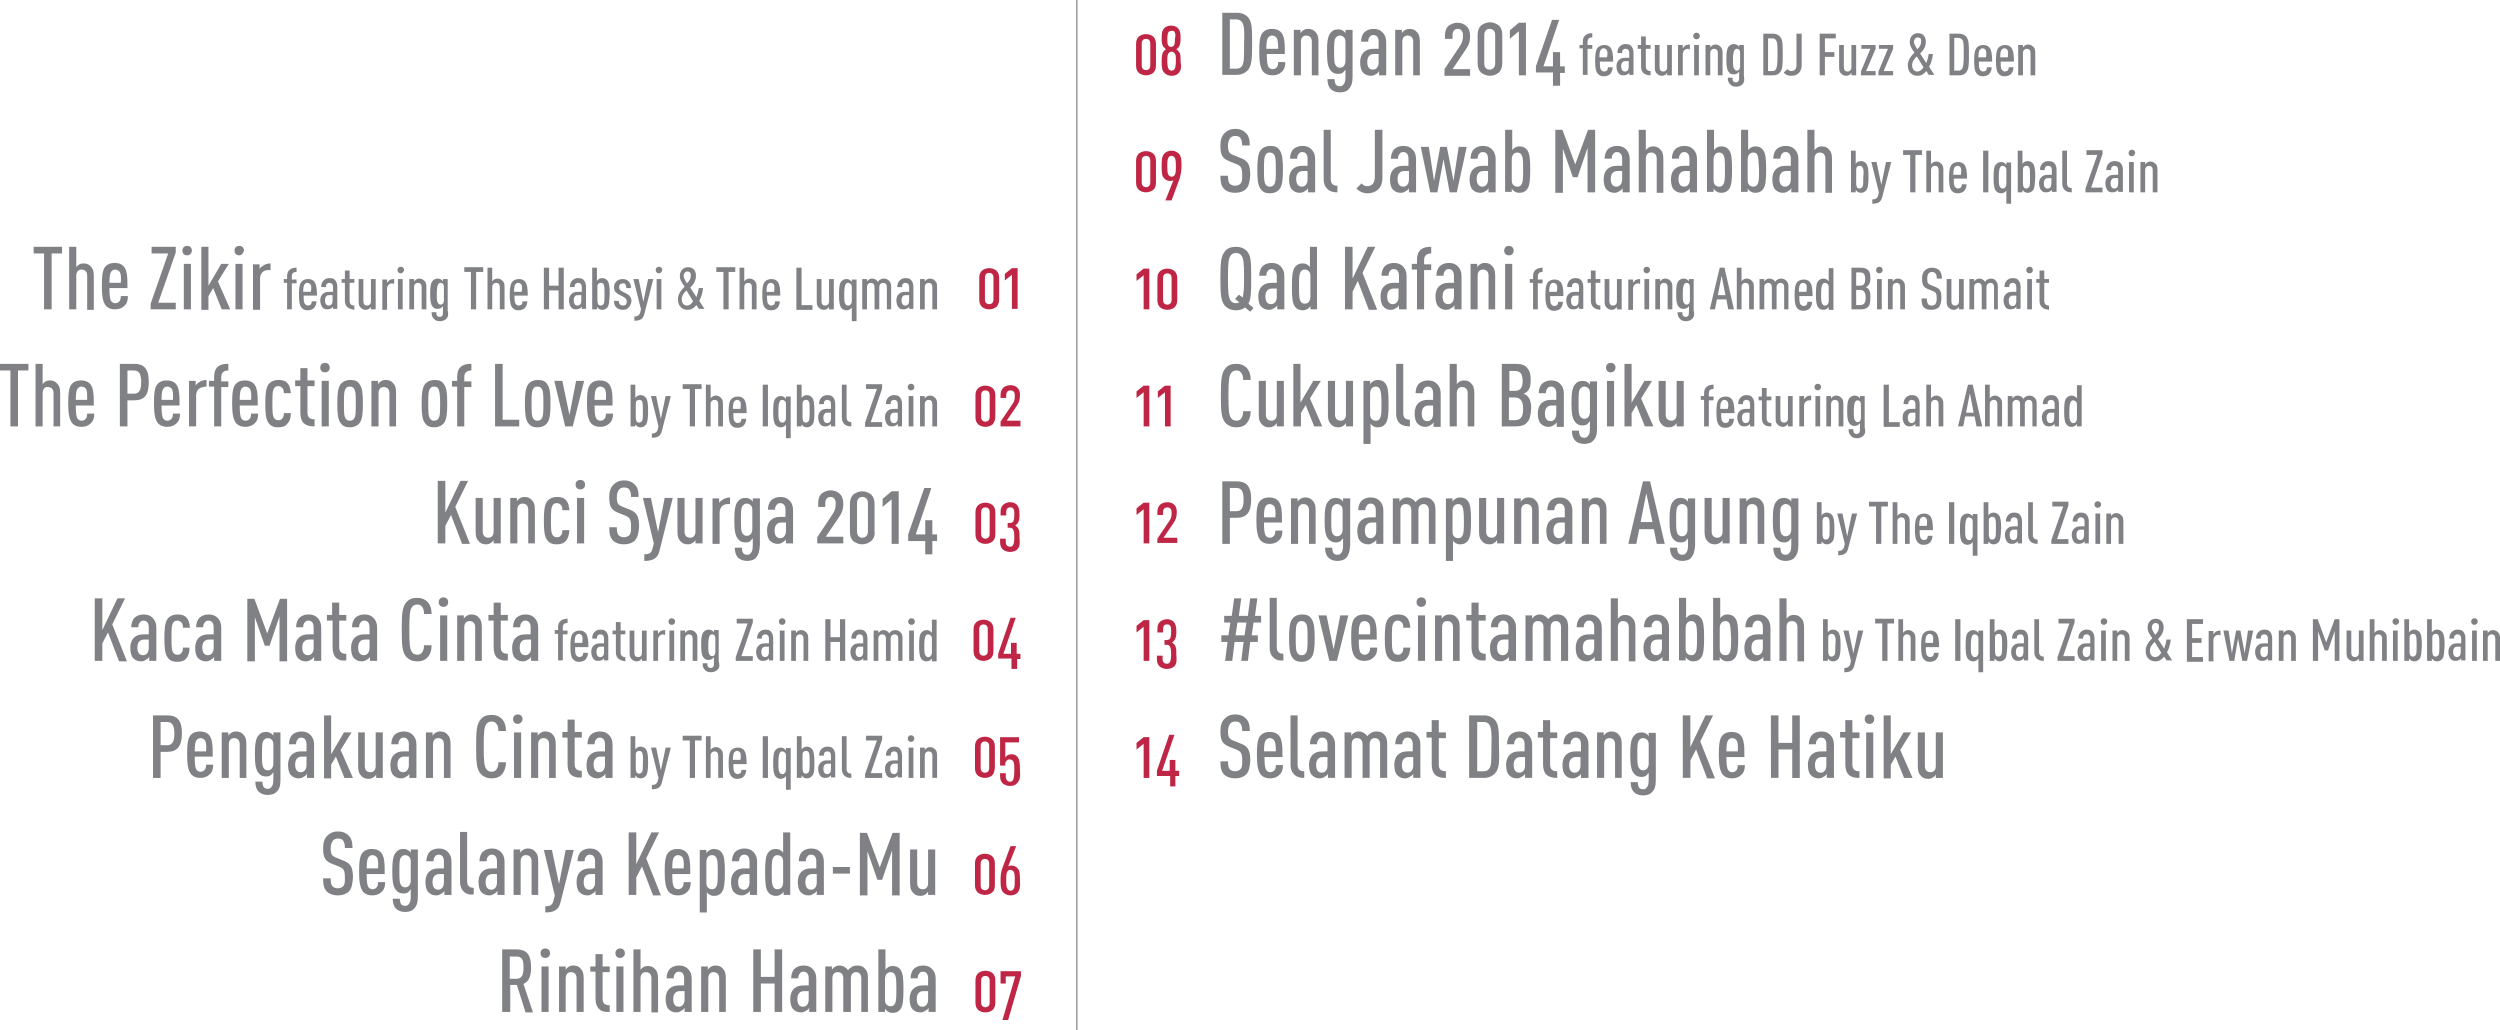 <svg xmlns="http://www.w3.org/2000/svg" viewBox="0 0 527.7 217.5" enable-background="new 0 0 527.7 217.5"><path d="M10.9 53.5v11.8H9.3V53.5H7.1v-1.4h6v1.4h-2.2zm7.5 11.8v-7.1c0-.9-.5-1.3-1.2-1.3-.6 0-1.1.4-1.1 1.3v7.1h-1.5V52.1h1.5v4.3c.1-.2.4-.4.5-.5.3-.2.6-.3 1-.3.7 0 1.2.2 1.6.7.4.4.6.9.6 2v7.1h-1.4zm4.7-4.5c0 1.5.1 2.4.4 2.8.2.2.4.4.8.4s.6-.1.9-.4c.2-.2.3-.6.3-1.1H27c0 .9-.2 1.6-.8 2.1-.5.5-1.2.7-1.9.7-.8 0-1.4-.2-1.9-.7-.7-.8-.9-2.2-.9-4.2s.1-3.5.8-4.2c.5-.5 1.1-.7 1.9-.7.8 0 1.4.2 1.9.7.8.9.8 2.5.8 4.6h-3.8zm2.1-3.5c-.2-.2-.5-.4-.9-.4s-.6.2-.8.4c-.3.4-.4 1.1-.4 2.4h2.4c.1-1.3 0-2.1-.3-2.4zm6.6 8v-1.2l3.7-10.6H32v-1.4h5.1v1.2l-3.7 10.6h3.7v1.4h-5.3zm7.7-11.4c-.6 0-1-.4-1-1s.4-1 1-1 1 .4 1 1c0 .5-.4 1-1 1zm-.7 11.4v-9.6h1.5v9.6h-1.5zm8 0L45 60.8l-1 1.7v2.9h-1.5V52.1H44v8.2l2.7-4.6h1.6L46 59.4l2.6 5.9h-1.8zm3.7-11.4c-.6 0-1-.4-1-1s.4-1 1-1 1 .4 1 1c-.1.5-.5 1-1 1zm-.8 11.4v-9.6h1.5v9.6h-1.5zm6.9-8.3c-1 0-1.7.7-1.7 1.8v6.6h-1.5v-9.6h1.4v1c.1-.3.4-.5.7-.7.4-.3 1-.5 1.6-.5V57h-.5zm5 2.7v5.6h-1v-5.6h-.7v-.8h.7v-.6c0-.7.2-1.1.6-1.4.4-.3.9-.4 1.4-.4v.9c-.7 0-1 .3-1 1v.6h1v.8h-1zm2.5 2.6c0 1 0 1.6.3 1.9.1.1.3.3.6.3.2 0 .4-.1.6-.2.1-.2.2-.4.2-.7h1c0 .6-.2 1-.5 1.4-.3.3-.8.5-1.3.5-.6 0-.9-.1-1.3-.5-.5-.5-.6-1.5-.6-2.8 0-1.3.1-2.3.6-2.8.3-.3.8-.5 1.3-.5s.9.1 1.3.5c.5.6.6 1.7.6 3h-2.8zm1.4-2.3c-.1-.1-.3-.3-.6-.3s-.4.1-.6.3c-.2.2-.3.8-.3 1.6h1.6c.2-.9.1-1.4-.1-1.6zm4.8 5.3v-.6c-.1.2-.2.3-.4.4-.2.1-.4.2-.8.2-.5 0-.8-.1-1.1-.5-.2-.3-.4-.8-.4-1.4 0-.6.2-1.1.6-1.4.3-.3.7-.4 1.4-.4h.7v-1c0-.6-.3-.9-.8-.9-.2 0-.4.1-.5.2-.2.2-.2.4-.2.7h-1c0-.5.1-1 .5-1.4.3-.3.7-.5 1.2-.5s1 .1 1.2.4c.3.3.5.8.5 1.4v4.7h-.9zm-.1-3h-.6c-.3 0-.5 0-.7.2-.2.2-.3.5-.3.9 0 .7.3 1.1.8 1.1s.8-.4.8-1v-1.2zm3.2 2.6c-.4-.3-.6-.8-.6-1.4v-3.8h-.7v-.8h.7v-1.8h1v1.8h1v.8h-1v3.8c0 .7.4 1 1 1v.9c-.5-.1-1-.2-1.4-.5zm4.9.4v-.5l-.4.4c-.2.1-.4.2-.7.2-.5 0-.8-.2-1.1-.5-.3-.3-.4-.6-.4-1.3v-4.7h1v4.7c0 .6.3.9.8.9.4 0 .8-.3.8-.9v-4.7h1v6.4h-1zm4.6-5.5c-.7 0-1.2.4-1.2 1.2v4.4h-1V59h1v.7c.1-.2.3-.3.4-.5.3-.2.6-.3 1.1-.3v1h-.3zm1.7-2.1c-.4 0-.7-.3-.7-.7 0-.4.3-.7.7-.7s.7.3.7.7c-.1.4-.4.7-.7.7zm-.6 7.6v-6.4h1v6.4h-1zm5 0v-4.7c0-.6-.3-.9-.8-.9-.4 0-.8.3-.8.9v4.7h-1v-6.4h1v.5l.4-.4c.2-.1.4-.2.7-.2.5 0 .8.2 1.1.5.3.3.4.6.4 1.3v4.7h-1zm5.2 2c-.3.3-.8.5-1.3.5s-1-.1-1.3-.5c-.4-.4-.5-.8-.5-1.4h1c0 .3 0 .6.2.8.1.1.3.2.5.2s.4-.1.5-.2c.2-.2.2-.5.2-1.1v-1c-.1.1-.2.3-.4.4-.2.1-.4.2-.7.2-.5 0-.8-.1-1.1-.5-.4-.5-.5-1.2-.5-2.7 0-1.5.1-2.2.5-2.7.3-.3.6-.5 1.1-.5.3 0 .5.1.7.2.1.1.3.2.4.4v-.5h1v6.6c.2.9.1 1.4-.3 1.8zm-.5-6.7c0-.3-.1-.6-.2-.7-.1-.1-.3-.2-.5-.2s-.4.1-.5.3c-.2.3-.3.9-.3 2s0 1.7.3 2c.1.2.3.3.5.3s.4-.1.5-.2c.1-.2.2-.4.2-.7v-2.8zm6.8-3.2v7.9h-1.1v-7.9H98v-1h4v1h-1.5zm5 7.9v-4.7c0-.6-.3-.9-.8-.9-.4 0-.8.3-.8.9v4.7h-1v-8.8h1v2.9c.1-.1.2-.3.4-.4.2-.1.4-.2.7-.2.5 0 .8.2 1.1.5.3.3.4.6.4 1.3v4.7h-1zm3.1-3c0 1 0 1.6.3 1.9.1.1.3.3.6.3.2 0 .4-.1.6-.2.1-.2.2-.4.2-.7h1c0 .6-.2 1-.5 1.4-.3.3-.8.5-1.3.5-.6 0-.9-.1-1.3-.5-.5-.5-.6-1.5-.6-2.8 0-1.3.1-2.3.6-2.8.3-.3.8-.5 1.3-.5s.9.1 1.3.5c.5.6.6 1.7.6 3h-2.8zM110 60c-.1-.1-.3-.3-.6-.3s-.4.1-.6.3c-.2.2-.3.8-.3 1.6h1.6c.2-.9.1-1.4-.1-1.6zm7.9 5.3v-4h-2v4h-1.1v-8.8h1.1v3.8h2v-3.8h1.1v8.8h-1.1zm4.9 0v-.6c-.1.2-.2.3-.4.4-.2.1-.4.2-.8.2-.5 0-.8-.1-1.1-.5-.2-.3-.4-.8-.4-1.4 0-.6.2-1.1.6-1.4.3-.3.7-.4 1.4-.4h.7v-1c0-.6-.3-.9-.8-.9-.2 0-.4.1-.5.2-.2.2-.2.4-.2.7h-1c0-.5.1-1 .5-1.4.3-.3.7-.5 1.2-.5s1 .1 1.2.4c.3.3.5.8.5 1.4v4.7h-.9zm-.1-3h-.6c-.3 0-.5 0-.7.2-.2.2-.3.5-.3.9 0 .7.3 1.1.8 1.1s.8-.4.8-1v-1.2zm5.5 2.6c-.3.3-.6.5-1.1.5-.3 0-.5-.1-.7-.2l-.4-.4v.5h-1v-8.8h1v2.8c.1-.1.2-.3.4-.4.2-.1.4-.2.7-.2.5 0 .8.2 1.1.5.4.5.5 1.3.5 2.8-.1 1.6-.1 2.4-.5 2.9zm-.8-4.9c-.1-.2-.3-.3-.6-.3-.2 0-.4.1-.5.2-.2.2-.2.4-.2.7v2.9c0 .3.1.6.2.8.1.1.3.2.5.2s.4-.1.6-.3c.2-.3.2-1 .2-2.1 0-1.2 0-1.8-.2-2.1zm5.3 4.9c-.3.4-.8.5-1.3.5s-1-.2-1.3-.5c-.4-.4-.5-.8-.5-1.4h1c0 .3.1.6.3.8.1.1.4.2.6.2.3 0 .4-.1.6-.2.1-.1.2-.4.2-.6 0-.2 0-.4-.2-.6-.1-.2-.3-.3-.6-.5l-.8-.4c-.4-.2-.7-.5-.9-.7-.1-.2-.2-.5-.2-.8 0-.6.2-1 .5-1.3.3-.3.8-.5 1.3-.5s.9.1 1.3.5c.3.3.5.8.5 1.4h-1c0-.4-.1-.6-.2-.8-.1-.2-.3-.2-.5-.2s-.4.1-.6.2c-.2.2-.2.4-.2.6 0 .2 0 .3.1.5.1.1.3.3.5.4l.8.4c.4.2.7.4.9.7.2.3.3.6.3 1-.1.5-.3 1-.6 1.3zm3.3 1.4c-.3 1.2-1.1 1.4-2.1 1.4v-.9c.6 0 1-.2 1.2-.7l.2-.8-1.6-6.4h1.1l1 4.8 1-4.8h1.1l-1.9 7.4zm3.1-8.6c-.4 0-.7-.3-.7-.7 0-.4.3-.7.7-.7s.7.3.7.7c-.1.4-.4.7-.7.7zm-.5 7.6v-6.4h1v6.4h-1zm9 0l-.6-.9c-.5.6-1 1-1.9 1-1.1 0-2-.8-2-2.2 0-1 .5-1.8 1.4-2.7-.7-1-1-1.5-1-2.2 0-1.1.7-1.9 1.7-1.9 1.2 0 1.7.8 1.7 1.8s-.4 1.7-1.2 2.5l1.3 2c.2-.5.4-1.2.5-1.9h.9c-.1 1-.4 2-.8 2.7l1.1 1.7h-1.1zm-2.7-4c-.7.7-1 1.2-1 1.8 0 .8.4 1.4 1.1 1.4.5 0 .9-.3 1.3-.9l-1.4-2.3zm.2-4c-.5 0-.8.5-.8.9s.2.8.7 1.6c.5-.5.8-.9.8-1.6.1-.5-.2-.9-.7-.9zm8.7.1v7.9h-1.1v-7.9h-1.5v-1h4v1h-1.4zm4.9 7.9v-4.7c0-.6-.3-.9-.8-.9-.4 0-.8.3-.8.9v4.7h-1v-8.8h1v2.9c.1-.1.2-.3.4-.4.2-.1.4-.2.7-.2.5 0 .8.2 1.1.5.3.3.4.6.4 1.3v4.7h-1zm3.2-3c0 1 0 1.6.3 1.9.1.1.3.3.6.3.2 0 .4-.1.6-.2.1-.2.2-.4.2-.7h1c0 .6-.2 1-.5 1.4-.3.3-.8.5-1.3.5-.6 0-.9-.1-1.3-.5-.5-.5-.6-1.5-.6-2.8 0-1.3.1-2.3.6-2.8.3-.3.8-.5 1.3-.5s.9.1 1.3.5c.5.6.6 1.7.6 3h-2.8zm1.4-2.3c-.1-.1-.3-.3-.6-.3s-.4.1-.6.3c-.2.2-.3.8-.3 1.6h1.6c.1-.9.1-1.4-.1-1.6zm4.8 5.3v-8.8h1.1v7.9h2.3v1h-3.4zm6.9 0v-.5l-.4.4c-.2.1-.4.2-.7.2-.5 0-.8-.2-1.1-.5-.3-.3-.4-.6-.4-1.3v-4.7h1v4.7c0 .6.3.9.8.9.4 0 .8-.3.8-.9v-4.7h1v6.4h-1zm4.8 2.4v-2.8c-.1.1-.2.3-.4.4-.2.1-.4.2-.7.2-.5 0-.8-.2-1.1-.5-.4-.5-.5-1.3-.5-2.8 0-1.5.1-2.4.5-2.8.3-.3.6-.5 1.1-.5.3 0 .5.1.7.2l.4.4V59h1v8.8h-1zm0-7.1c0-.3-.1-.6-.3-.7-.1-.1-.3-.2-.5-.2s-.4.1-.5.3c-.2.3-.3 1-.3 2.1 0 1.2 0 1.8.3 2.1.1.2.3.3.5.3s.4 0 .5-.2c.2-.2.3-.4.3-.8v-2.9zm7.4 4.7v-4.7c0-.6-.3-.9-.8-.9-.4 0-.8.3-.8.9v4.7h-1v-4.7c0-.6-.3-.9-.8-.9-.4 0-.8.3-.8.9v4.7h-1v-6.4h1v.5l.4-.4c.2-.1.4-.2.7-.2.5 0 1 .3 1.2.7.1-.2.3-.4.5-.5.2-.1.5-.2.7-.2.6 0 .9.2 1.2.5.3.3.4.6.4 1.3v4.7h-.9zm4.7 0v-.6c-.1.2-.2.3-.4.4-.2.1-.4.2-.8.2-.5 0-.8-.1-1.1-.5-.2-.3-.4-.8-.4-1.4 0-.6.2-1.1.6-1.4.3-.3.7-.4 1.4-.4h.7v-1c0-.6-.3-.9-.8-.9-.2 0-.4.1-.5.2-.2.2-.2.4-.2.7h-1c0-.5.1-1 .5-1.4.3-.3.7-.5 1.2-.5s1 .1 1.2.4c.3.3.5.8.5 1.4v4.7h-.9zm0-3h-.6c-.3 0-.5 0-.7.2-.2.2-.3.5-.3.9 0 .7.3 1.1.8 1.1s.8-.4.8-1v-1.2zm4.9 3v-4.7c0-.6-.3-.9-.8-.9-.4 0-.8.3-.8.9v4.7h-1v-6.4h1v.5l.4-.4c.2-.1.4-.2.7-.2.5 0 .8.2 1.1.5.3.3.4.6.4 1.3v4.7h-1zM3.8 78.2V90H2.2V78.2H0v-1.4h6v1.4H3.8zM11.3 90v-7c0-.9-.5-1.3-1.2-1.3-.6-.1-1.1.4-1.1 1.3v7H7.5V76.8H9v4.3c.1-.2.4-.4.5-.5.3-.2.6-.3 1-.3.7 0 1.2.2 1.6.7.4.4.6.9.6 2v7h-1.4zm4.7-4.4c0 1.5.1 2.4.4 2.8.2.2.4.4.8.4s.6-.1.9-.4c.2-.2.3-.6.3-1.1h1.5c0 .9-.2 1.6-.8 2.1-.5.5-1.2.7-1.9.7-.8 0-1.4-.2-1.9-.7-.7-.8-.9-2.2-.9-4.2s.1-3.5.8-4.2c.5-.5 1.1-.7 1.9-.7.8 0 1.4.2 1.9.7.8.9.8 2.5.8 4.6H16zm2.1-3.6c-.2-.2-.5-.4-.9-.4s-.6.2-.8.4c-.3.4-.4 1.1-.4 2.4h2.4c0-1.3 0-2-.3-2.4zm10.2 2.5h-1.4V90h-1.6V76.8h3c2 0 3.1.9 3.1 3.8 0 2.8-.9 3.9-3.1 3.9zm0-6.3h-1.4v4.9h1.4c1.2 0 1.5-1 1.5-2.4 0-1.5-.3-2.5-1.5-2.5zm5.8 7.4c0 1.5.1 2.4.4 2.8.2.2.4.4.8.4s.6-.1.9-.4c.2-.2.3-.6.3-1.1H38c0 .9-.2 1.6-.8 2.1-.5.5-1.2.7-1.9.7-.8 0-1.4-.2-1.9-.7-.7-.8-.9-2.2-.9-4.2s.1-3.5.8-4.2c.5-.5 1.1-.7 1.9-.7.8 0 1.4.2 1.9.7.8.9.8 2.5.8 4.6h-3.8zm2.1-3.6c-.2-.2-.5-.4-.9-.4s-.6.2-.8.4c-.3.4-.4 1.1-.4 2.4h2.4c.1-1.3 0-2-.3-2.4zm6.9-.3c-1 0-1.7.7-1.7 1.8V90h-1.5v-9.6h1.4v1c.1-.3.4-.5.7-.7.4-.3 1-.5 1.6-.5v1.4h-.5zm3.6-.1V90h-1.5v-8.4h-1.1v-1.2h1.1v-.9c0-1 .3-1.7.8-2.1.6-.5 1.3-.6 2.2-.6v1.4c-1 0-1.5.5-1.5 1.4v.9h1.5v1.2h-1.5zm3.9 4c0 1.5.1 2.4.4 2.8.2.2.4.4.8.4s.6-.1.9-.4c.2-.2.3-.6.3-1.1h1.5c0 .9-.2 1.6-.8 2.1-.5.5-1.2.7-1.9.7-.8 0-1.4-.2-1.9-.7-.7-.8-.9-2.2-.9-4.2s.1-3.5.8-4.2c.5-.5 1.1-.7 1.9-.7.8 0 1.4.2 1.9.7.8.9.8 2.5.8 4.6h-3.8zm2.1-3.6c-.2-.2-.5-.4-.9-.4s-.6.2-.8.4c-.3.4-.4 1.1-.4 2.4H53c.1-1.3 0-2-.3-2.4zm7.9 7.5c-.4.5-1.1.7-1.9.7-.8 0-1.5-.2-2-.9-.6-.8-.7-2.1-.7-4.1 0-1.9.1-3.3.7-4.1.5-.6 1.2-.9 2-.9s1.4.1 1.9.6c.6.6.7 1.4.8 2.2h-1.5c0-.4 0-.8-.3-1.1-.2-.2-.5-.4-.8-.4-.4 0-.7.1-.9.4-.4.5-.4 1.5-.4 3.2 0 1.7 0 2.7.4 3.2.2.3.5.4.9.4s.6-.1.8-.4c.3-.3.3-.7.3-1.1h1.5c0 1.1-.3 1.8-.8 2.3zm3.6-.1c-.5-.4-.8-1.2-.8-2.2v-5.7h-1.1v-1.2h1.1v-2.6h1.5v2.6h1.5v1.2h-1.5v5.6c0 1 .5 1.4 1.5 1.4V90c-.8 0-1.6-.1-2.2-.6zm4.4-10.8c-.6 0-1-.4-1-1s.4-1 1-1 1 .4 1 1-.4 1-1 1zM67.9 90v-9.6h1.5V90h-1.5zm8-.7c-.5.6-1.2.9-2 .9-.9 0-1.5-.2-2-.9-.6-.8-.7-2.1-.7-4.1 0-1.9.1-3.3.7-4.1.5-.6 1.2-.9 2-.9.9 0 1.6.2 2 .9.6.8.7 2.1.7 4.1 0 2-.1 3.3-.7 4.1zM74.7 82c-.2-.3-.5-.4-.9-.4s-.6.1-.8.4c-.4.5-.4 1.5-.4 3.2 0 1.7 0 2.7.4 3.2.2.3.5.4.8.4.4 0 .7-.1.9-.4.4-.5.4-1.5.4-3.2 0-1.7 0-2.7-.4-3.2zm7.5 8v-7c0-.9-.5-1.3-1.2-1.3-.6 0-1.1.4-1.1 1.3v7h-1.5v-9.6h1.4v.7c.1-.2.4-.5.6-.6.3-.2.6-.3 1-.3.7 0 1.2.2 1.6.7.4.4.6.9.6 2V90h-1.4zm11.5-.7c-.5.6-1.2.9-2 .9-.9 0-1.5-.2-2-.9-.6-.8-.7-2.1-.7-4.1 0-1.9.1-3.3.7-4.1.5-.6 1.2-.9 2-.9.9 0 1.6.2 2 .9.6.8.7 2.1.7 4.1 0 2-.1 3.3-.7 4.1zM92.5 82c-.2-.3-.5-.4-.9-.4s-.6.1-.8.4c-.4.5-.4 1.5-.4 3.2 0 1.7 0 2.7.4 3.2.2.3.5.4.8.4.4 0 .7-.1.9-.4.4-.5.4-1.5.4-3.2 0-1.7-.1-2.7-.4-3.2zm5.5-.4V90h-1.5v-8.4h-1.1v-1.2h1.1v-.9c0-1 .3-1.7.8-2.1.6-.5 1.3-.6 2.2-.6v1.4c-1 0-1.5.5-1.5 1.4v.9h1.5v1.2H98zm6.5 8.4V76.8h1.6v11.8h3.5V90h-5.1zm11-.7c-.5.6-1.2.9-2 .9-.9 0-1.5-.2-2-.9-.6-.8-.7-2.1-.7-4.1 0-1.9.1-3.3.7-4.1.5-.6 1.2-.9 2-.9.9 0 1.6.2 2 .9.6.8.7 2.1.7 4.1 0 2-.1 3.3-.7 4.1zm-1.2-7.3c-.2-.3-.5-.4-.9-.4s-.6.1-.8.4c-.4.5-.4 1.5-.4 3.2 0 1.7 0 2.7.4 3.2.2.3.5.4.8.4.4 0 .7-.1.9-.4.4-.5.4-1.5.4-3.2 0-1.7 0-2.7-.4-3.2zm6.6 8h-1.6l-2.3-9.6h1.7l1.5 7.2 1.4-7.2h1.7l-2.4 9.6zm4.6-4.4c0 1.5.1 2.4.4 2.8.2.2.4.4.8.4s.6-.1.9-.4c.2-.2.3-.6.3-1.1h1.5c0 .9-.2 1.6-.8 2.1-.5.5-1.2.7-1.9.7-.8 0-1.4-.2-1.9-.7-.7-.8-.9-2.2-.9-4.2s.1-3.5.8-4.2c.5-.5 1.1-.7 1.9-.7.8 0 1.4.2 1.9.7.8.9.8 2.5.8 4.6h-3.8zm2.1-3.6c-.2-.2-.5-.4-.9-.4s-.6.2-.8.4c-.3.4-.4 1.1-.4 2.4h2.4c.1-1.3 0-2-.3-2.4zm8.7 7.7c-.3.3-.6.5-1.1.5-.3 0-.5-.1-.7-.2l-.4-.4v.4h-1v-8.8h1V84c.1-.1.2-.3.4-.4.2-.1.4-.2.7-.2.5 0 .8.2 1.1.5.4.5.5 1.3.5 2.8 0 1.6-.1 2.5-.5 3zm-.8-5c-.1-.2-.3-.3-.6-.3-.2 0-.4.1-.5.2-.2.2-.2.4-.2.7v2.9c0 .3.1.6.2.8.1.1.3.2.5.2s.4-.1.6-.3c.2-.3.2-1 .2-2.1s0-1.8-.2-2.1zm4.2 6.3c-.3 1.2-1.1 1.4-2.1 1.4v-.9c.6 0 1-.2 1.2-.7l.2-.8-1.6-6.4h1.1l1 4.8 1-4.8h1.1l-1.9 7.4zm7-8.8V90h-1.1v-7.9h-1.5v-1h4v1h-1.4zm4.9 7.8v-4.7c0-.6-.3-.9-.8-.9-.4 0-.8.3-.8.9V90h-1v-8.8h1v2.9c.1-.1.2-.3.4-.4.2-.1.4-.2.7-.2.5 0 .8.2 1.1.5.3.3.4.6.4 1.3V90h-1zm3.2-2.9c0 1 0 1.6.3 1.9.1.1.3.3.6.3.2 0 .4-.1.6-.2.1-.2.2-.4.2-.7h1c0 .6-.2 1-.5 1.4-.3.3-.8.5-1.3.5-.6 0-.9-.1-1.3-.5-.5-.5-.6-1.5-.6-2.8 0-1.3.1-2.3.6-2.8.3-.3.8-.5 1.3-.5s.9.1 1.3.5c.5.6.6 1.7.6 3h-2.8zm1.4-2.4c-.1-.1-.3-.3-.6-.3s-.4.1-.6.3c-.2.2-.3.8-.3 1.6h1.6c.1-.9.1-1.4-.1-1.6zM161 90v-8.8h1.1V90H161zm4.9 2.4v-2.8c-.1.1-.2.3-.4.4-.2.1-.4.2-.7.2-.5 0-.8-.2-1.1-.5-.4-.5-.5-1.3-.5-2.8 0-1.5.1-2.4.5-2.8.3-.3.6-.5 1.1-.5.3 0 .5.1.7.2l.4.4v-.5h1v8.8h-1zm0-7.1c0-.3-.1-.6-.3-.7-.1-.1-.3-.2-.5-.2s-.4.1-.5.3c-.2.3-.3 1-.3 2.1s0 1.8.3 2.1c.1.2.3.3.5.3s.4 0 .5-.2c.2-.2.3-.4.3-.8v-2.9zm5.5 4.4c-.3.3-.6.5-1.1.5-.3 0-.5-.1-.7-.2l-.4-.4v.4h-1v-8.8h1V84c.1-.1.2-.3.4-.4.2-.1.4-.2.7-.2.5 0 .8.2 1.1.5.4.5.5 1.3.5 2.8 0 1.6 0 2.5-.5 3zm-.7-5c-.1-.2-.3-.3-.6-.3-.2 0-.4.1-.5.2-.2.2-.2.4-.2.7v2.9c0 .3.1.6.2.8.1.1.3.2.5.2s.4-.1.6-.3c.2-.3.2-1 .2-2.1s0-1.8-.2-2.1zm4.7 5.3v-.6c-.1.2-.2.3-.4.4-.2.1-.4.2-.8.2-.5 0-.8-.1-1.1-.5-.2-.3-.4-.8-.4-1.4 0-.6.2-1.1.6-1.4.3-.3.7-.4 1.4-.4h.7v-1c0-.6-.3-.9-.8-.9-.2 0-.4.1-.5.2-.2.2-.2.4-.2.7h-1c0-.5.1-1 .5-1.4.3-.3.7-.5 1.2-.5s1 .1 1.2.4c.3.3.5.8.5 1.4V90h-.9zm0-2.9h-.6c-.3 0-.5 0-.7.2-.2.2-.3.5-.3.9 0 .7.3 1.1.8 1.1s.8-.4.8-1v-1.2zm2.9 2.5c-.3-.3-.6-.7-.6-1.4v-7h1v6.9c0 .6.3 1 1 1v.9c-.6 0-1-.1-1.4-.4zm4.3.4v-.8l2.5-7.1h-2.3v-1h3.4v.9l-2.4 7.1h2.4v1h-3.6zm6.9 0v-.6c-.1.2-.2.3-.4.4-.2.1-.4.2-.8.2-.5 0-.8-.1-1.1-.5-.2-.3-.4-.8-.4-1.4 0-.6.2-1.1.6-1.4.3-.3.7-.4 1.4-.4h.7v-1c0-.6-.3-.9-.8-.9-.2 0-.4.1-.5.2-.2.2-.2.4-.2.7h-1c0-.5.1-1 .5-1.4.3-.3.7-.5 1.2-.5s1 .1 1.2.4c.3.3.5.8.5 1.4V90h-.9zm0-2.9h-.6c-.3 0-.5 0-.7.2-.2.2-.3.5-.3.9 0 .7.3 1.1.8 1.1s.8-.4.8-1v-1.2zm2.8-4.7c-.4 0-.7-.3-.7-.7s.3-.7.7-.7c.4 0 .7.3.7.7s-.3.7-.7.7zm-.5 7.6v-6.4h1V90h-1zm5 0v-4.7c0-.6-.3-.9-.8-.9-.4 0-.8.3-.8.9V90h-1v-6.4h1v.5l.4-.4c.2-.1.4-.2.7-.2.5 0 .8.2 1.1.5.3.3.4.6.4 1.3V90h-1zm-99.3 24.7l-2.3-6L94 111v3.7h-1.6v-13.2H94v6.7l3.2-6.7h1.6l-2.7 5.5 3.1 7.8h-1.7zm6.7 0v-.7c-.1.2-.4.5-.6.6-.3.2-.6.3-1 .3-.7 0-1.2-.2-1.6-.7-.4-.4-.6-.9-.6-2v-7.1h1.5v7.1c0 .9.5 1.3 1.2 1.3.6 0 1.1-.4 1.1-1.3v-7.1h1.5v9.6h-1.5zm7.3 0v-7.1c0-.9-.5-1.3-1.2-1.3-.6 0-1.1.4-1.1 1.3v7.1h-1.5v-9.6h1.4v.7c.1-.2.4-.5.6-.6.3-.2.6-.3 1-.3.7 0 1.2.2 1.6.7.4.4.6.9.6 2v7.1h-1.4zm7.9-.5c-.4.5-1.1.7-1.9.7-.8 0-1.5-.2-2-.9-.6-.8-.7-2.1-.7-4.1 0-1.9.1-3.3.7-4.1.5-.6 1.2-.9 2-.9s1.4.1 1.9.6c.6.6.7 1.4.8 2.2h-1.5c0-.4 0-.8-.3-1.1-.2-.2-.5-.4-.8-.4-.4 0-.7.1-.9.4-.4.5-.4 1.5-.4 3.2 0 1.7 0 2.7.4 3.2.2.3.5.4.9.4s.6-.1.8-.4c.3-.3.3-.7.3-1.1h1.5c-.1 1.1-.3 1.8-.8 2.3zm3.1-10.9c-.6 0-1-.4-1-1s.4-1 1-1 1 .4 1 1-.4 1-1 1zm-.7 11.4v-9.6h1.5v9.6h-1.5zm12.2-.6c-.5.5-1.3.8-2.3.8-1 0-1.8-.3-2.3-.8-.6-.6-.8-1.4-.8-2.8h1.6c0 .9.1 1.4.4 1.7.2.2.6.4 1.1.4.5 0 .9-.2 1.1-.4.4-.4.4-.9.4-1.8 0-1.5-.2-2-1.3-2.4l-1.5-.6c-1.4-.6-1.8-1.3-1.8-3.3 0-1.2.3-2.1 1-2.7.5-.5 1.2-.8 2.1-.8 1 0 1.7.3 2.2.8.7.6.9 1.5.9 2.7h-1.6c0-.7-.1-1.2-.4-1.6-.2-.3-.6-.4-1.1-.4-.5 0-.8.2-1 .4-.3.4-.5.9-.5 1.6 0 1.3.2 1.7 1.3 2.1l1.5.6c1.5.6 1.9 1.5 1.9 3.6-.1 1.4-.3 2.2-.9 2.9zm5.2 2.2c-.4 1.7-1.6 2.1-3.2 2.1V117c.9 0 1.5-.2 1.7-1.1l.3-1.2-2.3-9.6h1.7l1.5 7.2 1.4-7.2h1.7l-2.8 11.2zm7.6-1.6v-.7c-.1.2-.4.5-.6.6-.3.2-.6.3-1 .3-.7 0-1.2-.2-1.6-.7-.4-.4-.6-.9-.6-2v-7.1h1.5v7.1c0 .9.5 1.3 1.2 1.3.6 0 1.1-.4 1.1-1.3v-7.1h1.5v9.6h-1.5zm6.8-8.3c-1 0-1.7.7-1.7 1.8v6.6h-1.5v-9.6h1.4v1c.1-.3.4-.5.7-.7.4-.3 1-.5 1.6-.5v1.4h-.5zm6 11.3c-.4.5-1.2.7-1.9.7s-1.4-.2-1.9-.7c-.5-.5-.7-1.2-.7-2.1h1.5c0 .5.1.9.3 1.2.2.2.5.3.8.3.4 0 .6-.1.8-.4.3-.3.4-.8.4-1.7v-1.4c-.1.2-.4.4-.5.6-.3.2-.6.3-1 .3-.7 0-1.2-.2-1.6-.7-.6-.7-.8-1.8-.8-4s.2-3.4.8-4c.4-.5.8-.7 1.6-.7.4 0 .7.1 1 .3.2.1.4.3.5.5v-.7h1.5v9.9c-.1 1.3-.3 2-.8 2.6zm-.8-10c0-.5-.1-.9-.4-1.1-.2-.2-.5-.3-.8-.3-.4 0-.6.2-.8.4-.4.4-.4 1.4-.4 3s0 2.5.4 3c.2.2.4.4.8.4.3 0 .6-.1.8-.3.2-.2.4-.6.4-1.1v-4zm7.1 7v-.9c-.1.3-.4.5-.6.6-.3.2-.6.4-1.1.4-.7 0-1.2-.2-1.7-.7-.4-.4-.6-1.2-.6-2.2 0-.9.3-1.7.9-2.2.5-.4 1-.6 2-.6h1v-1.5c0-.9-.4-1.4-1.1-1.4-.3 0-.6.1-.7.3-.3.3-.4.6-.4 1.1h-1.5c0-.7.2-1.5.7-2 .4-.4 1.1-.7 1.9-.7.8 0 1.4.2 1.9.7.5.5.8 1.1.8 2.1v7h-1.5zm0-4.4h-.9c-.5 0-.8.1-1.1.4-.3.3-.4.8-.4 1.3 0 1 .4 1.6 1.2 1.6.7 0 1.2-.6 1.2-1.5v-1.8zm6.6 4.4v-1.3l3.2-4.8c.6-.9.7-1.4.7-2.4 0-.9-.5-1.3-1.1-1.3s-1.1.4-1.1 1.3v.8h-1.5v-.8c0-1 .3-1.6.7-2 .5-.4 1.2-.7 1.9-.7s1.4.2 1.9.7c.5.4.8 1.1.8 2.1 0 1.3-.3 2-1 3l-2.7 4h3.7v1.4h-5.5zm11.4-.5c-.5.4-1.2.7-1.9.7s-1.4-.3-1.9-.7c-.5-.5-.7-1.1-.7-2v-5.8c0-1 .3-1.6.7-2 .5-.4 1.2-.7 1.9-.7s1.4.3 1.9.7c.5.5.7 1.1.7 2v5.8c.1.9-.2 1.5-.7 2zm-.7-8c0-.9-.5-1.3-1.2-1.3-.6 0-1.1.4-1.1 1.3v6c0 .9.5 1.3 1.1 1.3.6 0 1.2-.4 1.2-1.3v-6zm5 8.5v-9.3l-1.9 1.6v-1.7l1.9-1.6h1.5v11.1h-1.5zm8.6-.5v2.8h-1.5v-2.8h-3.6v-1.4l3.4-9.8h1.5l-3.3 9.8h2v-3h1.5v3h1v1.4h-1zM25.1 139.5l-2.3-6-1.2 2.3v3.7H20v-13.2h1.6v6.7l3.2-6.7h1.6l-2.7 5.5 3.1 7.8h-1.7zm6.4 0v-.9c-.1.3-.4.5-.6.6-.3.2-.6.4-1.1.4-.7 0-1.2-.2-1.7-.7-.4-.4-.6-1.2-.6-2.2 0-.9.3-1.7.9-2.2.5-.4 1-.6 2-.6h1v-1.5c0-.9-.4-1.4-1.1-1.4-.3 0-.6.1-.7.3-.3.3-.4.6-.4 1.1h-1.5c0-.7.2-1.5.7-2 .4-.4 1.1-.7 1.9-.7.8 0 1.4.2 1.9.7.5.5.8 1.1.8 2.1v7h-1.5zm-.1-4.5h-.9c-.5 0-.8.1-1.1.4-.3.3-.4.8-.4 1.3 0 1 .4 1.6 1.2 1.6.7 0 1.2-.6 1.2-1.5V135zm7.9 4c-.4.5-1.1.7-1.9.7-.8 0-1.5-.2-2-.9-.6-.8-.7-2.1-.7-4.1 0-1.9.1-3.3.7-4.1.5-.6 1.2-.9 2-.9s1.4.1 1.9.6c.6.6.7 1.4.8 2.2h-1.5c0-.4 0-.8-.3-1.1-.2-.2-.5-.4-.8-.4-.4 0-.7.1-.9.4-.4.5-.4 1.5-.4 3.2 0 1.7 0 2.7.4 3.2.2.3.5.4.9.4s.6-.1.8-.4c.3-.3.3-.7.3-1.1H40c0 1-.2 1.7-.7 2.3zm5.9.5v-.9c-.1.3-.4.5-.6.6-.3.2-.6.4-1.1.4-.7 0-1.2-.2-1.7-.7-.4-.4-.6-1.2-.6-2.2 0-.9.3-1.7.9-2.2.5-.4 1-.6 2-.6h1v-1.5c0-.9-.4-1.4-1.1-1.4-.3 0-.6.1-.7.3-.3.3-.4.6-.4 1.1h-1.5c0-.7.2-1.5.7-2 .4-.4 1.1-.7 1.9-.7.8 0 1.4.2 1.9.7.5.5.8 1.1.8 2.1v7h-1.5zm-.1-4.5h-.9c-.5 0-.8.1-1.1.4-.3.3-.4.8-.4 1.3 0 1 .4 1.6 1.2 1.6.7 0 1.2-.6 1.2-1.5V135zm13.9 4.5v-9.4l-2.1 6.2h-1l-2.1-6v9.3h-1.6v-13.2h1.5l2.7 7.3 2.7-7.3h1.5v13.2H59zm7.3 0v-.9c-.1.3-.4.5-.6.6-.3.2-.6.4-1.1.4-.7 0-1.2-.2-1.7-.7-.4-.4-.6-1.2-.6-2.2 0-.9.3-1.7.9-2.2.5-.4 1-.6 2-.6h1v-1.5c0-.9-.4-1.4-1.1-1.4-.3 0-.6.1-.7.3-.3.3-.4.6-.4 1.1h-1.5c0-.7.2-1.5.7-2 .4-.4 1.1-.7 1.9-.7.8 0 1.4.2 1.9.7.5.5.8 1.1.8 2.1v7h-1.5zm-.1-4.5h-.9c-.5 0-.8.1-1.1.4-.3.3-.4.8-.4 1.3 0 1 .4 1.6 1.2 1.6.7 0 1.2-.6 1.2-1.5V135zm4.8 3.9c-.5-.4-.8-1.2-.8-2.2V131H69v-1.2h1.1v-2.6h1.5v2.6h1.5v1.2h-1.5v5.6c0 1 .5 1.4 1.5 1.4v1.4c-.8.1-1.5 0-2.1-.5zm7.1.6v-.9c-.1.3-.4.5-.6.6-.3.2-.6.4-1.1.4-.7 0-1.2-.2-1.7-.7-.4-.4-.6-1.2-.6-2.2 0-.9.3-1.7.9-2.2.5-.4 1-.6 2-.6h1v-1.5c0-.9-.4-1.4-1.1-1.4-.3 0-.6.1-.7.3-.3.3-.4.6-.4 1.1h-1.5c0-.7.2-1.5.7-2 .4-.4 1.1-.7 1.9-.7.8 0 1.4.2 1.9.7.5.5.8 1.1.8 2.1v7h-1.5zM78 135h-.9c-.5 0-.8.1-1.1.4-.3.3-.4.8-.4 1.3 0 1 .4 1.6 1.2 1.6.7 0 1.2-.6 1.2-1.5V135zm12.1 3.9c-.5.5-1.2.7-2 .7-1.1 0-1.8-.4-2.3-.9-.9-1-1-2.5-1-5.8s.1-4.8 1-5.8c.5-.6 1.2-.9 2.3-.9.9 0 1.6.3 2.1.8.6.6.9 1.5.9 2.6h-1.6c0-.6-.1-1.2-.4-1.5-.2-.3-.5-.5-1-.5s-.9.2-1.1.5c-.5.6-.6 1.7-.6 4.8 0 3.1.1 4.2.6 4.8.2.3.6.5 1.1.5.5 0 .8-.2 1-.5.3-.4.4-.9.4-1.5h1.6c0 1.1-.3 2.1-1 2.7zm3.5-10.8c-.6 0-1-.4-1-1s.4-1 1-1 1 .4 1 1-.4 1-1 1zm-.7 11.4v-9.6h1.5v9.6h-1.5zm7.4 0v-7.1c0-.9-.5-1.3-1.2-1.3-.6 0-1.1.4-1.1 1.3v7.1h-1.5v-9.6h1.4v.7c.1-.2.4-.5.6-.6.3-.2.6-.3 1-.3.7 0 1.2.2 1.6.7.4.4.6.9.6 2v7.1h-1.4zm4.7-.6c-.5-.4-.8-1.2-.8-2.2V131h-1.1v-1.2h1.1v-2.6h1.5v2.6h1.5v1.2h-1.5v5.6c0 1 .5 1.4 1.5 1.4v1.4c-.8.1-1.6 0-2.2-.5zm7.1.6v-.9c-.1.3-.4.5-.6.6-.3.2-.6.4-1.1.4-.7 0-1.2-.2-1.7-.7-.4-.4-.6-1.2-.6-2.2 0-.9.3-1.7.9-2.2.5-.4 1-.6 2-.6h1v-1.5c0-.9-.4-1.4-1.1-1.4-.3 0-.6.1-.7.3-.3.3-.4.6-.4 1.1h-1.5c0-.7.2-1.5.7-2 .4-.4 1.1-.7 1.9-.7.8 0 1.4.2 1.9.7.5.5.8 1.1.8 2.1v7h-1.5zm0-4.5h-.9c-.5 0-.8.1-1.1.4-.3.3-.4.8-.4 1.3 0 1 .4 1.6 1.2 1.6.7 0 1.2-.6 1.2-1.5V135zm6.7-1.2v5.6h-1v-5.6h-.7v-.8h.7v-.6c0-.7.2-1.1.6-1.4.4-.3.9-.4 1.4-.4v.9c-.7 0-1 .3-1 1v.6h1v.8h-1zm2.6 2.7c0 1 0 1.6.3 1.9.1.1.3.3.6.3.2 0 .4-.1.6-.2.1-.2.2-.4.2-.7h1c0 .6-.2 1-.5 1.4-.3.3-.8.5-1.3.5-.6 0-.9-.1-1.3-.5-.5-.5-.6-1.5-.6-2.8 0-1.3.1-2.3.6-2.8.3-.3.8-.5 1.3-.5s.9.1 1.3.5c.5.6.6 1.7.6 3h-2.8zm1.4-2.4c-.1-.1-.3-.3-.6-.3s-.4.1-.6.3c-.2.2-.3.8-.3 1.6h1.6c.1-.8.1-1.3-.1-1.6zm4.7 5.4v-.6c-.1.2-.2.3-.4.4-.2.1-.4.2-.8.2-.5 0-.8-.1-1.1-.5-.2-.3-.4-.8-.4-1.4 0-.6.2-1.1.6-1.4.3-.3.7-.4 1.4-.4h.7v-1c0-.6-.3-.9-.8-.9-.2 0-.4.1-.5.2-.2.2-.2.4-.2.7h-1c0-.5.1-1 .5-1.4.3-.3.7-.5 1.2-.5s1 .1 1.2.4c.3.3.5.8.5 1.4v4.7h-.9zm0-3h-.6c-.3 0-.5 0-.7.2-.2.2-.3.5-.3.9 0 .7.3 1.1.8 1.1s.8-.4.8-1v-1.2zm3.1 2.6c-.4-.3-.6-.8-.6-1.4v-3.8h-.7v-.8h.7v-1.8h1v1.8h1v.8h-1v3.8c0 .7.4 1 1 1v.9c-.5-.1-1-.2-1.4-.5zm4.9.4v-.5l-.4.4c-.2.1-.4.2-.7.2-.5 0-.8-.2-1.1-.5-.3-.3-.4-.6-.4-1.3v-4.7h1v4.7c0 .6.3.9.8.9s.8-.3.8-.9v-4.7h1v6.4h-1zm4.6-5.6c-.7 0-1.2.4-1.2 1.2v4.4h-1v-6.4h1v.7c.1-.2.3-.3.4-.5.3-.2.6-.3 1.1-.3v1h-.3zm1.7-2c-.4 0-.7-.3-.7-.7s.3-.7.7-.7c.4 0 .7.3.7.7s-.3.7-.7.7zm-.5 7.6v-6.4h1v6.4h-1zm4.9 0v-4.7c0-.6-.3-.9-.8-.9-.4 0-.8.3-.8.9v4.7h-1v-6.4h1v.5l.4-.4c.2-.1.4-.2.7-.2.5 0 .8.2 1.1.5.3.3.4.6.4 1.3v4.7h-1zm5.2 1.9c-.3.3-.8.5-1.3.5s-1-.1-1.3-.5c-.4-.4-.5-.8-.5-1.4h1c0 .3 0 .6.2.8.1.1.3.2.5.2s.4-.1.5-.2c.2-.2.2-.5.2-1.1v-1c-.1.1-.2.3-.4.4-.2.1-.4.2-.7.2-.5 0-.8-.1-1.1-.5-.4-.5-.5-1.2-.5-2.7 0-1.5.1-2.2.5-2.7.3-.3.6-.5 1.1-.5.3 0 .5.1.7.2.1.1.3.2.4.4v-.5h1v6.6c.3 1 .1 1.5-.3 1.8zm-.4-6.6c0-.3-.1-.6-.2-.7-.1-.1-.3-.2-.5-.2s-.4.1-.5.3c-.2.3-.3.9-.3 2s0 1.7.3 2c.1.2.3.3.5.3s.4-.1.5-.2c.1-.2.2-.4.2-.7v-2.8zm4.3 4.7v-.8l2.5-7.1h-2.3v-1h3.4v.8l-2.4 7.1h2.4v1h-3.6zm7 0v-.6c-.1.2-.2.3-.4.4-.2.1-.4.2-.8.2-.5 0-.8-.1-1.1-.5-.2-.3-.4-.8-.4-1.4 0-.6.2-1.1.6-1.4.3-.3.7-.4 1.4-.4h.7v-1c0-.6-.3-.9-.8-.9-.2 0-.4.1-.5.2-.2.2-.2.4-.2.7h-1c0-.5.1-1 .5-1.4.3-.3.7-.5 1.2-.5s1 .1 1.2.4c.3.3.5.8.5 1.4v4.7h-.9zm0-3h-.6c-.3 0-.5 0-.7.2-.2.2-.3.5-.3.9 0 .7.3 1.1.8 1.1s.8-.4.8-1v-1.2zm2.8-4.6c-.4 0-.7-.3-.7-.7s.3-.7.7-.7c.4 0 .7.3.7.7s-.3.7-.7.7zm-.5 7.6v-6.4h1v6.4h-1zm5 0v-4.7c0-.6-.3-.9-.8-.9-.4 0-.8.3-.8.9v4.7h-1v-6.4h1v.5l.4-.4c.2-.1.4-.2.7-.2.5 0 .8.2 1.1.5.3.3.4.6.4 1.3v4.7h-1zm7.7 0v-4h-2v4h-1.1v-8.8h1.1v3.8h2v-3.8h1.1v8.8h-1.1zm4.9 0v-.6c-.1.2-.2.3-.4.4-.2.1-.4.2-.8.2-.5 0-.8-.1-1.1-.5-.2-.3-.4-.8-.4-1.4 0-.6.2-1.1.6-1.4.3-.3.7-.4 1.4-.4h.7v-1c0-.6-.3-.9-.8-.9-.2 0-.4.1-.5.2-.2.2-.2.4-.2.7h-1c0-.5.1-1 .5-1.4.3-.3.7-.5 1.2-.5s1 .1 1.2.4c.3.3.5.8.5 1.4v4.7h-.9zm0-3h-.6c-.3 0-.5 0-.7.2-.2.2-.3.5-.3.9 0 .7.3 1.1.8 1.1s.8-.4.8-1v-1.2zm7.4 3v-4.7c0-.6-.3-.9-.8-.9-.4 0-.8.3-.8.9v4.7h-1v-4.7c0-.6-.3-.9-.8-.9-.4 0-.8.3-.8.9v4.7h-1v-6.4h1v.5l.4-.4c.2-.1.4-.2.7-.2.5 0 1 .3 1.2.7.1-.2.3-.4.5-.5.2-.1.5-.2.7-.2.6 0 .9.2 1.2.5.3.3.4.6.4 1.3v4.7h-.9zm2.8-7.6c-.4 0-.7-.3-.7-.7s.3-.7.7-.7.7.3.7.7-.3.7-.7.7zm-.5 7.6v-6.4h1v6.4h-1zm4.8 0v-.5l-.4.4c-.2.1-.4.2-.7.2-.4 0-.8-.1-1.1-.5-.4-.5-.5-1.3-.5-2.8 0-1.5.1-2.4.5-2.8.3-.3.6-.5 1.1-.5.3 0 .5.1.7.2.1.1.3.2.4.4v-2.8h1v8.8h-1zm0-4.7c0-.3-.1-.6-.3-.7-.1-.1-.3-.2-.5-.2s-.4.1-.5.3c-.2.3-.3 1-.3 2.1s0 1.8.3 2.1c.1.2.3.3.5.3s.4 0 .5-.2c.2-.2.3-.4.3-.8v-2.9zM35.3 158.7h-1.4v5.5h-1.6V151h3c2 0 3.1.9 3.1 3.8 0 2.7-1 3.9-3.1 3.9zm0-6.3h-1.4v4.9h1.4c1.2 0 1.5-1 1.5-2.4 0-1.5-.3-2.5-1.5-2.5zm5.8 7.3c0 1.5.1 2.4.4 2.8.2.2.4.4.8.4s.6-.1.9-.4c.2-.2.3-.6.3-1.1H45c0 .9-.2 1.6-.8 2.1-.5.5-1.2.7-1.9.7-.8 0-1.4-.2-1.9-.7-.7-.8-.9-2.2-.9-4.2s.1-3.5.8-4.2c.5-.5 1.1-.7 1.9-.7.8 0 1.4.2 1.9.7.8.9.8 2.5.8 4.6h-3.8zm2.1-3.5c-.2-.2-.5-.4-.9-.4s-.6.2-.8.4c-.3.4-.4 1.1-.4 2.4h2.4c.1-1.3 0-2.1-.3-2.4zm7.4 8v-7.1c0-.9-.5-1.3-1.2-1.3-.6 0-1.1.4-1.1 1.3v7.1h-1.5v-9.6h1.4v.7c.1-.2.4-.5.6-.6.3-.2.6-.3 1-.3.7 0 1.2.2 1.6.7.4.4.6.9.6 2v7.1h-1.4zm7.8 2.9c-.4.5-1.2.7-1.9.7s-1.4-.2-1.9-.7c-.5-.5-.7-1.2-.7-2.1h1.5c0 .5.1.9.3 1.2.2.2.5.3.8.3.4 0 .6-.1.8-.4.3-.3.4-.8.4-1.7V163c-.1.2-.4.4-.5.6-.3.2-.6.3-1 .3-.7 0-1.2-.2-1.6-.7-.6-.7-.8-1.8-.8-4s.2-3.4.8-4c.4-.5.8-.7 1.6-.7.4 0 .7.1 1 .3.2.1.4.3.5.5v-.7h1.5v9.9c0 1.3-.2 2.1-.8 2.6zm-.7-9.9c0-.5-.1-.9-.4-1.1-.2-.2-.5-.3-.8-.3-.4 0-.6.2-.8.4-.4.4-.4 1.4-.4 3s0 2.5.4 3c.2.2.4.4.8.4.3 0 .6-.1.8-.3.2-.2.4-.6.4-1.1v-4zm7.1 7v-.9c-.1.3-.4.5-.6.6-.3.2-.6.4-1.1.4-.7 0-1.2-.2-1.7-.7-.4-.4-.6-1.2-.6-2.2 0-.9.3-1.7.9-2.2.5-.4 1-.6 2-.6h1v-1.5c0-.9-.4-1.4-1.1-1.4-.3 0-.6.1-.7.3-.3.3-.4.6-.4 1.1H61c0-.7.2-1.5.7-2 .4-.4 1.1-.7 1.9-.7.8 0 1.4.2 1.9.7.5.5.8 1.1.8 2.1v7h-1.5zm-.1-4.5h-.9c-.5 0-.8.1-1.1.4-.3.3-.4.8-.4 1.3 0 1 .4 1.6 1.2 1.6.7 0 1.2-.6 1.2-1.5v-1.8zm8 4.5l-1.8-4.5-1 1.7v2.9h-1.5V151h1.5v8.2l2.7-4.6h1.6l-2.3 3.7 2.6 5.9h-1.8zm6.7 0v-.7c-.1.2-.4.5-.6.6-.3.2-.6.3-1 .3-.7 0-1.2-.2-1.6-.7-.4-.4-.6-.9-.6-2v-7.1H77v7.1c0 .9.5 1.3 1.2 1.3.6 0 1.1-.4 1.1-1.3v-7.1h1.5v9.6h-1.4zm7 0v-.9c-.1.3-.4.5-.6.6-.3.2-.6.4-1.1.4-.7 0-1.2-.2-1.7-.7-.4-.4-.6-1.2-.6-2.2 0-.9.3-1.7.9-2.2.5-.4 1-.6 2-.6h1v-1.5c0-.9-.4-1.4-1.1-1.4-.3 0-.6.1-.7.3-.3.3-.4.6-.4 1.1h-1.5c0-.7.2-1.5.7-2 .4-.4 1.1-.7 1.9-.7.8 0 1.4.2 1.9.7.5.5.8 1.1.8 2.1v7h-1.5zm-.1-4.5h-.9c-.5 0-.8.1-1.1.4-.3.3-.4.8-.4 1.3 0 1 .4 1.6 1.2 1.6.7 0 1.2-.6 1.2-1.5v-1.8zm7.4 4.5v-7.1c0-.9-.5-1.3-1.2-1.3-.6 0-1.1.4-1.1 1.3v7.1h-1.5v-9.6h1.4v.7c.1-.2.4-.5.6-.6.3-.2.6-.3 1-.3.7 0 1.2.2 1.6.7.4.4.6.9.6 2v7.1h-1.4zm12.1-.6c-.5.5-1.2.7-2 .7-1.1 0-1.8-.4-2.3-.9-.9-1-1-2.5-1-5.8s.1-4.8 1-5.8c.5-.6 1.2-.9 2.3-.9.9 0 1.6.3 2.1.8.6.6.9 1.5.9 2.6h-1.6c0-.6-.1-1.2-.4-1.5-.2-.3-.5-.5-1-.5s-.9.2-1.1.5c-.5.6-.6 1.7-.6 4.8 0 3.1.1 4.2.6 4.8.2.3.6.5 1.1.5.5 0 .8-.2 1-.5.3-.4.4-.9.4-1.5h1.6c0 1.1-.4 2.1-1 2.7zm3.5-10.8c-.6 0-1-.4-1-1s.4-1 1-1 1 .4 1 1c0 .5-.5 1-1 1zm-.8 11.4v-9.6h1.5v9.6h-1.5zm7.4 0v-7.1c0-.9-.5-1.3-1.2-1.3-.6 0-1.1.4-1.1 1.3v7.1h-1.5v-9.6h1.4v.7c.1-.2.4-.5.6-.6.3-.2.6-.3 1-.3.7 0 1.2.2 1.6.7.4.4.6.9.6 2v7.1h-1.4zm4.7-.6c-.5-.4-.8-1.2-.8-2.2v-5.7h-1.1v-1.2h1.1v-2.6h1.5v2.6h1.5v1.2h-1.5v5.6c0 1 .5 1.4 1.5 1.4v1.4c-.8.1-1.5 0-2.2-.5zm7.2.6v-.9c-.1.3-.4.5-.6.6-.3.2-.6.4-1.1.4-.7 0-1.2-.2-1.7-.7-.4-.4-.6-1.2-.6-2.2 0-.9.3-1.7.9-2.2.5-.4 1-.6 2-.6h1v-1.5c0-.9-.4-1.4-1.1-1.4-.3 0-.6.1-.7.3-.3.3-.4.6-.4 1.1H124c0-.7.2-1.5.7-2 .4-.4 1.1-.7 1.9-.7.8 0 1.4.2 1.9.7.5.5.8 1.1.8 2.1v7h-1.5zm-.1-4.5h-.9c-.5 0-.8.1-1.1.4-.3.3-.4.8-.4 1.3 0 1 .4 1.6 1.2 1.6.7 0 1.2-.6 1.2-1.5v-1.8zm8.6 4.1c-.3.3-.6.5-1.1.5-.3 0-.5-.1-.7-.2l-.4-.4v.5h-1v-8.8h1v2.8c.1-.1.2-.3.4-.4.2-.1.4-.2.7-.2.5 0 .8.2 1.1.5.4.5.5 1.3.5 2.8 0 1.6-.1 2.4-.5 2.9zm-.8-5c-.1-.2-.3-.3-.6-.3-.2 0-.4.1-.5.2-.2.2-.2.4-.2.7v2.9c0 .3.1.6.2.8.1.1.3.2.5.2s.4-.1.6-.3c.2-.3.2-1 .2-2.1.1-1.1 0-1.7-.2-2.1zm4.2 6.4c-.3 1.2-1.1 1.4-2.1 1.4v-.9c.6 0 1-.2 1.2-.7l.2-.8-1.6-6.4h1.1l1 4.8 1-4.8h1.1l-1.9 7.4zm7-8.9v7.9h-1.1v-7.9h-1.5v-1h4v1h-1.4zm4.9 7.9v-4.7c0-.6-.3-.9-.8-.9-.4 0-.8.3-.8.9v4.7h-1v-8.8h1v2.9c.1-.1.2-.3.4-.4.2-.1.4-.2.7-.2.5 0 .8.2 1.1.5.3.3.4.6.4 1.3v4.7h-1zm3.2-3c0 1 0 1.6.3 1.9.1.1.3.3.6.3.2 0 .4-.1.6-.2.1-.2.2-.4.2-.7h1c0 .6-.2 1-.5 1.4-.3.3-.8.5-1.3.5-.6 0-.9-.1-1.3-.5-.5-.5-.6-1.5-.6-2.8 0-1.3.1-2.3.6-2.8.3-.3.8-.5 1.3-.5s.9.1 1.3.5c.5.6.6 1.7.6 3h-2.8zm1.4-2.4c-.1-.1-.3-.3-.6-.3s-.4.1-.6.3c-.2.2-.3.8-.3 1.6h1.6c.1-.8.1-1.3-.1-1.6zm4.8 5.4v-8.8h1.1v8.8H161zm4.9 2.4v-2.8c-.1.1-.2.3-.4.4-.2.1-.4.2-.7.2-.5 0-.8-.2-1.1-.5-.4-.5-.5-1.3-.5-2.8 0-1.5.1-2.4.5-2.8.3-.3.6-.5 1.1-.5.3 0 .5.1.7.2l.4.4v-.5h1v8.8h-1zm0-7.1c0-.3-.1-.6-.3-.7-.1-.1-.3-.2-.5-.2s-.4.1-.5.3c-.2.3-.3 1-.3 2.1 0 1.2 0 1.8.3 2.1.1.2.3.3.5.3s.4 0 .5-.2c.2-.2.3-.4.3-.8v-2.9zm5.5 4.3c-.3.3-.6.5-1.1.5-.3 0-.5-.1-.7-.2l-.4-.4v.5h-1v-8.8h1v2.8c.1-.1.2-.3.4-.4.2-.1.4-.2.7-.2.5 0 .8.2 1.1.5.4.5.5 1.3.5 2.8 0 1.6 0 2.4-.5 2.9zm-.7-5c-.1-.2-.3-.3-.6-.3-.2 0-.4.1-.5.2-.2.2-.2.4-.2.7v2.9c0 .3.1.6.2.8.1.1.3.2.5.2s.4-.1.6-.3c.2-.3.2-1 .2-2.1s0-1.7-.2-2.1zm4.7 5.4v-.6c-.1.2-.2.3-.4.4-.2.1-.4.2-.8.2-.5 0-.8-.1-1.1-.5-.2-.3-.4-.8-.4-1.4 0-.6.2-1.1.6-1.4.3-.3.7-.4 1.4-.4h.7v-1c0-.6-.3-.9-.8-.9-.2 0-.4.1-.5.2-.2.2-.2.4-.2.7h-1c0-.5.1-1 .5-1.4.3-.3.7-.5 1.2-.5s1 .1 1.2.4c.3.3.5.8.5 1.4v4.7h-.9zm0-3h-.6c-.3 0-.5 0-.7.2-.2.2-.3.5-.3.9 0 .7.3 1.1.8 1.1s.8-.4.8-1v-1.2zm2.9 2.6c-.3-.3-.6-.7-.6-1.4v-7h1v6.9c0 .6.3 1 1 1v.9c-.6 0-1-.1-1.4-.4zm4.3.4v-.8l2.5-7.1h-2.3v-1h3.4v.8l-2.4 7.1h2.4v1h-3.6zm6.9 0v-.6c-.1.2-.2.3-.4.4-.2.1-.4.2-.8.2-.5 0-.8-.1-1.1-.5-.2-.3-.4-.8-.4-1.4 0-.6.2-1.1.6-1.4.3-.3.7-.4 1.4-.4h.7v-1c0-.6-.3-.9-.8-.9-.2 0-.4.1-.5.2-.2.2-.2.4-.2.7h-1c0-.5.1-1 .5-1.4.3-.3.7-.5 1.2-.5s1 .1 1.2.4c.3.3.5.8.5 1.4v4.7h-.9zm0-3h-.6c-.3 0-.5 0-.7.2-.2.2-.3.5-.3.9 0 .7.3 1.1.8 1.1s.8-.4.8-1v-1.2zm2.8-4.6c-.4 0-.7-.3-.7-.7 0-.4.3-.7.7-.7.4 0 .7.3.7.7 0 .4-.3.7-.7.7zm-.5 7.6v-6.4h1v6.4h-1zm5 0v-4.7c0-.6-.3-.9-.8-.9-.4 0-.8.3-.8.9v4.7h-1v-6.4h1v.5l.4-.4c.2-.1.4-.2.7-.2.5 0 .8.2 1.1.5.3.3.4.6.4 1.3v4.7h-1zm-123.2 24c-.5.5-1.3.8-2.3.8-1 0-1.8-.3-2.3-.8-.6-.6-.8-1.4-.8-2.8h1.6c0 .9.1 1.4.4 1.7.2.2.6.4 1.1.4.5 0 .9-.2 1.1-.4.4-.4.4-.9.4-1.8 0-1.5-.2-2-1.3-2.4l-1.5-.6c-1.4-.6-1.8-1.3-1.8-3.3 0-1.2.3-2.1 1-2.7.5-.5 1.2-.8 2.1-.8 1 0 1.7.3 2.2.8.7.6.9 1.5.9 2.7h-1.6c0-.7-.1-1.2-.4-1.6-.2-.3-.6-.4-1.1-.4-.5 0-.8.2-1 .4-.3.4-.5.9-.5 1.6 0 1.3.2 1.7 1.3 2.1l1.5.6c1.5.6 1.9 1.5 1.9 3.6-.1 1.4-.3 2.3-.9 2.9zm3.8-3.7c0 1.5.1 2.4.4 2.8.2.2.4.4.8.4s.6-.1.9-.4c.2-.2.3-.6.3-1.1h1.5c0 .9-.2 1.6-.8 2.1-.5.5-1.2.7-1.9.7-.8 0-1.4-.2-1.9-.7-.7-.8-.9-2.2-.9-4.2s.1-3.5.8-4.2c.5-.5 1.1-.7 1.9-.7.8 0 1.4.2 1.9.7.8.9.8 2.5.8 4.6h-3.8zm2.1-3.6c-.2-.2-.5-.4-.9-.4s-.6.2-.8.4c-.3.4-.4 1.1-.4 2.4h2.4c.1-1.3 0-2-.3-2.4zm7.9 10.9c-.4.5-1.2.7-1.9.7s-1.4-.2-1.9-.7c-.5-.5-.7-1.2-.7-2.1h1.5c0 .5.1.9.3 1.2.2.2.5.3.8.3.4 0 .6-.1.8-.4.3-.3.4-.8.4-1.7v-1.4c-.1.2-.4.4-.5.6-.3.2-.6.3-1 .3-.7 0-1.2-.2-1.6-.7-.6-.7-.8-1.8-.8-4s.2-3.4.8-4c.4-.5.8-.7 1.6-.7.4 0 .7.1 1 .3.2.1.4.3.5.5v-.7h1.5v9.9c0 1.4-.3 2.1-.8 2.6zm-.7-9.9c0-.5-.1-.9-.4-1.1-.2-.2-.5-.3-.8-.3-.4 0-.6.2-.8.4-.4.4-.4 1.4-.4 3s0 2.5.4 3c.2.2.4.4.8.4.3 0 .6-.1.8-.3.2-.2.4-.6.4-1.1v-4zm7.1 7v-.9c-.1.3-.4.5-.6.6-.3.2-.6.4-1.1.4-.7 0-1.2-.2-1.7-.7-.4-.4-.6-1.2-.6-2.2 0-.9.3-1.7.9-2.2.5-.4 1-.6 2-.6h1v-1.5c0-.9-.4-1.4-1.1-1.4-.3 0-.6.1-.7.3-.3.3-.4.6-.4 1.1H90c0-.7.2-1.5.7-2 .4-.4 1.1-.7 1.9-.7.8 0 1.4.2 1.9.7.5.5.8 1.1.8 2.1v7h-1.5zm-.1-4.4h-.9c-.5 0-.8.1-1.1.4-.3.3-.4.8-.4 1.3 0 1 .4 1.6 1.2 1.6.7 0 1.2-.6 1.2-1.5v-1.8zm4.3 3.8c-.5-.4-.9-1.1-.9-2.2v-10.5h1.5V186c0 .9.4 1.4 1.4 1.4v1.4c-.7.1-1.4 0-2-.5zm7 .6v-.9c-.1.3-.4.5-.6.6-.3.2-.6.4-1.1.4-.7 0-1.2-.2-1.7-.7-.4-.4-.6-1.2-.6-2.2 0-.9.3-1.7.9-2.2.5-.4 1-.6 2-.6h1v-1.5c0-.9-.4-1.4-1.1-1.4-.3 0-.6.1-.7.3-.3.3-.4.6-.4 1.1h-1.5c0-.7.2-1.5.7-2 .4-.4 1.1-.7 1.9-.7.8 0 1.4.2 1.9.7.5.5.8 1.1.8 2.1v7H105zm-.1-4.4h-.9c-.5 0-.8.1-1.1.4-.3.3-.4.8-.4 1.3 0 1 .4 1.6 1.2 1.6.7 0 1.2-.6 1.2-1.5v-1.8zm7.3 4.4v-7.1c0-.9-.5-1.3-1.2-1.3-.6 0-1.1.4-1.1 1.3v7.1h-1.5v-9.6h1.4v.7c.1-.2.4-.5.6-.6.3-.2.6-.3 1-.3.7 0 1.2.2 1.6.7.4.4.6.9.6 2v7.1h-1.4zm6.1 1.6c-.4 1.7-1.6 2.1-3.2 2.1v-1.3c.9 0 1.5-.2 1.7-1.1l.3-1.2-2.3-9.6h1.7l1.5 7.2 1.4-7.2h1.7l-2.8 11.1zm7.4-1.6v-.9c-.1.3-.4.5-.6.6-.3.2-.6.4-1.1.4-.7 0-1.2-.2-1.7-.7-.4-.4-.6-1.2-.6-2.2 0-.9.3-1.7.9-2.2.5-.4 1-.6 2-.6h1v-1.5c0-.9-.4-1.4-1.1-1.4-.3 0-.6.1-.7.3-.3.3-.4.6-.4 1.1h-1.5c0-.7.2-1.5.7-2 .4-.4 1.1-.7 1.9-.7.8 0 1.4.2 1.9.7.5.5.8 1.1.8 2.1v7h-1.5zm-.1-4.4h-.9c-.5 0-.8.1-1.1.4-.3.3-.4.8-.4 1.3 0 1 .4 1.6 1.2 1.6.7 0 1.2-.6 1.2-1.5v-1.8zm12.2 4.4l-2.3-6-1.2 2.3v3.7h-1.6v-13.2h1.6v6.7l3.2-6.7h1.6l-2.7 5.5 3.1 7.8h-1.7zm4.1-4.4c0 1.5.1 2.4.4 2.8.2.2.4.4.8.4s.6-.1.9-.4c.2-.2.3-.6.3-1.1h1.5c0 .9-.2 1.6-.8 2.1-.5.5-1.2.7-1.9.7-.8 0-1.4-.2-1.9-.7-.7-.8-.9-2.2-.9-4.2s.1-3.5.8-4.2c.5-.5 1.1-.7 1.9-.7.8 0 1.4.2 1.9.7.8.9.8 2.5.8 4.6h-3.8zm2.1-3.6c-.2-.2-.5-.4-.9-.4s-.6.2-.8.4c-.3.4-.4 1.1-.4 2.4h2.4c.1-1.3 0-2-.3-2.4zm8.3 7.5c-.4.5-.9.7-1.6.7-.4 0-.7-.1-1-.3-.2-.1-.4-.3-.5-.5v4.3h-1.5v-13.2h1.4v.7c.1-.2.4-.5.6-.6.3-.2.6-.3 1-.3.6 0 1.2.2 1.6.7.6.7.7 2 .7 4.2s-.1 3.5-.7 4.3zm-1.2-7.5c-.2-.3-.5-.4-.8-.4-.3 0-.6.1-.8.3-.2.2-.4.6-.4 1.1v4.4c0 .5.1.9.4 1.1.2.2.5.3.8.3.3 0 .6-.1.8-.4.4-.5.4-1.5.4-3.2 0-1.7 0-2.7-.4-3.2zm7.2 8v-.9c-.1.3-.4.5-.6.6-.3.2-.6.4-1.1.4-.7 0-1.2-.2-1.7-.7-.4-.4-.6-1.2-.6-2.2 0-.9.3-1.7.9-2.2.5-.4 1-.6 2-.6h1v-1.5c0-.9-.4-1.4-1.1-1.4-.3 0-.6.1-.7.3-.3.3-.4.6-.4 1.1h-1.5c0-.7.2-1.5.7-2 .4-.4 1.1-.7 1.9-.7.8 0 1.4.2 1.9.7.5.5.8 1.1.8 2.1v7h-1.5zm-.1-4.4h-.9c-.5 0-.8.1-1.1.4-.3.3-.4.8-.4 1.3 0 1 .4 1.6 1.2 1.6.7 0 1.2-.6 1.2-1.5v-1.8zm7.2 4.4v-.7c-.1.2-.4.5-.6.6-.3.2-.6.3-1 .3-.6 0-1.2-.2-1.6-.7-.6-.7-.7-2-.7-4.3 0-2.2.1-3.5.7-4.2.4-.5.9-.7 1.6-.7.4 0 .7.1 1 .3.2.1.4.3.5.5v-4.3h1.5v13.2h-1.4zm-.1-7c0-.5-.1-.9-.4-1.1-.2-.2-.5-.3-.8-.3-.3 0-.6.1-.8.4-.4.5-.4 1.5-.4 3.2 0 1.7 0 2.7.4 3.2.2.3.5.4.8.4.3 0 .6-.1.8-.3.2-.2.4-.6.4-1.1v-4.4zm7.1 7v-.9c-.1.3-.4.5-.6.6-.3.2-.6.4-1.1.4-.7 0-1.2-.2-1.7-.7-.4-.4-.6-1.2-.6-2.2 0-.9.3-1.7.9-2.2.5-.4 1-.6 2-.6h1v-1.5c0-.9-.4-1.4-1.1-1.4-.3 0-.6.1-.7.3-.3.3-.4.6-.4 1.1h-1.5c0-.7.2-1.5.7-2 .4-.4 1.1-.7 1.9-.7.8 0 1.4.2 1.9.7.5.5.8 1.1.8 2.1v7h-1.5zm0-4.4h-.9c-.5 0-.8.1-1.1.4-.3.3-.4.8-.4 1.3 0 1 .4 1.6 1.2 1.6.7 0 1.2-.6 1.2-1.5v-1.8zm3.4-.1V183h3.6v1.4h-3.6zm12.5 4.5v-9.4l-2.1 6.2h-1l-2.1-6v9.3h-1.6v-13.2h1.5l2.7 7.3 2.7-7.3h1.5V189h-1.6zm7.6 0v-.7c-.1.2-.4.5-.6.6-.3.2-.6.3-1 .3-.7 0-1.2-.2-1.6-.7-.4-.4-.6-.9-.6-2v-7.1h1.5v7.1c0 .9.5 1.3 1.2 1.3.6 0 1.1-.4 1.1-1.3v-7.1h1.5v9.6h-1.5zm-85 24.7l-1.8-5.7h-1.4v5.7H106v-13.2h3c2 0 3.1.9 3.1 3.8 0 1.8-.4 2.9-1.6 3.5l2 6h-1.6zm-1.9-11.7h-1.4v4.7h1.4c1.2 0 1.5-.9 1.5-2.4 0-1.4-.2-2.3-1.5-2.3zm6.1.3c-.6 0-1-.4-1-1s.4-1 1-1 1 .4 1 1-.4 1-1 1zm-.8 11.4V204h1.5v9.6h-1.5zm7.4 0v-7.1c0-.9-.5-1.3-1.2-1.3-.6 0-1.1.4-1.1 1.3v7.1H118V204h1.4v.7c.1-.2.4-.5.6-.6.3-.2.6-.3 1-.3.7 0 1.2.2 1.6.7.4.4.6.9.6 2v7.1h-1.5zm4.8-.6c-.5-.4-.8-1.2-.8-2.2v-5.7h-1.1V204h1.1v-2.6h1.5v2.6h1.5v1.2h-1.5v5.6c0 1 .5 1.4 1.5 1.4v1.4c-.9 0-1.6 0-2.2-.6zm4.4-10.8c-.6 0-1-.4-1-1s.4-1 1-1 1 .4 1 1-.5 1-1 1zm-.8 11.4V204h1.5v9.6h-1.5zm7.4 0v-7.1c0-.9-.5-1.3-1.2-1.3-.6 0-1.1.4-1.1 1.3v7.1h-1.5v-13.2h1.5v4.3c.1-.2.4-.4.5-.5.3-.2.6-.3 1-.3.7 0 1.2.2 1.6.7.4.4.6.9.6 2v7.1h-1.4zm7 0v-.9c-.1.3-.4.5-.6.6-.3.2-.6.4-1.1.4-.7 0-1.2-.2-1.7-.7-.4-.4-.6-1.2-.6-2.2 0-.9.3-1.7.9-2.2.5-.4 1-.6 2-.6h1v-1.5c0-.9-.4-1.4-1.1-1.4-.3 0-.6.1-.7.3-.3.3-.4.6-.4 1.1h-1.5c0-.7.2-1.5.7-2 .4-.4 1.1-.7 1.9-.7.8 0 1.4.2 1.9.7.5.5.8 1.1.8 2.1v7h-1.5zm0-4.4h-.9c-.5 0-.8.1-1.1.4-.3.3-.4.8-.4 1.3 0 1 .4 1.6 1.2 1.6.7 0 1.2-.6 1.2-1.5v-1.8zm7.3 4.4v-7.1c0-.9-.5-1.3-1.2-1.3-.6 0-1.1.4-1.1 1.3v7.1H148V204h1.4v.7c.1-.2.4-.5.6-.6.3-.2.6-.3 1-.3.7 0 1.2.2 1.6.7.4.4.6.9.6 2v7.1h-1.4zm11.7 0v-6h-2.9v6H159v-13.2h1.6v5.8h2.9v-5.8h1.6v13.2h-1.6zm7.3 0v-.9c-.1.3-.4.5-.6.6-.3.2-.6.4-1.1.4-.7 0-1.2-.2-1.7-.7-.4-.4-.6-1.2-.6-2.2 0-.9.3-1.7.9-2.2.5-.4 1-.6 2-.6h1v-1.5c0-.9-.4-1.4-1.1-1.4-.3 0-.6.1-.7.3-.3.3-.4.6-.4 1.1H167c0-.7.2-1.5.7-2 .4-.4 1.1-.7 1.9-.7.8 0 1.4.2 1.9.7.5.5.8 1.1.8 2.1v7h-1.5zm-.1-4.4h-.9c-.5 0-.8.1-1.1.4-.3.3-.4.8-.4 1.3 0 1 .4 1.6 1.2 1.6.7 0 1.2-.6 1.2-1.5v-1.8zm11.1 4.4v-7.1c0-.9-.5-1.3-1.1-1.3-.6 0-1.1.4-1.1 1.3v7.1H178v-7.1c0-.9-.5-1.3-1.2-1.3-.6 0-1.1.4-1.1 1.3v7.1h-1.5V204h1.4v.7c.1-.2.4-.5.6-.6.3-.2.6-.3 1-.3.7 0 1.4.4 1.8 1 .2-.3.5-.5.8-.7.3-.2.7-.3 1.1-.3.8 0 1.3.2 1.7.7.4.4.6.9.6 2v7.1h-1.4zm8.2-.5c-.4.5-.9.7-1.6.7-.4 0-.7-.1-1-.3-.2-.1-.5-.4-.6-.6v.7h-1.4v-13.2h1.5v4.3c.1-.2.4-.4.5-.5.3-.2.6-.3 1-.3.7 0 1.2.2 1.6.7.6.7.7 2 .7 4.2 0 2.3-.1 3.6-.7 4.3zm-1.2-7.5c-.2-.3-.5-.4-.8-.4-.3 0-.6.1-.8.3-.2.2-.4.6-.4 1.1v4.4c0 .5.1.9.4 1.1.2.2.5.3.8.3.3 0 .6-.1.8-.4.4-.5.4-1.5.4-3.2 0-1.7 0-2.7-.4-3.2zm7.2 8v-.9c-.1.3-.4.5-.6.6-.3.2-.6.4-1.1.4-.7 0-1.2-.2-1.7-.7-.4-.4-.6-1.2-.6-2.2 0-.9.3-1.7.9-2.2.5-.4 1-.6 2-.6h1v-1.5c0-.9-.4-1.4-1.1-1.4-.3 0-.6.1-.7.3-.3.3-.4.6-.4 1.1h-1.5c0-.7.2-1.5.7-2 .4-.4 1.1-.7 1.9-.7.8 0 1.4.2 1.9.7.5.5.8 1.1.8 2.1v7H196zm-.1-4.4h-.9c-.5 0-.8.1-1.1.4-.3.3-.4.8-.4 1.3 0 1 .4 1.6 1.2 1.6.7 0 1.2-.6 1.2-1.5v-1.8z" fill="#808184"/><path d="M210.3 64.8c-.4.3-.9.5-1.5.5s-1.1-.2-1.5-.5c-.4-.4-.6-.8-.6-1.6v-4.5c0-.8.2-1.2.6-1.6.4-.3.9-.5 1.5-.5s1.1.2 1.5.5c.4.4.6.8.6 1.6v4.5c0 .8-.3 1.3-.6 1.6zm-.6-6.2c0-.7-.4-1-.9-1s-.9.3-.9 1v4.6c0 .7.4 1 .9 1s.9-.3.9-1v-4.6zm3.9 6.7V58l-1.5 1.2v-1.4l1.5-1.2h1.2v8.6h-1.2zm-4.1 24.3c-.4.3-.9.5-1.5.5s-1.1-.2-1.5-.5c-.4-.4-.6-.8-.6-1.6v-4.5c0-.8.2-1.2.6-1.6.4-.3.9-.5 1.5-.5s1.1.2 1.5.5c.4.4.6.8.6 1.6V88c0 .7-.3 1.2-.6 1.6zm-.6-6.2c0-.7-.4-1-.9-1s-.9.3-.9 1V88c0 .7.4 1 .9 1s.9-.3.9-1v-4.6zm2.3 6.6v-1l2.5-3.7c.5-.7.5-1.1.5-1.9 0-.7-.4-1-.9-1s-.9.3-.9 1v.6h-1.2v-.6c0-.7.2-1.2.6-1.6.4-.3.9-.5 1.5-.5s1.1.2 1.4.5c.4.3.6.8.6 1.6 0 1-.2 1.6-.7 2.3l-2.1 3.1h2.9V90h-4.2zm-1.7 24.3c-.4.3-.9.5-1.5.5s-1.1-.2-1.5-.5c-.4-.4-.6-.8-.6-1.6v-4.5c0-.8.2-1.2.6-1.6.4-.3.9-.5 1.5-.5s1.1.2 1.5.5c.4.4.6.8.6 1.6v4.5c0 .8-.2 1.2-.6 1.6zm-.6-6.2c0-.7-.4-1-.9-1s-.9.3-.9 1v4.6c0 .7.4 1 .9 1s.9-.3.9-1v-4.6zm5.8 7.9c-.3.3-.9.5-1.5.5s-1.1-.2-1.5-.5c-.4-.4-.6-.8-.6-1.6v-.7h1.2v.7c0 .7.4 1 .9 1 .3 0 .5-.1.6-.3.2-.3.3-.8.3-1.7 0-1-.1-1.4-.3-1.7-.1-.2-.4-.3-.6-.3h-.5v-1h.5c.2 0 .4-.1.6-.2.2-.3.3-.7.3-1.5 0-.7 0-1.2-.3-1.4-.1-.2-.3-.2-.6-.2-.5 0-.8.3-.8 1v.7h-1.2v-.7c0-.8.2-1.2.6-1.6.4-.3.9-.5 1.4-.5.6 0 1.1.2 1.4.5.4.4.6 1 .6 2.1 0 .9-.1 1.3-.3 1.7-.1.2-.3.4-.6.6.2.2.4.3.6.6.3.5.3.9.3 2 .1 1.3.1 1.9-.5 2.5zm-5.6 23c-.4.3-.9.5-1.5.5s-1.1-.2-1.5-.5c-.4-.4-.6-.8-.6-1.6v-4.5c0-.8.2-1.2.6-1.6.4-.3.9-.5 1.5-.5s1.1.2 1.5.5c.4.4.6.8.6 1.6v4.5c0 .8-.2 1.2-.6 1.6zm-.6-6.2c0-.7-.4-1-.9-1s-.9.3-.9 1v4.6c0 .7.4 1 .9 1s.9-.3.9-1v-4.6zm6.2 6.2v2.2h-1.2V139h-2.8v-1l2.6-7.6h1.1l-2.6 7.6h1.6v-2.3h1.2v2.3h.8v1.1h-.7zm-5.3 24.7c-.4.3-.9.5-1.5.5s-1.1-.2-1.5-.5c-.4-.4-.6-.8-.6-1.6v-4.5c0-.8.2-1.2.6-1.6.4-.3.9-.5 1.5-.5s1.1.2 1.5.5c.4.4.6.8.6 1.6v4.5c-.1.8-.3 1.3-.6 1.6zm-.6-6.2c0-.7-.4-1-.9-1s-.9.3-.9 1v4.6c0 .7.4 1 .9 1s.9-.3.9-1v-4.6zm5.9 7.8c-.3.4-.9.6-1.5.6s-1.1-.2-1.5-.5c-.4-.4-.6-.8-.6-1.6v-.6h1.2v.7c0 .7.4 1.1.9 1.1.3 0 .5-.1.6-.3.2-.3.3-1 .3-2.1s0-1.7-.3-2c-.2-.2-.4-.3-.7-.3-.5 0-.9.4-.9 1v.3h-1.1v-6h4v1.1h-2.9v3.2c.1-.2.3-.4.5-.5.2-.1.5-.2.8-.2.6 0 1 .2 1.3.6.4.5.5 1.3.5 2.8.1 1.3 0 2.1-.6 2.7zm-5.3 23.1c-.4.3-.9.5-1.5.5s-1.1-.2-1.5-.5c-.4-.4-.6-.8-.6-1.6v-4.5c0-.8.2-1.2.6-1.6.4-.3.9-.5 1.5-.5s1.1.2 1.5.5c.4.4.6.8.6 1.6v4.5c0 .8-.2 1.3-.6 1.6zm-.6-6.1c0-.7-.4-1-.9-1s-.9.3-.9 1v4.6c0 .7.4 1 .9 1s.9-.3.9-1v-4.6zm6.1 6c-.4.5-1 .7-1.6.7-.7 0-1.2-.3-1.6-.7-.4-.5-.5-1.1-.5-2.5 0-1 .1-1.9.4-2.6l1.7-4.6h1.2l-1.7 4.3c.2-.2.5-.2.7-.2.5 0 1 .2 1.3.6.4.4.5.9.5 2.6.1 1.4-.1 1.9-.4 2.4zm-1-4.4c-.2-.2-.4-.3-.6-.3-.2 0-.5.1-.6.3-.3.3-.3 1-.3 1.9 0 .9 0 1.5.3 1.9.2.2.4.3.6.3.3 0 .5-.1.6-.3.3-.3.3-1 .3-1.9 0-.9 0-1.5-.3-1.9zm-4.4 29.3c-.4.3-.9.5-1.5.5s-1.1-.2-1.5-.5c-.4-.4-.6-.8-.6-1.6V207c0-.8.2-1.2.6-1.6.4-.3.9-.5 1.5-.5s1.1.2 1.5.5c.4.4.6.8.6 1.6v4.5c0 .9-.2 1.3-.6 1.7zm-.6-6.2c0-.7-.4-1-.9-1s-.9.3-.9 1v4.6c0 .7.4 1 .9 1s.9-.3.9-1V207zm3.9 8.3h-1.2l2.7-9.2h-2v1.5h-1.1V205h4.3v1l-2.7 9.3z" fill="#BF2645"/><path d="M263.3 14.9c-.5.5-1.2.9-2.3.9h-3V2.7h3.1c1.1 0 1.8.4 2.3.9.9 1 .9 2.4.9 5.7 0 3.2-.1 4.7-1 5.6zm-1.2-10.3c-.2-.3-.6-.5-1.1-.5h-1.4v10.4h1.4c.5 0 .9-.2 1.1-.5.5-.6.5-1.7.5-4.7.1-3.1 0-4.1-.5-4.7zm5.3 6.8c0 1.5.1 2.4.4 2.8.2.2.4.4.8.4s.6-.1.9-.4c.2-.2.3-.6.3-1.1h1.5c0 .9-.2 1.6-.8 2.1-.5.5-1.1.7-1.9.7-.8 0-1.4-.2-1.9-.7-.7-.8-.9-2.2-.9-4.2s.1-3.5.8-4.2c.5-.5 1.1-.7 1.9-.7.8 0 1.4.2 1.9.7.8.9.8 2.5.8 4.6h-3.8zm2-3.5c-.2-.2-.5-.4-.9-.4s-.6.2-.8.4c-.3.4-.4 1.1-.4 2.4h2.5c0-1.3-.1-2.1-.4-2.4zm7.5 8V8.8c0-.9-.5-1.3-1.2-1.3-.6 0-1.1.4-1.1 1.3v7.1h-1.5V6.3h1.4V7c.1-.2.4-.5.6-.6.3-.2.6-.3 1-.3.7 0 1.2.2 1.6.7.4.4.6.9.6 2v7.1h-1.4zm7.8 2.9c-.4.5-1.1.7-1.9.7-.7 0-1.4-.2-1.9-.7-.5-.5-.7-1.2-.7-2.1h1.5c0 .5.1.9.3 1.2.2.2.5.3.8.3.4 0 .6-.1.8-.4.3-.3.4-.8.4-1.7v-1.4c-.1.2-.4.4-.5.6-.3.2-.6.3-1 .3-.7 0-1.2-.2-1.6-.7-.6-.7-.8-1.8-.8-4s.2-3.4.8-4c.4-.5.8-.7 1.6-.7.4 0 .7.1 1 .3.2.1.4.3.5.5v-.7h1.5v9.9c0 1.3-.3 2.1-.8 2.6zm-.7-9.9c0-.5-.1-.9-.4-1.1-.2-.2-.5-.3-.8-.3-.4 0-.6.2-.8.4-.4.4-.4 1.4-.4 3s0 2.5.4 3c.2.2.4.4.8.4.3 0 .6-.1.8-.3.2-.2.4-.6.4-1.1v-4zm7.1 7V15c-.1.3-.4.5-.6.6-.3.2-.6.4-1.1.4-.7 0-1.2-.2-1.7-.7-.4-.4-.6-1.2-.6-2.2 0-.9.3-1.7.9-2.2.5-.4 1-.6 2-.6h1V8.8c0-.9-.4-1.4-1.1-1.4-.3 0-.6.1-.7.3-.3.3-.4.6-.4 1.1h-1.5c0-.7.2-1.5.7-2 .4-.4 1.1-.7 1.9-.7.8 0 1.4.2 1.9.7.5.5.8 1.1.8 2.1v7h-1.5zm-.1-4.5h-.9c-.5 0-.8.1-1.1.4-.3.3-.4.8-.4 1.3 0 1 .4 1.6 1.2 1.6.7 0 1.2-.6 1.2-1.5v-1.8zm7.3 4.5V8.8c0-.9-.5-1.3-1.2-1.3-.6 0-1.1.4-1.1 1.3v7.1h-1.5V6.3h1.4V7c.1-.2.4-.5.6-.6.3-.2.6-.3 1-.3.7 0 1.2.2 1.6.7.4.4.6.9.6 2v7.1h-1.4zm6.6 0v-1.3l3.2-4.8c.6-.9.7-1.4.7-2.4 0-.9-.5-1.3-1.1-1.3-.6 0-1.1.4-1.1 1.3v.8H305v-.7c0-1 .3-1.6.7-2 .5-.4 1.2-.7 1.9-.7s1.4.2 1.9.7c.5.4.8 1.1.8 2.1 0 1.3-.3 2-1 3l-2.7 4h3.7V16h-5.4zm11.5-.6c-.5.4-1.2.7-1.9.7s-1.4-.3-1.9-.7c-.5-.5-.7-1.1-.7-2V7.4c0-1 .3-1.6.7-2 .5-.4 1.2-.7 1.9-.7s1.4.3 1.9.7c.5.5.7 1.1.7 2v5.8c0 1.1-.3 1.7-.7 2.1zm-.8-7.9c0-.9-.5-1.3-1.2-1.3-.6 0-1.1.4-1.1 1.3v6c0 .9.5 1.3 1.1 1.3.6 0 1.2-.4 1.2-1.3v-6zm5 8.5V6.6l-1.9 1.6V6.4l1.9-1.6h1.5v11.1h-1.5zm8.7-.6v2.8h-1.5v-2.8h-3.6V14l3.4-9.8h1.5l-3.3 9.8h2v-3h1.5v3h1v1.4h-1zm5.8-5.1v5.6h-1v-5.6h-.7v-.7h.7v-.7c0-.7.2-1.1.6-1.4.4-.3.9-.4 1.4-.4v.9c-.7 0-1 .3-1 1v.6h1v.8h-1zm2.6 2.7c0 1 0 1.6.3 1.9.1.1.3.3.6.3.2 0 .4-.1.6-.2.1-.2.2-.4.2-.7h1c0 .6-.2 1-.5 1.4-.3.3-.8.5-1.3.5-.6 0-.9-.1-1.3-.5-.5-.5-.6-1.5-.6-2.8s.1-2.3.6-2.8c.3-.3.8-.5 1.3-.5s.9.1 1.3.5c.5.6.6 1.7.6 3h-2.8zm1.4-2.4c-.1-.1-.3-.3-.6-.3s-.4.1-.6.3c-.2.2-.3.8-.3 1.6h1.6c.2-.8.1-1.3-.1-1.6zm4.8 5.4v-.6c-.1.2-.2.3-.4.4-.2.1-.4.2-.8.2-.5 0-.8-.1-1.1-.5-.2-.3-.4-.8-.4-1.4 0-.6.2-1.1.6-1.4.3-.3.7-.4 1.4-.4h.7v-1c0-.6-.3-.9-.8-.9-.2 0-.4.1-.5.2-.2.2-.2.4-.2.7h-1c0-.5.1-1 .5-1.4.3-.3.7-.5 1.2-.5s1 .1 1.2.4c.3.3.5.8.5 1.4v4.7h-.9zm-.1-3h-.6c-.3 0-.5 0-.7.2-.2.2-.3.5-.3.9 0 .7.3 1.1.8 1.1s.8-.4.8-1v-1.2zm3.2 2.6c-.4-.3-.6-.8-.6-1.4v-3.8h-.7v-.8h.7V7.7h1v1.8h1v.8h-1V14c0 .7.4 1 1 1v.9c-.5 0-1-.1-1.4-.4zm4.9.4v-.5l-.4.4c-.2.1-.4.2-.7.2-.5 0-.8-.2-1.1-.5-.3-.3-.4-.6-.4-1.3V9.5h1v4.7c0 .6.3.9.8.9.4 0 .8-.3.8-.9V9.5h1v6.4h-1zm4.5-5.6c-.7 0-1.2.4-1.2 1.2v4.4h-1V9.5h1v.7c.1-.2.3-.3.4-.5.3-.2.6-.3 1.1-.3v1h-.3zm1.7-2c-.4 0-.7-.3-.7-.7 0-.4.3-.7.7-.7.4 0 .7.3.7.7 0 .4-.3.7-.7.7zm-.5 7.6V9.5h1v6.4h-1zm5 0v-4.7c0-.6-.3-.9-.8-.9-.4 0-.8.3-.8.9v4.7h-1V9.5h1v.5l.4-.4c.2-.1.4-.2.7-.2.5 0 .8.2 1.1.5.3.3.4.6.4 1.3v4.7h-1zm5.2 1.9c-.3.3-.8.5-1.3.5s-1-.1-1.3-.5c-.4-.4-.5-.8-.5-1.4h1c0 .3 0 .6.2.8.1.1.3.2.5.2s.4-.1.5-.2c.2-.2.2-.5.2-1.1v-1c-.1.1-.2.3-.4.4-.2.1-.4.2-.7.2-.5 0-.8-.1-1.1-.5-.4-.5-.5-1.2-.5-2.7 0-1.5.1-2.2.5-2.7.3-.3.6-.5 1.1-.5.3 0 .5.1.7.2.1.1.3.2.4.4v-.4h1V16c.2 1 0 1.5-.3 1.8zm-.5-6.6c0-.3-.1-.6-.2-.7-.1-.1-.3-.2-.5-.2s-.4.1-.5.3c-.2.3-.3.9-.3 2s0 1.7.3 2c.1.2.3.3.5.3s.4-.1.5-.2c.1-.2.2-.4.2-.7v-2.8zm8.4 4.1c-.3.4-.8.6-1.5.6h-2V7.1h2c.7 0 1.2.3 1.5.6.6.7.6 1.6.6 3.8 0 2.1 0 3.1-.6 3.8zm-.9-6.9c-.1-.2-.4-.3-.7-.3h-.9V15h.9c.3 0 .6-.1.7-.3.3-.4.4-1.1.4-3.1s0-2.8-.4-3.2zm4.9 7c-.4.4-.9.6-1.6.6-.7 0-1.2-.2-1.6-.7l.8-.7c.2.2.5.4.8.4.6 0 1.1-.4 1.1-1.2V7.1h1.1v6.7c0 .6-.2 1.2-.6 1.6zm5.5-7.4v3h2v1h-2v3.9h-1.1V7.1h3.4v1h-2.3zm5.6 7.9v-.5l-.4.4c-.2.1-.4.2-.7.2-.5 0-.8-.2-1.1-.5-.3-.3-.4-.6-.4-1.3V9.5h1v4.7c0 .6.3.9.8.9.4 0 .8-.3.8-.9V9.5h1v6.4h-1zm2 0v-.8l2-4.8h-1.9v-.8h3v.8l-2 4.7h2v.9h-3.1zm3.7 0v-.8l2-4.8h-1.9v-.8h3v.8l-2 4.7h2v.9h-3.1zm10.7 0l-.6-.9c-.5.6-1 1-1.9 1-1.1 0-2-.8-2-2.2 0-1 .5-1.8 1.4-2.7-.7-1-1-1.5-1-2.2 0-1.1.7-1.9 1.7-1.9 1.2 0 1.7.8 1.7 1.8s-.4 1.7-1.2 2.5l1.3 2c.2-.5.4-1.2.5-1.9h.9c-.1 1-.4 2-.8 2.7l1.1 1.7h-1.1zm-2.6-4c-.7.7-1 1.2-1 1.8 0 .8.4 1.4 1.1 1.4.5 0 .9-.3 1.3-.9l-1.4-2.3zm.2-4c-.5 0-.8.5-.8.9s.2.8.7 1.6c.5-.5.8-.9.8-1.6.1-.6-.2-.9-.7-.9zm10.2 7.4c-.3.4-.8.6-1.5.6h-2V7.1h2c.7 0 1.2.3 1.5.6.6.7.6 1.6.6 3.8 0 2.1 0 3.1-.6 3.8zm-.8-6.9c-.2-.2-.4-.4-.8-.4h-.9v6.9h.9c.3 0 .6-.1.7-.3.3-.4.4-1.1.4-3.1s0-2.7-.3-3.1zm3.5 4.5c0 1 0 1.6.3 1.9.1.1.3.3.6.3.2 0 .4-.1.6-.2.1-.2.2-.4.2-.7h1c0 .6-.2 1-.5 1.4-.3.3-.8.5-1.3.5-.6 0-.9-.1-1.3-.5-.5-.5-.6-1.5-.6-2.8s.1-2.3.6-2.8c.3-.3.8-.5 1.3-.5s.9.1 1.3.5c.5.6.6 1.7.6 3h-2.8zm1.4-2.4c-.1-.1-.3-.3-.6-.3s-.4.1-.6.3c-.2.2-.3.8-.3 1.6h1.6c.1-.8.1-1.3-.1-1.6zm3.2 2.4c0 1 0 1.6.3 1.9.1.1.3.3.6.3.2 0 .4-.1.6-.2.1-.2.2-.4.2-.7h1c0 .6-.2 1-.5 1.4-.3.3-.8.5-1.3.5-.6 0-.9-.1-1.3-.5-.5-.5-.6-1.5-.6-2.8s.1-2.3.6-2.8c.3-.3.8-.5 1.3-.5s.9.1 1.3.5c.5.6.6 1.7.6 3h-2.8zm1.4-2.4c-.1-.1-.3-.3-.6-.3s-.4.1-.6.3c-.2.2-.3.8-.3 1.6h1.6c.1-.8.1-1.3-.1-1.6zm4.9 5.4v-4.7c0-.6-.3-.9-.8-.9-.4 0-.8.3-.8.9v4.7h-1V9.5h1v.5l.4-.4c.2-.1.4-.2.7-.2.5 0 .8.2 1.1.5.3.3.4.6.4 1.3v4.7h-1zM263 39.9c-.5.5-1.3.8-2.3.8-1 0-1.8-.3-2.3-.8-.6-.6-.8-1.4-.8-2.8h1.6c0 .9.1 1.4.4 1.7.2.2.6.4 1.1.4.5 0 .9-.2 1.1-.4.4-.4.4-.9.4-1.8 0-1.5-.2-2-1.3-2.4l-1.5-.6c-1.4-.6-1.8-1.3-1.8-3.3 0-1.2.3-2.1 1-2.7.5-.5 1.2-.8 2.1-.8 1 0 1.7.3 2.2.8.7.6.9 1.5.9 2.7h-1.6c0-.7-.1-1.2-.4-1.6-.2-.3-.6-.4-1.1-.4-.5 0-.8.2-1 .4-.3.4-.5.9-.5 1.6 0 1.3.2 1.7 1.3 2.1l1.5.6c1.5.6 1.9 1.5 1.9 3.6-.1 1.4-.3 2.3-.9 2.9zm7.1 0c-.5.6-1.2.9-2 .9-.9 0-1.5-.2-2-.9-.6-.8-.7-2.1-.7-4.1 0-1.9.1-3.3.7-4.1.5-.6 1.2-.9 2-.9.9 0 1.6.2 2 .9.6.8.7 2.1.7 4.1 0 1.9-.1 3.3-.7 4.1zm-1.2-7.3c-.2-.3-.5-.4-.9-.4s-.6.1-.8.4c-.4.5-.4 1.5-.4 3.2 0 1.7 0 2.7.4 3.2.2.3.5.4.8.4.4 0 .7-.1.9-.4.4-.5.4-1.5.4-3.2 0-1.7 0-2.7-.4-3.2zm7.2 8v-.9c-.1.3-.4.5-.6.6-.3.2-.6.4-1.1.4-.7 0-1.2-.2-1.7-.7-.4-.4-.6-1.2-.6-2.2 0-.9.3-1.7.9-2.2.5-.4 1-.6 2-.6h1v-1.5c0-.9-.4-1.4-1.1-1.4-.3 0-.6.1-.7.3-.3.3-.4.6-.4 1.1h-1.5c0-.7.2-1.5.7-2 .4-.4 1.1-.7 1.9-.7.8 0 1.4.2 1.9.7.5.5.8 1.1.8 2.1v7h-1.5zm-.1-4.5h-.9c-.5 0-.8.1-1.1.4-.3.3-.4.8-.4 1.3 0 1 .4 1.6 1.2 1.6.7 0 1.2-.6 1.2-1.5v-1.8zm4.3 3.9c-.5-.4-.9-1.1-.9-2.2V27.4h1.5v10.4c0 .9.4 1.4 1.4 1.4v1.4c-.7 0-1.4-.1-2-.6zm10.7-.1c-.6.6-1.4.9-2.3.9-1 0-1.8-.4-2.4-1l1.1-1.1c.3.4.7.6 1.2.6.9 0 1.6-.6 1.6-1.9v-10h1.6v10.1c0 .9-.2 1.8-.8 2.4zm6.4.7v-.9c-.1.3-.4.5-.6.6-.3.2-.6.4-1.1.4-.7 0-1.2-.2-1.7-.7-.4-.4-.6-1.2-.6-2.2 0-.9.3-1.7.9-2.2.5-.4 1-.6 2-.6h1v-1.5c0-.9-.4-1.4-1.1-1.4-.3 0-.6.1-.7.3-.3.3-.4.6-.4 1.1h-1.5c0-.7.2-1.5.7-2 .4-.4 1.1-.7 1.9-.7.8 0 1.4.2 1.9.7.5.5.8 1.1.8 2.1v7h-1.5zm0-4.5h-.9c-.5 0-.8.1-1.1.4-.3.3-.4.8-.4 1.3 0 1 .4 1.6 1.2 1.6.7 0 1.2-.6 1.2-1.5v-1.8zm10.1 4.5H306l-1.3-7-1.3 7h-1.5l-2-9.6h1.7l1.1 7.2L304 31h1.4l1.4 7.2 1.1-7.2h1.7l-2.1 9.6zm6.7 0v-.9c-.1.3-.4.5-.6.6-.3.2-.6.4-1.1.4-.7 0-1.2-.2-1.7-.7-.4-.4-.6-1.2-.6-2.2 0-.9.3-1.7.9-2.2.5-.4 1-.6 2-.6h1v-1.5c0-.9-.4-1.4-1.1-1.4-.3 0-.6.1-.7.3-.3.3-.4.6-.4 1.1h-1.5c0-.7.2-1.5.7-2 .4-.4 1.1-.7 1.9-.7.8 0 1.4.2 1.9.7.5.5.8 1.1.8 2.1v7h-1.5zm-.1-4.5h-.9c-.5 0-.8.1-1.1.4-.3.3-.4.8-.4 1.3 0 1 .4 1.6 1.2 1.6.7 0 1.2-.6 1.2-1.5v-1.8zm8.2 3.9c-.4.5-.9.7-1.6.7-.4 0-.7-.1-1-.3-.2-.1-.5-.4-.6-.6v.7h-1.4V27.4h1.5v4.3c.1-.2.4-.4.5-.5.3-.2.7-.3 1-.3.7 0 1.2.2 1.6.7.6.7.7 2 .7 4.2s-.1 3.5-.7 4.2zm-1.2-7.4c-.2-.3-.5-.4-.8-.4-.3 0-.6.1-.8.3-.2.2-.4.6-.4 1.1V38c0 .5.1.9.4 1.1.2.2.5.3.8.3.3 0 .7-.1.8-.4.4-.5.4-1.5.4-3.2 0-1.7 0-2.7-.4-3.2zm14 8v-9.4l-2.1 6.2h-1l-2.1-6v9.3h-1.6V27.4h1.5l2.7 7.3 2.7-7.3h1.5v13.2h-1.6zm7.4 0v-.9c-.1.3-.4.5-.6.6-.3.2-.6.4-1.1.4-.7 0-1.2-.2-1.7-.7-.4-.4-.6-1.2-.6-2.2 0-.9.3-1.7.9-2.2.5-.4 1-.6 2-.6h1v-1.5c0-.9-.4-1.4-1.1-1.4-.3 0-.6.1-.7.3-.3.3-.4.6-.4 1.1h-1.5c0-.7.2-1.5.7-2 .4-.4 1.1-.7 1.9-.7.8 0 1.4.2 1.9.7.5.5.8 1.1.8 2.1v7h-1.5zm-.1-4.5h-.9c-.5 0-.8.1-1.1.4-.3.3-.4.8-.4 1.3 0 1 .4 1.6 1.2 1.6.7 0 1.2-.6 1.2-1.5v-1.8zm7.3 4.5v-7.1c0-.9-.5-1.3-1.2-1.3-.6 0-1.1.4-1.1 1.3v7.1h-1.5V27.4h1.5v4.3c.1-.2.4-.4.5-.5.3-.2.7-.3 1-.3.7 0 1.2.2 1.6.7.4.4.6.9.6 2v7.1h-1.4zm7 0v-.9c-.1.3-.4.5-.6.6-.3.2-.6.4-1.1.4-.7 0-1.2-.2-1.7-.7-.4-.4-.6-1.2-.6-2.2 0-.9.3-1.7.9-2.2.5-.4 1-.6 2-.6h1v-1.5c0-.9-.4-1.4-1.1-1.4-.3 0-.6.1-.7.3-.3.3-.4.6-.4 1.1h-1.5c0-.7.2-1.5.7-2 .4-.4 1.1-.7 1.9-.7.8 0 1.4.2 1.9.7.5.5.8 1.1.8 2.1v7h-1.5zm0-4.5h-.9c-.5 0-.8.1-1.1.4-.3.3-.4.8-.4 1.3 0 1 .4 1.6 1.2 1.6.7 0 1.2-.6 1.2-1.5v-1.8zm8.2 3.9c-.4.5-.9.7-1.6.7-.4 0-.7-.1-1-.3-.2-.1-.5-.4-.6-.6v.7h-1.4V27.4h1.5v4.3c.1-.2.4-.4.5-.5.3-.2.7-.3 1-.3.7 0 1.2.2 1.6.7.6.7.7 2 .7 4.2s-.1 3.5-.7 4.2zm-1.2-7.4c-.2-.3-.5-.4-.8-.4-.3 0-.6.1-.8.3-.2.2-.4.6-.4 1.1V38c0 .5.1.9.4 1.1.2.2.5.3.8.3.3 0 .6-.1.8-.4.4-.5.4-1.5.4-3.2 0-1.7 0-2.7-.4-3.2zm8.4 7.4c-.4.5-.9.7-1.6.7-.4 0-.7-.1-1-.3-.2-.1-.5-.4-.6-.6v.7h-1.4V27.4h1.5v4.3c.1-.2.4-.4.5-.5.3-.2.7-.3 1-.3.7 0 1.2.2 1.6.7.6.7.7 2 .7 4.2s-.1 3.5-.7 4.2zm-1.2-7.4c-.2-.3-.5-.4-.8-.4-.3 0-.6.1-.8.3-.2.2-.4.6-.4 1.1V38c0 .5.1.9.4 1.1.2.2.5.3.8.3.3 0 .6-.1.8-.4.4-.5.4-1.5.4-3.2-.1-1.7-.1-2.7-.4-3.2zm7.2 8v-.9c-.1.3-.4.5-.6.6-.3.2-.6.4-1.1.4-.7 0-1.2-.2-1.7-.7-.4-.4-.6-1.2-.6-2.2 0-.9.3-1.7.9-2.2.5-.4 1-.6 2-.6h1v-1.5c0-.9-.4-1.4-1.1-1.4-.3 0-.6.1-.7.3-.3.3-.4.6-.4 1.1h-1.5c0-.7.2-1.5.7-2 .4-.4 1.1-.7 1.9-.7.8 0 1.4.2 1.9.7.5.5.8 1.1.8 2.1v7h-1.5zm-.1-4.5h-.9c-.5 0-.8.1-1.1.4-.3.3-.4.8-.4 1.3 0 1 .4 1.6 1.2 1.6.7 0 1.2-.6 1.2-1.5v-1.8zm7.3 4.5v-7.1c0-.9-.5-1.3-1.2-1.3-.6 0-1.1.4-1.1 1.3v7.1h-1.5V27.4h1.5v4.3c.1-.2.4-.4.5-.5.3-.2.7-.3 1-.3.7 0 1.2.2 1.6.7.4.4.6.9.6 2v7.1h-1.4zm8.6-.4c-.3.3-.6.5-1.1.5-.3 0-.5-.1-.7-.2l-.4-.4v.5h-1v-8.8h1v2.8c.1-.1.2-.3.4-.4.2-.1.4-.2.7-.2.5 0 .8.2 1.1.5.4.5.5 1.3.5 2.8 0 1.6-.1 2.4-.5 2.9zm-.8-4.9c-.1-.2-.3-.3-.6-.3-.2 0-.4.1-.5.2-.2.2-.2.4-.2.7v2.9c0 .3.1.6.2.8.1.1.3.2.5.2s.4-.1.6-.3c.2-.3.2-1 .2-2.1.1-1.2.1-1.8-.2-2.1zm4.2 6.3c-.3 1.2-1.1 1.4-2.1 1.4v-.9c.6 0 1-.2 1.2-.7l.2-.8-1.6-6.4h1.1l1 4.8 1-4.8h1.1l-1.9 7.4zm7-8.9v7.9h-1.1v-7.9h-1.5v-1h4v1h-1.4zm4.9 7.9v-4.7c0-.6-.3-.9-.8-.9-.4 0-.8.3-.8.9v4.7h-1v-8.8h1v2.9c.1-.1.2-.3.4-.4.2-.1.4-.2.7-.2.5 0 .8.2 1.1.5.3.3.4.6.4 1.3v4.7h-1zm3.2-3c0 1 0 1.6.3 1.9.1.1.3.3.6.3.2 0 .4-.1.6-.2.1-.2.2-.4.2-.7h1c0 .6-.2 1-.5 1.4-.3.3-.8.5-1.3.5-.6 0-.9-.1-1.3-.5-.5-.5-.6-1.5-.6-2.8 0-1.3.1-2.3.6-2.8.3-.3.8-.5 1.3-.5s.9.1 1.3.5c.5.6.6 1.7.6 3h-2.8zm1.4-2.3c-.1-.1-.3-.3-.6-.3s-.4.1-.6.3c-.2.2-.3.8-.3 1.6h1.6c.1-.9.1-1.4-.1-1.6zm4.8 5.3v-8.8h1.1v8.8h-1.1zm4.9 2.4v-2.8c-.1.1-.2.3-.4.4-.2.1-.4.2-.7.2-.5 0-.8-.2-1.1-.5-.4-.5-.5-1.3-.5-2.8 0-1.5.1-2.4.5-2.8.3-.3.6-.5 1.1-.5.3 0 .5.1.7.2l.4.4v-.5h1V43h-1zm0-7.1c0-.3-.1-.6-.3-.7-.1-.1-.3-.2-.5-.2s-.4.1-.5.3c-.2.3-.3 1-.3 2.1 0 1.2 0 1.8.3 2.1.1.2.3.3.5.3s.4 0 .5-.2c.2-.2.3-.4.3-.8v-2.9zm5.6 4.3c-.3.3-.6.5-1.1.5-.3 0-.5-.1-.7-.2l-.4-.4v.5h-1v-8.8h1v2.8c.1-.1.2-.3.4-.4.2-.1.4-.2.7-.2.5 0 .8.2 1.1.5.4.5.5 1.3.5 2.8-.1 1.6-.1 2.4-.5 2.9zm-.8-4.9c-.1-.2-.3-.3-.6-.3-.2 0-.4.1-.5.2-.2.2-.2.4-.2.7v2.9c0 .3.1.6.2.8.1.1.3.2.5.2s.4-.1.6-.3c.2-.3.2-1 .2-2.1 0-1.2 0-1.8-.2-2.1zm4.8 5.3V40c-.1.2-.2.3-.4.4-.2.1-.4.2-.8.2-.5 0-.8-.1-1.1-.5-.2-.3-.4-.8-.4-1.4 0-.6.2-1.1.6-1.4.3-.3.7-.4 1.4-.4h.7v-1c0-.6-.3-.9-.8-.9-.2 0-.4.1-.5.2-.2.2-.2.4-.2.7h-1c0-.5.1-1 .5-1.4.3-.3.7-.5 1.2-.5s1 .1 1.3.4c.3.3.5.8.5 1.4v4.7h-1zm-.1-3h-.6c-.3 0-.5 0-.7.2-.2.2-.3.5-.3.9 0 .7.3 1.1.8 1.1s.8-.4.8-1v-1.2zm2.9 2.6c-.3-.3-.6-.7-.6-1.4v-7h1v6.9c0 .6.3 1 1 1v.9c-.6 0-1-.1-1.4-.4zm4.3.4v-.8l2.5-7.1h-2.3v-1h3.4v.8l-2.4 7.1h2.4v1h-3.6zm6.9 0V40c-.1.2-.2.3-.4.4-.2.1-.4.2-.8.2-.5 0-.8-.1-1.1-.5-.2-.3-.4-.8-.4-1.4 0-.6.2-1.1.6-1.4.3-.3.7-.4 1.4-.4h.7v-1c0-.6-.3-.9-.8-.9-.2 0-.4.1-.5.2-.2.2-.2.4-.2.7h-1c0-.5.1-1 .5-1.4.3-.3.7-.5 1.2-.5s1 .1 1.3.4c.3.3.5.8.5 1.4v4.7h-1zm0-3h-.6c-.3 0-.5 0-.7.2-.2.2-.3.5-.3.9 0 .7.3 1.1.8 1.1s.8-.4.8-1v-1.2zM450 33c-.4 0-.7-.3-.7-.7 0-.4.3-.7.7-.7s.7.3.7.7c-.1.4-.4.7-.7.7zm-.6 7.6v-6.4h1v6.4h-1zm5 0v-4.7c0-.6-.3-.9-.8-.9-.4 0-.8.3-.8.9v4.7h-1v-6.4h1v.5l.4-.4c.2-.1.4-.2.7-.2.5 0 .8.2 1.1.5.3.3.4.6.4 1.3v4.7h-1zM263.9 65.8l-1.1-.9c-.5.4-1.1.6-1.9.6-1.1 0-1.8-.4-2.3-.9-.9-1-1-2.5-1-5.8s.1-4.8 1-5.8c.5-.6 1.2-.9 2.3-.9 1.1 0 1.8.4 2.3.9.9 1 .9 2.5.9 5.8 0 2.8 0 4.3-.6 5.3l1.1.9-.7.8zM262 53.9c-.2-.3-.6-.5-1.1-.5-.5 0-.9.2-1.1.5-.5.6-.6 1.7-.6 4.8 0 3.1.1 4.2.6 4.8.2.3.6.5 1.1.5.3 0 .5-.1.7-.2l-.9-.7.8-.9.8.6c.2-.7.3-1.7.3-4.2 0-3-.1-4.1-.6-4.7zm7.6 11.4v-.9c-.1.3-.4.5-.6.6-.3.2-.6.4-1.1.4-.7 0-1.2-.2-1.7-.7-.4-.4-.6-1.2-.6-2.2 0-.9.3-1.7.9-2.2.5-.4 1-.6 2-.6h1v-1.5c0-.9-.4-1.4-1.1-1.4-.3 0-.6.1-.7.3-.3.3-.4.6-.4 1.1h-1.5c0-.7.2-1.5.7-2 .4-.4 1.1-.7 1.9-.7.8 0 1.4.2 1.9.7.5.5.8 1.1.8 2.1v7h-1.5zm-.1-4.4h-.9c-.5 0-.8.1-1.1.4-.3.3-.4.8-.4 1.3 0 1 .4 1.6 1.2 1.6.7 0 1.2-.6 1.2-1.5v-1.8zm7.1 4.4v-.7c-.1.2-.4.5-.6.6-.3.2-.7.3-1 .3-.6 0-1.2-.2-1.6-.7-.6-.7-.7-2-.7-4.3 0-2.2.1-3.5.7-4.2.4-.5.9-.7 1.6-.7.4 0 .7.1 1 .3.2.1.4.3.5.5v-4.3h1.5v13.2h-1.4zm0-7c0-.5-.1-.9-.4-1.1-.2-.2-.5-.3-.8-.3-.3 0-.6.1-.8.4-.4.5-.4 1.5-.4 3.2 0 1.7 0 2.7.4 3.2.2.3.5.4.8.4.3 0 .6-.1.8-.3.2-.2.4-.6.4-1.1v-4.4zm12.3 7l-2.3-6-1.1 2.3v3.7h-1.6V52.1h1.6v6.7l3.2-6.7h1.6l-2.7 5.5 3.1 7.8h-1.8zm6.4 0v-.9c-.1.3-.4.5-.6.6-.3.2-.6.4-1.1.4-.7 0-1.2-.2-1.6-.7-.4-.4-.6-1.2-.6-2.2 0-.9.3-1.7.9-2.2.5-.4 1-.6 2-.6h1v-1.5c0-.9-.4-1.4-1.1-1.4-.3 0-.6.1-.7.3-.3.3-.4.6-.4 1.1h-1.5c0-.7.2-1.5.7-2 .4-.4 1.1-.7 1.9-.7.8 0 1.4.2 1.9.7.5.5.8 1.1.8 2.1v7h-1.6zm-.1-4.4h-.9c-.5 0-.8.1-1.1.4-.3.3-.4.8-.4 1.3 0 1 .4 1.6 1.2 1.6.7 0 1.2-.6 1.2-1.5v-1.8zm5.4-4v8.4h-1.5v-8.4H298v-1.2h1.1v-.9c0-1 .3-1.7.8-2.1.6-.5 1.3-.6 2.2-.6v1.4c-1 0-1.5.5-1.5 1.4v.9h1.5V57h-1.5zm6.4 8.4v-.9c-.1.3-.4.5-.6.6-.3.2-.6.4-1.1.4-.7 0-1.2-.2-1.7-.7-.4-.4-.6-1.2-.6-2.2 0-.9.3-1.7.9-2.2.5-.4 1-.6 2-.6h1v-1.5c0-.9-.4-1.4-1.1-1.4-.3 0-.6.1-.7.3-.3.3-.4.6-.4 1.1h-1.5c0-.7.2-1.5.7-2 .4-.4 1.1-.7 1.9-.7.8 0 1.4.2 1.9.7.5.5.8 1.1.8 2.1v7H307zm-.1-4.4h-.9c-.5 0-.8.1-1.1.4-.3.3-.4.8-.4 1.3 0 1 .4 1.6 1.2 1.6.7 0 1.2-.6 1.2-1.5v-1.8zm7.3 4.4v-7.1c0-.9-.5-1.3-1.2-1.3-.6 0-1.1.4-1.1 1.3v7.1h-1.5v-9.6h1.4v.7c.1-.2.4-.5.6-.6.3-.2.6-.3 1-.3.7 0 1.2.2 1.6.7.4.4.6.9.6 2v7.1h-1.4zm4.3-11.4c-.6 0-1-.4-1-1s.4-1 1-1 1 .4 1 1-.4 1-1 1zm-.8 11.4v-9.6h1.5v9.6h-1.5zm6.9-5.6v5.6h-1v-5.6h-.7v-.8h.7v-.6c0-.7.2-1.1.6-1.4.4-.3.9-.4 1.4-.4v.9c-.7 0-1 .3-1 1v.6h1v.8h-1zm2.6 2.7c0 1 0 1.6.3 1.9.1.1.3.3.6.3.2 0 .4-.1.6-.2.1-.2.2-.4.2-.7h1c0 .6-.2 1-.5 1.4-.3.3-.8.5-1.3.5-.6 0-.9-.1-1.3-.5-.5-.5-.6-1.5-.6-2.8 0-1.3.1-2.3.6-2.8.3-.3.8-.5 1.3-.5s.9.1 1.3.5c.5.6.6 1.7.6 3h-2.8zm1.3-2.4c-.1-.1-.3-.3-.6-.3s-.4.1-.6.3c-.2.2-.3.8-.3 1.6h1.6c.2-.9.1-1.4-.1-1.6zm4.8 5.3v-.6c-.1.2-.2.3-.4.4-.2.1-.4.2-.8.2-.5 0-.8-.1-1.1-.5-.2-.3-.4-.8-.4-1.4 0-.6.2-1.1.6-1.4.3-.3.7-.4 1.4-.4h.7v-1c0-.6-.3-.9-.8-.9-.2 0-.4.1-.5.2-.2.2-.2.4-.2.7h-1c0-.5.1-1 .5-1.4.3-.3.7-.5 1.2-.5s1 .1 1.2.4c.3.3.5.8.5 1.4v4.7h-.9zm-.1-2.9h-.6c-.3 0-.5 0-.7.2-.2.2-.3.5-.3.9 0 .7.3 1.1.8 1.1s.8-.4.8-1v-1.2zm3.2 2.5c-.4-.3-.6-.8-.6-1.4v-3.8h-.7v-.8h.7v-1.8h1v1.8h1v.8h-1v3.8c0 .7.4 1 1 1v.9c-.5-.1-1-.1-1.4-.5zm4.9.4v-.5l-.4.4c-.2.1-.4.2-.7.2-.5 0-.8-.2-1.1-.5-.3-.3-.4-.6-.4-1.3v-4.7h1v4.7c0 .6.3.9.8.9.4 0 .8-.3.8-.9v-4.7h1v6.4h-1zm4.6-5.5c-.7 0-1.2.4-1.2 1.2v4.4h-1V59h1v.7c.1-.2.3-.3.4-.5.3-.2.6-.3 1.1-.3v1h-.3zm1.7-2.1c-.4 0-.7-.3-.7-.7s.3-.7.7-.7c.4 0 .7.3.7.7s-.4.7-.7.7zm-.5 7.6v-6.4h1v6.4h-1zm4.9 0v-4.7c0-.6-.3-.9-.8-.9-.4 0-.8.3-.8.9v4.7h-1v-6.4h1v.5l.4-.4c.2-.1.4-.2.7-.2.5 0 .8.2 1.1.5.3.3.4.6.4 1.3v4.7h-1zm5.2 2c-.3.3-.8.5-1.3.5s-1-.1-1.3-.5c-.4-.4-.5-.8-.5-1.4h1c0 .3 0 .6.2.8.1.1.3.2.5.2s.4-.1.5-.2c.2-.2.2-.5.2-1.1v-1c-.1.1-.2.3-.4.4-.2.1-.4.2-.7.2-.5 0-.8-.1-1.1-.5-.4-.5-.5-1.2-.5-2.7 0-1.5.1-2.2.5-2.7.3-.3.6-.5 1.1-.5.3 0 .5.1.7.2.1.1.3.2.4.4v-.5h1v6.6c.2.9.1 1.4-.3 1.8zm-.5-6.7c0-.3-.1-.6-.2-.7-.1-.1-.3-.2-.5-.2s-.4.1-.5.3c-.2.3-.3.9-.3 2s0 1.7.3 2c.1.2.3.3.5.3s.4-.1.5-.2c.1-.2.2-.4.2-.7v-2.8zm8.1 4.7l-.4-2.1h-2l-.4 2.1h-1.1l2.1-8.8h1l2 8.8h-1.2zm-1.4-7.1l-.8 4.1h1.6l-.8-4.1zm5.8 7.1v-4.7c0-.6-.3-.9-.8-.9-.4 0-.8.3-.8.9v4.7h-1v-8.8h1v2.9c.1-.1.2-.3.4-.4.2-.1.4-.2.7-.2.5 0 .8.2 1.1.5.3.3.4.6.4 1.3v4.7h-1zm7.4 0v-4.7c0-.6-.3-.9-.8-.9-.4 0-.8.3-.8.9v4.7h-1v-4.7c0-.6-.3-.9-.8-.9-.4 0-.8.3-.8.9v4.7h-1v-6.4h1v.5l.4-.4c.2-.1.4-.2.7-.2.5 0 1 .3 1.2.7.1-.2.3-.4.5-.5.2-.1.5-.2.7-.2.6 0 .9.2 1.2.5.3.3.4.6.4 1.3v4.7h-.9zm3.2-2.9c0 1 0 1.6.3 1.9.1.1.3.3.6.3.2 0 .4-.1.6-.2.1-.2.2-.4.2-.7h1c0 .6-.2 1-.5 1.4-.3.3-.8.5-1.3.5-.6 0-.9-.1-1.3-.5-.5-.5-.6-1.5-.6-2.8 0-1.3.1-2.3.6-2.8.3-.3.8-.5 1.3-.5s.9.1 1.3.5c.5.6.6 1.7.6 3h-2.8zm1.4-2.4c-.1-.1-.3-.3-.6-.3s-.4.1-.6.3c-.2.2-.3.8-.3 1.6h1.6c.1-.9.1-1.4-.1-1.6zm4.8 5.3v-.5l-.4.4c-.2.1-.4.2-.7.2-.4 0-.8-.1-1.1-.5-.4-.5-.5-1.3-.5-2.8 0-1.5.1-2.4.5-2.8.3-.3.6-.5 1.1-.5.3 0 .5.1.7.2.1.1.3.2.4.4v-2.8h1v8.8h-1zm0-4.7c0-.3-.1-.6-.3-.7-.1-.1-.3-.2-.5-.2s-.4.1-.5.3c-.2.3-.3 1-.3 2.1 0 1.2 0 1.8.3 2.1.1.2.3.3.5.3s.4 0 .5-.2c.2-.2.3-.4.3-.8v-2.9zm8.3 4.2c-.4.4-.9.5-1.6.5h-1.9v-8.8h1.9c.8 0 1.3.2 1.6.5.4.4.5.9.5 1.8 0 .6-.1 1.1-.5 1.5-.1.1-.3.3-.5.3.2.1.4.2.5.3.5.5.5 1.1.5 1.7 0 1.2-.1 1.8-.5 2.2zm-1.7-7.3h-.8v2.8h.8c.8 0 1.1-.4 1.1-1.4 0-1.1-.4-1.4-1.1-1.4zm0 3.7h-.8v3.2h.8c.8 0 1.2-.4 1.2-1.6 0-1.1-.4-1.6-1.2-1.6zm4.1-3.5c-.4 0-.7-.3-.7-.7s.3-.7.7-.7c.4 0 .7.3.7.7s-.4.7-.7.7zm-.5 7.6v-6.4h1v6.4h-1zm4.9 0v-4.7c0-.6-.3-.9-.8-.9-.4 0-.8.3-.8.9v4.7h-1v-6.4h1v.5l.4-.4c.2-.1.4-.2.7-.2.5 0 .8.2 1.1.5.3.3.4.6.4 1.3v4.7h-1zm8.1-.4c-.3.3-.9.5-1.6.5-.7 0-1.2-.2-1.5-.5-.4-.4-.5-.9-.5-1.9h1.1c0 .6.1.9.3 1.2.1.2.4.3.7.3.4 0 .6-.1.8-.3.2-.3.3-.6.3-1.2 0-1-.1-1.3-.9-1.6l-1-.4c-.9-.4-1.2-.9-1.2-2.2 0-.8.2-1.4.7-1.8.3-.3.8-.5 1.4-.5.6 0 1.1.2 1.5.5.4.4.6 1 .6 1.8h-1.1c0-.5 0-.8-.3-1.1-.1-.2-.4-.3-.7-.3-.3 0-.5.1-.7.3-.2.2-.3.6-.3 1.1 0 .9.1 1.1.8 1.4l1 .4c1 .4 1.2 1 1.2 2.4-.1.9-.2 1.5-.6 1.9zm4.3.4v-.5l-.4.4c-.2.1-.4.2-.7.2-.5 0-.8-.2-1.1-.5-.3-.3-.4-.6-.4-1.3v-4.7h1v4.7c0 .6.3.9.8.9.4 0 .8-.3.8-.9v-4.7h1v6.4h-1zm7.4 0v-4.7c0-.6-.3-.9-.8-.9-.4 0-.8.3-.8.9v4.7h-1v-4.7c0-.6-.3-.9-.8-.9-.4 0-.8.3-.8.9v4.7h-1v-6.4h1v.5l.4-.4c.2-.1.4-.2.7-.2.5 0 1 .3 1.2.7.1-.2.3-.4.5-.5.2-.1.5-.2.7-.2.6 0 .9.2 1.1.5.3.3.4.6.4 1.3v4.7h-.8zm4.7 0v-.6c-.1.2-.2.3-.4.4-.2.1-.4.2-.8.2-.5 0-.8-.1-1.1-.5-.2-.3-.4-.8-.4-1.4 0-.6.2-1.1.6-1.4.3-.3.7-.4 1.4-.4h.7v-1c0-.6-.3-.9-.8-.9-.2 0-.4.1-.5.2-.2.2-.2.4-.2.7h-1c0-.5.1-1 .5-1.4.3-.3.7-.5 1.2-.5s1 .1 1.2.4c.3.3.5.8.5 1.4v4.7h-.9zm-.1-2.9h-.5c-.3 0-.5 0-.7.2-.2.2-.3.5-.3.9 0 .7.3 1.1.8 1.1s.8-.4.8-1v-1.2zm2.9-4.7c-.4 0-.7-.3-.7-.7s.3-.7.7-.7c.4 0 .7.3.7.7s-.3.7-.7.7zm-.5 7.6v-6.4h1v6.4h-1zm3.2-.4c-.4-.3-.6-.8-.6-1.4v-3.8h-.7v-.8h.7v-1.8h1v1.8h1v.8h-1v3.8c0 .7.4 1 1 1v.9c-.5-.1-1-.1-1.4-.5zM263 89.5c-.5.5-1.2.7-2 .7-1.1 0-1.8-.4-2.3-.9-.9-1-1-2.5-1-5.8s.1-4.8 1-5.8c.5-.6 1.2-.9 2.3-.9.9 0 1.6.3 2.1.8.6.6.9 1.5.9 2.6h-1.6c0-.6-.1-1.2-.4-1.5-.2-.3-.5-.5-1-.5s-.9.2-1.1.5c-.5.6-.6 1.7-.6 4.8 0 3.1.1 4.2.6 4.8.2.3.6.5 1.1.5.5 0 .8-.2 1-.5.3-.4.4-.9.4-1.5h1.6c0 1.1-.4 2.1-1 2.7zm6.5.5v-.7c-.1.2-.4.5-.6.6-.3.2-.6.3-1 .3-.7 0-1.2-.2-1.6-.7-.4-.4-.6-.9-.6-2v-7.1h1.5v7.1c0 .9.5 1.3 1.2 1.3.6 0 1.1-.4 1.1-1.3v-7.1h1.5V90h-1.5zm7.9 0l-1.8-4.5-1 1.7V90H273V76.8h1.5V85l2.7-4.6h1.6l-2.3 3.7 2.6 5.9h-1.7zm6.7 0v-.7c-.1.2-.4.5-.6.6-.3.2-.7.3-1 .3-.7 0-1.2-.2-1.6-.7-.4-.4-.6-.9-.6-2v-7.1h1.5v7.1c0 .9.5 1.3 1.2 1.3.6 0 1.1-.4 1.1-1.3v-7.1h1.5V90h-1.5zm8.3-.5c-.4.5-.9.7-1.6.7-.4 0-.7-.1-1-.3-.2-.1-.4-.3-.5-.5v4.3h-1.5V80.4h1.4v.7c.1-.2.4-.5.6-.6.3-.2.7-.3 1-.3.7 0 1.2.2 1.6.7.6.7.7 2 .7 4.2 0 2.4-.1 3.7-.7 4.4zm-1.2-7.5c-.2-.3-.5-.4-.8-.4-.3 0-.6.1-.8.3-.2.2-.4.6-.4 1.1v4.4c0 .5.1.9.4 1.1.2.2.5.3.8.3.3 0 .7-.1.8-.4.4-.5.4-1.5.4-3.2 0-1.7-.1-2.7-.4-3.2zm4.4 7.5c-.5-.4-.9-1.1-.9-2.2V76.8h1.5v10.4c0 .9.4 1.4 1.4 1.4V90c-.7 0-1.4-.1-2-.5zm7 .5v-.9c-.1.3-.4.5-.6.6-.3.2-.6.4-1.1.4-.7 0-1.2-.2-1.7-.7-.4-.4-.6-1.2-.6-2.2 0-.9.3-1.7.9-2.2.5-.4 1-.6 2-.6h1V83c0-.9-.4-1.4-1.1-1.4-.3 0-.6.1-.7.3-.3.3-.4.6-.4 1.1h-1.5c0-.7.2-1.5.7-2 .4-.4 1.1-.7 1.9-.7.8 0 1.4.2 1.9.7.5.5.8 1.1.8 2.1v7h-1.5zm-.1-4.4h-.9c-.5 0-.8.1-1.1.4-.3.3-.4.8-.4 1.3 0 1 .4 1.6 1.2 1.6.7 0 1.2-.6 1.2-1.5v-1.8zm7.3 4.4v-7c0-.9-.5-1.3-1.2-1.3-.6 0-1.1.4-1.1 1.3v7H306V76.8h1.5v4.3c.1-.2.4-.4.5-.5.3-.2.7-.3 1-.3.7 0 1.2.2 1.6.7.4.4.6.9.6 2v7h-1.4zm12.5-.8c-.5.6-1.3.8-2.5.8H317V76.8h2.9c1.1 0 1.9.2 2.4.8.6.6.8 1.4.8 2.7 0 .9-.1 1.7-.7 2.3-.2.2-.5.4-.8.5.3.1.6.3.8.5.7.7.8 1.7.8 2.6-.1 1.6-.3 2.4-.9 3zm-2.6-10.9h-1.1v4.2h1.1c1.2 0 1.7-.6 1.7-2.1 0-1.6-.6-2.1-1.7-2.1zm0 5.6h-1.2v4.8h1.2c1.2 0 1.8-.6 1.8-2.4 0-1.7-.6-2.4-1.8-2.4zm8.9 6.1v-.9c-.1.3-.4.5-.6.6-.3.2-.6.4-1.1.4-.7 0-1.2-.2-1.7-.7-.4-.4-.6-1.2-.6-2.2 0-.9.3-1.7.9-2.2.5-.4 1-.6 2-.6h1V83c0-.9-.4-1.4-1.1-1.4-.3 0-.6.1-.7.3-.3.3-.4.6-.4 1.1h-1.5c0-.7.2-1.5.7-2 .4-.4 1.1-.7 1.9-.7.8 0 1.4.2 1.9.7.5.5.8 1.1.8 2.1v7h-1.5zm-.1-4.4h-.9c-.5 0-.8.1-1.1.4-.3.3-.4.8-.4 1.3 0 1 .4 1.6 1.2 1.6.7 0 1.2-.6 1.2-1.5v-1.8zm7.8 7.4c-.4.5-1.2.7-1.9.7s-1.4-.2-1.9-.7c-.5-.5-.7-1.2-.7-2.1h1.5c0 .5.1.9.3 1.2.2.2.5.3.8.3.4 0 .6-.1.8-.4.3-.3.4-.8.4-1.7v-1.4c-.1.2-.4.4-.5.6-.3.2-.6.3-1 .3-.7 0-1.2-.2-1.6-.7-.6-.7-.8-1.8-.8-4s.2-3.4.8-4c.4-.5.8-.7 1.6-.7.4 0 .7.1 1 .3.2.1.4.3.5.5v-.7h1.5v9.9c0 1.3-.2 2-.8 2.6zm-.7-10c0-.5-.1-.9-.4-1.1-.2-.2-.5-.3-.8-.3-.4 0-.6.2-.8.4-.4.4-.4 1.4-.4 3s0 2.5.4 3c.2.2.4.4.8.4.3 0 .6-.1.8-.3.2-.2.4-.6.4-1.1v-4zm4.4-4.4c-.6 0-1-.4-1-1s.4-1 1-1 1 .4 1 1-.5 1-1 1zm-.8 11.4v-9.6h1.5V90h-1.5zm8 0l-1.8-4.5-1 1.7V90h-1.5V76.8h1.5V85l2.7-4.6h1.6l-2.3 3.7L349 90h-1.8zm6.7 0v-.7c-.1.2-.4.5-.6.6-.3.2-.6.3-1 .3-.7 0-1.2-.2-1.6-.7-.4-.4-.6-.9-.6-2v-7.1h1.5v7.1c0 .9.5 1.3 1.2 1.3.6 0 1.1-.4 1.1-1.3v-7.1h1.5V90h-1.5zm6.8-5.6V90h-1v-5.6h-.7v-.8h.7V83c0-.7.2-1.1.6-1.4.4-.3.9-.4 1.4-.4v.9c-.7 0-1 .3-1 1v.6h1v.8h-1zm2.6 2.7c0 1 0 1.6.3 1.9.1.1.3.3.6.3.2 0 .4-.1.6-.2.1-.2.2-.4.2-.7h1c0 .6-.2 1-.5 1.4-.3.3-.8.5-1.3.5-.6 0-.9-.1-1.3-.5-.5-.5-.6-1.5-.6-2.8 0-1.3.1-2.3.6-2.8.3-.3.8-.5 1.3-.5s.9.1 1.3.5c.5.6.6 1.7.6 3h-2.8zm1.3-2.4c-.1-.1-.3-.3-.6-.3s-.4.1-.6.3c-.2.2-.3.8-.3 1.6h1.6c.2-.8.1-1.4-.1-1.6zm4.8 5.3v-.6c-.1.2-.2.3-.4.4-.2.1-.4.2-.8.2-.5 0-.8-.1-1.1-.5-.2-.3-.4-.8-.4-1.4 0-.6.2-1.1.6-1.4.3-.3.7-.4 1.4-.4h.7v-1c0-.6-.3-.9-.8-.9-.2 0-.4.1-.5.2-.2.2-.2.4-.2.7h-1c0-.5.1-1 .5-1.4.3-.3.7-.5 1.2-.5s1 .1 1.2.4c.3.3.5.8.5 1.4V90h-.9zm-.1-2.9h-.6c-.3 0-.5 0-.7.2-.2.2-.3.5-.3.9 0 .7.3 1.1.8 1.1s.8-.4.8-1v-1.2zm3.2 2.6c-.4-.3-.6-.8-.6-1.4v-3.8h-.7v-.8h.7v-1.8h1v1.8h1v.8h-1v3.8c0 .7.4 1 1 1v.7c-.5 0-1 0-1.4-.3zm4.9.3v-.5l-.4.4c-.2.1-.4.2-.7.2-.5 0-.8-.2-1.1-.5-.3-.3-.4-.6-.4-1.3v-4.7h1v4.7c0 .6.3.9.8.9.4 0 .8-.3.8-.9v-4.7h1V90h-1zm4.6-5.5c-.7 0-1.2.4-1.2 1.2V90h-1v-6.4h1v.7c.1-.2.3-.3.4-.5.3-.2.6-.3 1.1-.3v1h-.3zm1.7-2.1c-.4 0-.7-.3-.7-.7s.3-.7.7-.7.7.3.7.7-.4.7-.7.7zm-.5 7.6v-6.4h1V90h-1zm4.9 0v-4.7c0-.6-.3-.9-.8-.9-.4 0-.8.3-.8.9V90h-1v-6.4h1v.5l.4-.4c.2-.1.4-.2.7-.2.5 0 .8.2 1.1.5.3.3.4.6.4 1.3V90h-1zm5.2 2c-.3.3-.8.5-1.3.5s-1-.1-1.3-.5c-.4-.4-.5-.8-.5-1.4h1c0 .3 0 .6.2.8.1.1.3.2.5.2s.4-.1.5-.2c.2-.2.2-.5.2-1.1v-1c-.1.1-.2.3-.4.4-.2.1-.4.2-.7.2-.5 0-.8-.1-1.1-.5-.4-.5-.5-1.2-.5-2.7 0-1.5.1-2.2.5-2.7.3-.3.6-.5 1.1-.5.3 0 .5.1.7.2.1.1.3.2.4.4v-.5h1v6.6c.2.9.1 1.4-.3 1.8zm-.5-6.6c0-.3-.1-.6-.2-.7-.1-.1-.3-.2-.5-.2s-.4.1-.5.3c-.2.3-.3.9-.3 2s0 1.7.3 2c.1.2.3.3.5.3s.4-.1.5-.2c.1-.2.2-.4.2-.7v-2.8zm4.8 4.6v-8.8h1.1v7.9h2.3v1h-3.4zm6.7 0v-.6c-.1.2-.2.3-.4.4-.2.1-.4.2-.8.2-.5 0-.8-.1-1.1-.5-.2-.3-.4-.8-.4-1.4 0-.6.2-1.1.6-1.4.3-.3.7-.4 1.4-.4h.7v-1c0-.6-.3-.9-.8-.9-.2 0-.4.1-.5.2-.2.2-.2.4-.2.7h-1c0-.5.1-1 .5-1.4.3-.3.7-.5 1.2-.5s1 .1 1.2.4c.3.3.5.8.5 1.4V90h-.9zm0-2.9h-.6c-.3 0-.5 0-.7.2-.2.2-.3.5-.3.9 0 .7.3 1.1.8 1.1s.8-.4.8-1v-1.2zm4.9 2.9v-4.7c0-.6-.3-.9-.8-.9-.4 0-.8.3-.8.9V90h-1v-8.8h1v2.9c.1-.1.2-.3.4-.4.2-.1.4-.2.7-.2.5 0 .8.2 1.1.5.3.3.4.6.4 1.3V90h-1zm8 0l-.4-2.1h-2l-.4 2.1h-1.1l2.1-8.8h1l2 8.8h-1.2zm-1.4-7l-.8 4.1h1.6l-.8-4.1zm5.8 7v-4.7c0-.6-.3-.9-.8-.9-.4 0-.8.3-.8.9V90h-1v-8.8h1v2.9c.1-.1.2-.3.4-.4.2-.1.4-.2.7-.2.5 0 .8.2 1.1.5.3.3.4.6.4 1.3V90h-1zm7.4 0v-4.7c0-.6-.3-.9-.8-.9-.4 0-.8.3-.8.9V90h-1v-4.7c0-.6-.3-.9-.8-.9-.4 0-.8.3-.8.9V90h-1v-6.4h1v.5l.4-.4c.2-.1.4-.2.7-.2.5 0 1 .3 1.2.7.1-.2.3-.4.5-.5.2-.1.5-.2.7-.2.6 0 .9.2 1.2.5.3.3.4.6.4 1.3V90h-.9zm4.7 0v-.6c-.1.2-.2.3-.4.4-.2.1-.4.2-.8.2-.5 0-.8-.1-1.1-.5-.2-.3-.4-.8-.4-1.4 0-.6.2-1.1.6-1.4.3-.3.7-.4 1.4-.4h.7v-1c0-.6-.3-.9-.8-.9-.2 0-.4.1-.5.2-.2.2-.2.4-.2.7h-1c0-.5.1-1 .5-1.4.3-.3.7-.5 1.2-.5s1 .1 1.2.4c.3.3.5.8.5 1.4V90h-.9zm-.1-2.9h-.6c-.3 0-.5 0-.7.2-.2.2-.3.5-.3.9 0 .7.3 1.1.8 1.1s.8-.4.8-1v-1.2zm4.8 2.9v-.5l-.4.4c-.2.1-.4.2-.7.2-.4 0-.8-.1-1.1-.5-.4-.5-.5-1.3-.5-2.8 0-1.5.1-2.4.5-2.8.3-.3.6-.5 1.1-.5.3 0 .5.1.7.2.1.1.3.2.4.4v-2.8h1V90h-1zm0-4.6c0-.3-.1-.6-.3-.7-.1-.1-.3-.2-.5-.2s-.4.1-.5.3c-.2.3-.3 1-.3 2.1 0 1.2 0 1.8.3 2.1.1.2.3.3.5.3s.4 0 .5-.2c.2-.2.3-.4.3-.8v-2.9zM261 109.3h-1.4v5.5H258v-13.2h3c2 0 3.1.9 3.1 3.8 0 2.7-.9 3.9-3.1 3.9zm0-6.3h-1.4v4.9h1.4c1.2 0 1.5-1 1.5-2.4 0-1.5-.3-2.5-1.5-2.5zm5.8 7.3c0 1.5.1 2.4.4 2.8.2.2.4.4.8.4s.6-.1.9-.4c.2-.2.3-.6.3-1.1h1.5c0 .9-.2 1.6-.8 2.1-.5.5-1.2.7-1.9.7-.8 0-1.4-.2-1.9-.7-.7-.8-.9-2.2-.9-4.2s.1-3.5.8-4.2c.5-.5 1.1-.7 1.9-.7.8 0 1.4.2 1.9.7.8.9.8 2.5.8 4.6h-3.8zm2.1-3.5c-.2-.2-.5-.4-.9-.4s-.7.2-.8.4c-.3.4-.4 1.1-.4 2.4h2.4c.1-1.3 0-2.1-.3-2.4zm7.4 8v-7.1c0-.9-.5-1.3-1.2-1.3-.6 0-1.1.4-1.1 1.3v7.1h-1.5v-9.6h1.4v.7c.1-.2.4-.5.6-.6.3-.2.7-.3 1-.3.7 0 1.2.2 1.6.7.4.4.6.9.6 2v7.1h-1.4zm7.9 2.9c-.4.5-1.2.7-1.9.7s-1.4-.2-1.9-.7c-.5-.5-.7-1.2-.7-2.1h1.5c0 .5.1.9.3 1.2.2.2.5.3.8.3.4 0 .6-.1.8-.4.3-.3.4-.8.4-1.7v-1.4c-.1.2-.4.4-.5.6-.3.2-.6.3-1 .3-.7 0-1.1-.2-1.6-.7-.6-.7-.8-1.8-.8-4s.2-3.4.8-4c.4-.5.8-.7 1.6-.7.4 0 .7.1 1 .3.2.1.4.3.5.5v-.7h1.5v9.9c-.1 1.3-.3 2-.8 2.6zm-.8-9.9c0-.5-.1-.9-.4-1.1-.2-.2-.5-.3-.8-.3-.4 0-.6.2-.8.4-.4.4-.4 1.4-.4 3s0 2.5.4 3c.2.2.4.4.8.4.3 0 .6-.1.8-.3.2-.2.4-.6.4-1.1v-4zm7.1 7v-.9c-.1.3-.4.5-.6.6-.3.2-.6.4-1.1.4-.7 0-1.2-.2-1.7-.7-.4-.4-.6-1.2-.6-2.2 0-.9.3-1.7.9-2.2.5-.4 1-.6 2-.6h1v-1.5c0-.9-.4-1.4-1.1-1.4-.3 0-.6.1-.7.3-.3.3-.4.6-.4 1.1h-1.5c0-.7.2-1.5.7-2 .4-.4 1.1-.7 1.9-.7.8 0 1.4.2 1.9.7.5.5.8 1.1.8 2.1v7h-1.5zm0-4.5h-.9c-.5 0-.8.1-1.1.4-.3.3-.4.8-.4 1.3 0 1 .4 1.6 1.2 1.6.7 0 1.2-.6 1.2-1.5v-1.8zm11.1 4.5v-7.1c0-.9-.5-1.3-1.1-1.3-.6 0-1.1.4-1.1 1.3v7.1h-1.5v-7.1c0-.9-.5-1.3-1.2-1.3-.6 0-1.1.4-1.1 1.3v7.1H294v-9.6h1.4v.7c.1-.2.4-.5.6-.6.3-.2.7-.3 1-.3.7 0 1.4.4 1.8 1 .2-.3.5-.5.8-.7.3-.2.7-.3 1.1-.3.8 0 1.3.2 1.7.7.4.4.6.9.6 2v7.1h-1.4zm8.2-.6c-.4.5-.9.7-1.6.7-.4 0-.7-.1-1-.3-.2-.1-.4-.3-.5-.5v4.3h-1.5v-13.2h1.4v.7c.1-.2.4-.5.6-.6.3-.2.7-.3 1-.3.7 0 1.2.2 1.6.7.6.7.7 2 .7 4.2 0 2.3-.1 3.6-.7 4.3zm-1.2-7.4c-.2-.3-.5-.4-.8-.4-.3 0-.6.1-.8.3-.2.2-.4.6-.4 1.1v4.4c0 .5.1.9.4 1.1.2.2.5.3.8.3.3 0 .7-.1.8-.4.4-.5.4-1.5.4-3.2 0-1.8-.1-2.8-.4-3.2zm7.4 8v-.8c-.1.2-.4.5-.6.6-.3.2-.6.3-1 .3-.7 0-1.2-.2-1.6-.7-.4-.4-.6-.9-.6-2v-7.1h1.5v7.1c0 .9.5 1.3 1.2 1.3.6 0 1.1-.4 1.1-1.3v-7.1h1.5v9.6H316zm7.4 0v-7.1c0-.9-.5-1.3-1.2-1.3-.6 0-1.1.4-1.1 1.3v7.1h-1.5v-9.6h1.4v.7c.1-.2.4-.5.6-.6.3-.2.6-.3 1-.3.7 0 1.2.2 1.6.7.4.4.6.9.6 2v7.1h-1.4zm7 0v-.9c-.1.3-.4.5-.6.6-.3.2-.6.4-1.1.4-.7 0-1.2-.2-1.7-.7-.4-.4-.6-1.2-.6-2.2 0-.9.3-1.7.9-2.2.5-.4 1-.6 2-.6h1v-1.5c0-.9-.4-1.4-1.1-1.4-.3 0-.6.1-.7.3-.3.3-.4.6-.4 1.1h-1.5c0-.7.2-1.5.7-2 .4-.4 1.1-.7 1.9-.7.8 0 1.4.2 1.9.7.5.5.8 1.1.8 2.1v7h-1.5zm-.1-4.5h-.9c-.5 0-.8.1-1.1.4-.3.3-.4.8-.4 1.3 0 1 .4 1.6 1.2 1.6.7 0 1.2-.6 1.2-1.5v-1.8zm7.4 4.5v-7.1c0-.9-.5-1.3-1.2-1.3-.6 0-1.1.4-1.1 1.3v7.1h-1.5v-9.6h1.4v.7c.1-.2.4-.5.6-.6.3-.2.6-.3 1-.3.7 0 1.2.2 1.6.7.4.4.6.9.6 2v7.1h-1.4zm12 0l-.6-3.1H346l-.6 3.1h-1.7l3.1-13.2h1.5l3.1 13.2h-1.7zm-2.2-10.7l-1.2 6.1h2.5l-1.3-6.1zm9.5 13.6c-.4.5-1.1.7-1.9.7-.7 0-1.4-.2-1.9-.7-.5-.5-.7-1.2-.7-2.1h1.5c0 .5.1.9.3 1.2.2.2.5.3.8.3.4 0 .6-.1.8-.4.3-.3.4-.8.4-1.7v-1.4c-.1.2-.4.4-.5.6-.3.2-.6.3-1 .3-.7 0-1.2-.2-1.6-.7-.6-.7-.8-1.8-.8-4s.2-3.4.8-4c.4-.5.8-.7 1.6-.7.4 0 .7.1 1 .3.2.1.4.3.5.5v-.7h1.5v9.9c-.1 1.3-.3 2-.8 2.6zm-.8-9.9c0-.5-.1-.9-.4-1.1-.2-.2-.5-.3-.8-.3-.4 0-.6.2-.8.4-.4.4-.4 1.4-.4 3s0 2.5.4 3c.2.2.4.4.8.4.3 0 .6-.1.8-.3.2-.2.4-.6.4-1.1v-4zm7.4 7v-.8c-.1.2-.4.5-.6.6-.3.2-.7.3-1 .3-.7 0-1.2-.2-1.6-.7-.4-.4-.6-.9-.6-2v-7.1h1.5v7.1c0 .9.5 1.3 1.2 1.3.6 0 1.1-.4 1.1-1.3v-7.1h1.5v9.6h-1.5zm7.4 0v-7.1c0-.9-.5-1.3-1.2-1.3-.6 0-1.1.4-1.1 1.3v7.1h-1.5v-9.6h1.4v.7c.1-.2.4-.5.6-.6.3-.2.7-.3 1-.3.7 0 1.2.2 1.6.7.4.4.6.9.6 2v7.1H371zm7.8 2.9c-.4.5-1.2.7-1.9.7s-1.4-.2-1.9-.7c-.5-.5-.7-1.2-.7-2.1h1.5c0 .5.1.9.3 1.2.2.2.5.3.8.3.4 0 .6-.1.8-.4.3-.3.4-.8.4-1.7v-1.4c-.1.2-.4.4-.5.6-.3.2-.6.3-1 .3-.7 0-1.1-.2-1.6-.7-.6-.7-.8-1.8-.8-4s.2-3.4.8-4c.4-.5.8-.7 1.6-.7.4 0 .7.1 1 .3.2.1.4.3.5.5v-.7h1.5v9.9c0 1.3-.3 2-.8 2.6zm-.7-9.9c0-.5-.1-.9-.4-1.1-.2-.2-.5-.3-.8-.3-.4 0-.6.2-.8.4-.4.4-.4 1.4-.4 3s0 2.5.4 3c.2.2.4.4.8.4.3 0 .6-.1.8-.3.2-.2.4-.6.4-1.1v-4zm8.6 6.6c-.3.3-.6.5-1.1.5-.3 0-.5-.1-.7-.2l-.4-.4v.5h-1V106h1v2.8c.1-.1.2-.3.4-.4.2-.1.4-.2.7-.2.5 0 .8.2 1.1.5.4.5.5 1.3.5 2.8 0 1.6 0 2.4-.5 2.9zm-.7-5c-.1-.2-.3-.3-.6-.3-.2 0-.4.1-.5.2-.2.2-.2.4-.2.7v2.9c0 .3.1.6.2.8.1.1.3.2.5.2s.4-.1.6-.3c.2-.3.2-1 .2-2.1s0-1.8-.2-2.1zm4.1 6.4c-.3 1.2-1.1 1.4-2.1 1.4v-.9c.6 0 1-.2 1.2-.7l.2-.8-1.6-6.4h1.1l1 4.8 1-4.8h1.1l-1.9 7.4zm7-8.9v7.9H396v-7.9h-1.5v-1h4v1h-1.4zm5 7.9v-4.7c0-.6-.3-.9-.8-.9-.4 0-.8.3-.8.9v4.7h-1V106h1v2.9c.1-.1.2-.3.4-.4.2-.1.4-.2.7-.2.5 0 .8.2 1.1.5.3.3.4.6.4 1.3v4.7h-1zm3.1-3c0 1 0 1.6.3 1.9.1.1.3.3.6.3.2 0 .4-.1.6-.2.1-.2.2-.4.2-.7h1c0 .6-.2 1-.5 1.4-.3.3-.8.5-1.3.5-.6 0-.9-.1-1.3-.5-.5-.5-.6-1.5-.6-2.8 0-1.3.1-2.3.6-2.8.3-.3.8-.5 1.3-.5s.9.1 1.3.5c.5.6.6 1.7.6 3h-2.8zm1.4-2.4c-.1-.1-.3-.3-.6-.3s-.4.1-.6.3c-.2.2-.3.8-.3 1.6h1.6c.1-.8.1-1.3-.1-1.6zm4.8 5.4V106h1.1v8.8h-1.1zm5 2.4v-2.8c-.1.1-.2.3-.4.4-.2.1-.4.2-.7.2-.5 0-.8-.2-1.1-.5-.4-.5-.5-1.3-.5-2.8 0-1.5.1-2.4.5-2.8.3-.3.6-.5 1.1-.5.3 0 .5.1.7.2l.4.4v-.5h1v8.8h-1zm0-7.1c0-.3-.1-.6-.3-.7-.1-.1-.3-.2-.5-.2s-.4.1-.5.3c-.2.3-.3 1-.3 2.1 0 1.2 0 1.8.3 2.1.1.2.3.3.5.3s.4 0 .5-.2c.2-.2.3-.4.3-.8v-2.9zm5.5 4.3c-.3.3-.6.5-1.1.5-.3 0-.5-.1-.7-.2l-.4-.4v.5h-1V106h1v2.8c.1-.1.2-.3.4-.4.2-.1.4-.2.7-.2.5 0 .8.2 1.1.5.4.5.5 1.3.5 2.8-.1 1.6-.1 2.4-.5 2.9zm-.8-5c-.1-.2-.3-.3-.6-.3-.2 0-.4.1-.5.2-.2.2-.2.4-.2.7v2.9c0 .3.1.6.2.8.1.1.3.2.5.2s.4-.1.6-.3c.2-.3.2-1 .2-2.1s0-1.8-.2-2.1zm4.8 5.4v-.6c-.1.2-.2.3-.4.4-.2.1-.4.2-.8.2-.5 0-.8-.1-1.1-.5-.2-.3-.4-.8-.4-1.4 0-.6.2-1.1.6-1.4.3-.3.7-.4 1.4-.4h.7v-1c0-.6-.3-.9-.8-.9-.2 0-.4.1-.5.2-.2.2-.2.4-.2.7h-1c0-.5.1-1 .5-1.4.3-.3.7-.5 1.2-.5s1 .1 1.2.4c.3.3.5.8.5 1.4v4.7h-.9zm-.1-3h-.6c-.3 0-.5 0-.7.2-.2.2-.3.5-.3.9 0 .7.3 1.1.8 1.1s.8-.4.8-1v-1.2zm2.9 2.6c-.3-.3-.6-.7-.6-1.4v-7h1v6.9c0 .6.3 1 1 1v.9c-.6 0-1-.1-1.4-.4zm4.3.4v-.8l2.5-7.1h-2.3v-1h3.4v.8l-2.4 7.1h2.4v1H433zm7 0v-.6c-.1.2-.2.3-.4.4-.2.1-.4.2-.8.2-.5 0-.8-.1-1.1-.5-.2-.3-.4-.8-.4-1.4 0-.6.2-1.1.6-1.4.3-.3.7-.4 1.4-.4h.7v-1c0-.6-.3-.9-.8-.9-.2 0-.4.1-.5.2-.2.2-.2.4-.2.7h-1c0-.5.1-1 .5-1.4.3-.3.7-.5 1.2-.5s1 .1 1.2.4c.3.3.5.8.5 1.4v4.7h-.9zm-.1-3h-.6c-.3 0-.5 0-.7.2-.2.2-.3.5-.3.9 0 .7.3 1.1.8 1.1s.8-.4.8-1v-1.2zm2.9-4.6c-.4 0-.7-.3-.7-.7s.3-.7.7-.7c.4 0 .7.3.7.7s-.4.7-.7.7zm-.5 7.6v-6.4h1v6.4h-1zm4.9 0v-4.7c0-.6-.3-.9-.8-.9-.4 0-.8.3-.8.9v4.7h-1v-6.4h1v.5l.4-.4c.2-.1.4-.2.7-.2.5 0 .8.2 1.1.5.3.3.4.6.4 1.3v4.7h-1zm-182.6 16.6l-.4 2.7h1.3v1.4h-1.6l-.5 4H262l.5-4h-1.9l-.5 4h-1.5l.5-4h-1.3v-1.4h1.5l.4-2.7h-1.3V130h1.6l.5-3.7h1.5l-.5 3.7h1.9l.5-3.7h1.5l-.5 3.7h1.3v1.4h-1.6zm-3.4 0l-.4 2.7h1.9l.4-2.7h-1.9zm7.7 7.5c-.5-.4-.9-1.1-.9-2.2v-10.5h1.5v10.4c0 .9.4 1.4 1.4 1.4v1.4c-.7.1-1.4 0-2-.5zm7.9-.1c-.5.6-1.2.9-2 .9-.9 0-1.5-.2-2-.9-.6-.8-.7-2.1-.7-4.1s.1-3.3.7-4.1c.5-.6 1.2-.9 2-.9.9 0 1.6.2 2 .9.6.8.7 2.1.7 4.1s-.1 3.3-.7 4.1zm-1.2-7.3c-.2-.3-.5-.4-.9-.4s-.6.1-.8.4c-.4.5-.4 1.5-.4 3.2 0 1.7 0 2.7.4 3.2.2.3.5.4.8.4.4 0 .7-.1.9-.4.4-.5.4-1.5.4-3.2 0-1.7 0-2.7-.4-3.2zm6.6 8h-1.6l-2.3-9.6h1.7l1.5 7.2 1.4-7.2h1.7l-2.4 9.6zm4.6-4.5c0 1.5.1 2.4.4 2.8.2.2.4.4.8.4s.6-.1.9-.4c.2-.2.3-.6.3-1.1h1.5c0 .9-.2 1.6-.8 2.1-.5.5-1.2.7-1.9.7-.8 0-1.4-.2-1.9-.7-.7-.8-.9-2.2-.9-4.2s.1-3.5.8-4.2c.5-.5 1.1-.7 1.9-.7.8 0 1.4.2 1.9.7.8.9.8 2.5.8 4.6h-3.8zm2.1-3.5c-.2-.2-.5-.4-.9-.4s-.7.2-.8.4c-.3.4-.4 1.1-.4 2.4h2.4c.1-1.3 0-2.1-.3-2.4zm8 7.5c-.4.5-1.1.7-1.9.7-.8 0-1.5-.2-2-.9-.6-.8-.7-2.1-.7-4.1s.1-3.3.7-4.1c.5-.6 1.2-.9 2-.9s1.4.1 1.9.6c.6.6.7 1.4.8 2.2h-1.5c0-.4 0-.8-.3-1.1-.2-.2-.5-.4-.8-.4-.4 0-.7.1-.9.4-.4.5-.4 1.5-.4 3.2 0 1.7 0 2.7.4 3.2.2.3.5.4.9.4s.6-.1.8-.4c.3-.3.3-.7.3-1.1h1.5c-.1 1-.3 1.8-.8 2.3zm3.1-10.9c-.6 0-1-.4-1-1s.4-1 1-1 1 .4 1 1-.4 1-1 1zm-.7 11.4v-9.6h1.5v9.6h-1.5zm7.4 0v-7.1c0-.9-.5-1.3-1.2-1.3s-1.1.4-1.1 1.3v7.1h-1.5v-9.6h1.4v.7c.1-.2.4-.5.6-.6.3-.2.6-.3 1-.3.7 0 1.2.2 1.6.7.4.4.6.9.6 2v7.1h-1.4zm4.7-.6c-.5-.4-.8-1.2-.8-2.2V131h-1.1v-1.2h1.1v-2.6h1.5v2.6h1.5v1.2h-1.5v5.6c0 1 .5 1.4 1.5 1.4v1.4c-.9.1-1.6 0-2.2-.5zm7.1.6v-.9c-.1.3-.4.5-.6.6-.3.2-.6.4-1.1.4-.7 0-1.2-.2-1.7-.7-.4-.4-.6-1.2-.6-2.2 0-.9.3-1.7.9-2.2.5-.4 1-.6 2-.6h1v-1.5c0-.9-.4-1.4-1.1-1.4-.3 0-.6.1-.7.3-.3.3-.4.6-.4 1.1h-1.5c0-.7.2-1.5.7-2 .4-.4 1.1-.7 1.9-.7.8 0 1.4.2 1.9.7.5.5.8 1.1.8 2.1v7h-1.5zm-.1-4.5h-.9c-.5 0-.8.1-1.1.4-.3.3-.4.8-.4 1.3 0 1 .4 1.6 1.2 1.6.7 0 1.2-.6 1.2-1.5V135zm11.1 4.5v-7.1c0-.9-.5-1.3-1.1-1.3-.6 0-1.1.4-1.1 1.3v7.1h-1.5v-7.1c0-.9-.5-1.3-1.2-1.3-.6 0-1.1.4-1.1 1.3v7.1H322v-9.6h1.4v.7c.1-.2.4-.5.6-.6.3-.2.7-.3 1-.3.7 0 1.4.4 1.8 1 .2-.3.5-.5.8-.7.3-.2.7-.3 1.1-.3.8 0 1.3.2 1.7.7.4.4.6.9.6 2v7.1h-1.5zm7.1 0v-.9c-.1.3-.4.5-.6.6-.3.2-.6.4-1.1.4-.7 0-1.2-.2-1.7-.7-.4-.4-.6-1.2-.6-2.2 0-.9.3-1.7.9-2.2.5-.4 1-.6 2-.6h1v-1.5c0-.9-.4-1.4-1.1-1.4-.3 0-.6.1-.7.3-.3.3-.4.6-.4 1.1h-1.5c0-.7.2-1.5.7-2 .4-.4 1.1-.7 1.9-.7.8 0 1.4.2 1.9.7.5.5.8 1.1.8 2.1v7h-1.5zm-.1-4.5h-.9c-.5 0-.8.1-1.1.4-.3.3-.4.8-.4 1.3 0 1 .4 1.6 1.2 1.6.7 0 1.2-.6 1.2-1.5V135zm7.3 4.5v-7.1c0-.9-.5-1.3-1.2-1.3-.6 0-1.1.4-1.1 1.3v7.1H340v-13.2h1.5v4.3c.1-.2.4-.4.5-.5.3-.2.6-.3 1-.3.7 0 1.2.2 1.6.7.4.4.6.9.6 2v7.1h-1.4zm7.1 0v-.9c-.1.3-.4.5-.6.6-.3.2-.6.4-1.1.4-.7 0-1.2-.2-1.7-.7-.4-.4-.6-1.2-.6-2.2 0-.9.3-1.7.9-2.2.5-.4 1-.6 2-.6h1v-1.5c0-.9-.4-1.4-1.1-1.4-.3 0-.6.1-.7.3-.3.3-.4.6-.4 1.1H347c0-.7.2-1.5.7-2 .4-.4 1.1-.7 1.9-.7.8 0 1.4.2 1.9.7.5.5.8 1.1.8 2.1v7h-1.4zm-.1-4.5h-.9c-.5 0-.8.1-1.1.4-.3.3-.4.8-.4 1.3 0 1 .4 1.6 1.2 1.6.7 0 1.2-.6 1.2-1.5V135zm8.2 3.9c-.4.5-.9.7-1.6.7-.4 0-.7-.1-1-.3-.2-.1-.5-.4-.6-.6v.7h-1.4v-13.2h1.5v4.3c.1-.2.4-.4.5-.5.3-.2.6-.3 1-.3.7 0 1.2.2 1.6.7.6.7.7 2 .7 4.2 0 2.3-.1 3.6-.7 4.3zm-1.2-7.4c-.2-.3-.5-.4-.8-.4-.3 0-.6.1-.8.3-.2.2-.4.6-.4 1.1v4.4c0 .5.1.9.4 1.1.2.2.5.3.8.3.3 0 .6-.1.8-.4.4-.5.4-1.5.4-3.2 0-1.7 0-2.7-.4-3.2zm8.4 7.4c-.4.5-.9.7-1.6.7-.4 0-.7-.1-1-.3-.2-.1-.5-.4-.6-.6v.7h-1.4v-13.2h1.5v4.3c.1-.2.4-.4.5-.5.3-.2.6-.3 1-.3.7 0 1.2.2 1.6.7.6.7.7 2 .7 4.2 0 2.3-.1 3.6-.7 4.3zm-1.2-7.4c-.2-.3-.5-.4-.8-.4-.3 0-.6.1-.8.3-.2.2-.4.6-.4 1.1v4.4c0 .5.1.9.4 1.1.2.2.5.3.8.3.3 0 .7-.1.8-.4.4-.5.4-1.5.4-3.2-.1-1.7-.1-2.7-.4-3.2zm7.2 8v-.9c-.1.3-.4.5-.6.6-.3.2-.6.4-1.1.4-.7 0-1.2-.2-1.7-.7-.4-.4-.6-1.2-.6-2.2 0-.9.3-1.7.9-2.2.5-.4 1-.6 2-.6h1v-1.5c0-.9-.4-1.4-1.1-1.4-.3 0-.6.1-.7.3-.3.3-.4.6-.4 1.1h-1.5c0-.7.2-1.5.7-2 .4-.4 1.1-.7 1.9-.7.8 0 1.4.2 1.9.7.5.5.8 1.1.8 2.1v7h-1.5zm-.1-4.5h-.9c-.5 0-.8.1-1.1.4-.3.3-.4.8-.4 1.3 0 1 .4 1.6 1.2 1.6.7 0 1.2-.6 1.2-1.5V135zm7.3 4.5v-7.1c0-.9-.5-1.3-1.2-1.3s-1.1.4-1.1 1.3v7.1h-1.5v-13.2h1.5v4.3c.1-.2.4-.4.5-.5.3-.2.6-.3 1-.3.7 0 1.2.2 1.6.7.4.4.6.9.6 2v7.1h-1.4zm8.6-.4c-.3.3-.6.5-1.1.5-.3 0-.5-.1-.7-.2l-.4-.4v.5h-1v-8.8h1v2.8c.1-.1.2-.3.4-.4.2-.1.4-.2.7-.2.5 0 .8.2 1.1.5.4.5.5 1.3.5 2.8 0 1.6-.1 2.4-.5 2.9zm-.8-5c-.1-.2-.3-.3-.6-.3-.2 0-.4.1-.5.2-.2.2-.2.4-.2.7v2.9c0 .3.1.6.2.8.1.1.3.2.5.2s.4-.1.6-.3c.2-.3.2-1 .2-2.1.1-1.1.1-1.7-.2-2.1zm4.2 6.4c-.3 1.2-1.1 1.4-2.1 1.4v-.9c.6 0 1-.2 1.2-.7l.2-.8-1.6-6.4h1.1l1 4.8 1-4.8h1.1l-1.9 7.4zm7-8.9v7.9h-1.1v-7.9h-1.5v-1h4v1h-1.4zm4.9 7.9v-4.7c0-.6-.3-.9-.8-.9-.4 0-.8.3-.8.9v4.7h-1v-8.8h1v2.9c.1-.1.2-.3.4-.4.2-.1.4-.2.7-.2.5 0 .8.2 1.1.5.3.3.4.6.4 1.3v4.7h-1zm3.2-3c0 1 0 1.6.3 1.9.1.1.3.3.6.3.2 0 .4-.1.6-.2.1-.2.2-.4.2-.7h1c0 .6-.2 1-.5 1.4-.3.3-.8.5-1.3.5-.6 0-.9-.1-1.3-.5-.5-.5-.6-1.5-.6-2.8 0-1.3.1-2.3.6-2.8.3-.3.8-.5 1.3-.5s.9.1 1.3.5c.5.6.6 1.7.6 3h-2.8zm1.4-2.4c-.1-.1-.3-.3-.6-.3s-.4.1-.6.3c-.2.2-.3.8-.3 1.6h1.6c.1-.8.1-1.3-.1-1.6zm4.8 5.4v-8.8h1.1v8.8h-1.1zm4.9 2.4V139c-.1.1-.2.3-.4.4-.2.1-.4.2-.7.2-.5 0-.8-.2-1.1-.5-.4-.5-.5-1.3-.5-2.8 0-1.5.1-2.4.5-2.8.3-.3.6-.5 1.1-.5.3 0 .5.1.7.2l.4.4v-.5h1v8.8h-1zm0-7.1c0-.3-.1-.6-.3-.7-.1-.1-.3-.2-.5-.2s-.4.1-.5.3c-.2.3-.3 1-.3 2.1 0 1.2 0 1.8.3 2.1.1.2.3.3.5.3s.4 0 .5-.2c.2-.2.3-.4.3-.8v-2.9zm5.6 4.3c-.3.3-.6.5-1.1.5-.3 0-.5-.1-.7-.2l-.4-.4v.5h-1v-8.8h1v2.8c.1-.1.2-.3.4-.4.2-.1.4-.2.7-.2.5 0 .8.2 1.1.5.4.5.5 1.3.5 2.8-.1 1.6-.1 2.4-.5 2.9zm-.8-5c-.1-.2-.3-.3-.6-.3-.2 0-.4.1-.5.2-.2.2-.2.4-.2.7v2.9c0 .3.1.6.2.8.1.1.3.2.5.2s.4-.1.6-.3c.2-.3.2-1 .2-2.1s0-1.7-.2-2.1zm4.8 5.4v-.6c-.1.2-.2.3-.4.4-.2.1-.4.2-.8.2-.5 0-.8-.1-1.1-.5-.2-.3-.4-.8-.4-1.4 0-.6.2-1.1.6-1.4.3-.3.7-.4 1.4-.4h.7v-1c0-.6-.3-.9-.8-.9-.2 0-.4.1-.5.2-.2.2-.2.4-.2.7h-1c0-.5.1-1 .5-1.4.3-.3.7-.5 1.2-.5s1 .1 1.2.4c.3.3.5.8.5 1.4v4.7h-.9zm-.1-3h-.6c-.3 0-.5 0-.7.2-.2.2-.3.5-.3.9 0 .7.3 1.1.8 1.1s.8-.4.8-1v-1.2zm2.9 2.6c-.3-.3-.6-.7-.6-1.4v-7h1v6.9c0 .6.3 1 1 1v.9c-.6 0-1-.1-1.4-.4zm4.3.4v-.8l2.5-7.1h-2.3v-1h3.4v.8l-2.4 7.1h2.4v1h-3.6zm6.9 0v-.6c-.1.2-.2.3-.4.4-.2.1-.4.2-.8.2-.5 0-.8-.1-1.1-.5-.2-.3-.4-.8-.4-1.4 0-.6.2-1.1.6-1.4.3-.3.7-.4 1.4-.4h.7v-1c0-.6-.3-.9-.8-.9-.2 0-.4.1-.5.2-.2.2-.2.4-.2.7h-1c0-.5.1-1 .5-1.4.3-.3.7-.5 1.2-.5s1 .1 1.2.4c.3.3.5.8.5 1.4v4.7h-.9zm0-3h-.6c-.3 0-.5 0-.7.2-.2.2-.3.5-.3.9 0 .7.3 1.1.8 1.1s.8-.4.8-1v-1.2zm2.9-4.6c-.4 0-.7-.3-.7-.7s.3-.7.7-.7c.4 0 .7.3.7.7s-.4.7-.7.7zm-.6 7.6v-6.4h1v6.4h-1zm5 0v-4.7c0-.6-.3-.9-.8-.9-.4 0-.8.3-.8.9v4.7h-1v-6.4h1v.5l.4-.4c.2-.1.4-.2.7-.2.5 0 .8.2 1.1.5.3.3.4.6.4 1.3v4.7h-1zm8.9 0l-.6-.9c-.5.6-1 1-1.9 1-1.1 0-2-.8-2-2.2 0-1 .5-1.8 1.4-2.7-.7-1-1-1.5-1-2.2 0-1.1.7-1.9 1.7-1.9 1.1 0 1.7.8 1.7 1.8s-.4 1.7-1.2 2.5l1.3 2c.2-.5.4-1.2.5-1.9h.9c-.1 1-.4 2-.8 2.7l1.1 1.7h-1.1zm-2.6-4c-.7.7-1 1.2-1 1.8 0 .8.4 1.4 1.1 1.4.5 0 .9-.3 1.3-.9l-1.4-2.3zm.2-4c-.5 0-.8.5-.8.9s.2.8.7 1.6c.5-.5.8-.9.8-1.6.1-.5-.2-.9-.7-.9zm6.6 8v-8.8h3.4v1h-2.3v3h2v1h-2v3h2.3v1h-3.4zm6.8-5.5c-.7 0-1.2.4-1.2 1.2v4.4h-1v-6.4h1v.7c.1-.2.3-.3.4-.5.3-.2.6-.3 1.1-.3v1h-.3zm5.9 5.5h-1l-.9-4.7-.8 4.7h-1l-1.3-6.4h1.1l.7 4.8.9-4.8h.9l.9 4.8.7-4.8h1.1l-1.3 6.4zm4.4 0v-.6c-.1.2-.2.3-.4.4-.2.1-.4.2-.8.2-.5 0-.8-.1-1.1-.5-.2-.3-.4-.8-.4-1.4 0-.6.2-1.1.6-1.4.3-.3.7-.4 1.4-.4h.7v-1c0-.6-.3-.9-.8-.9-.2 0-.4.1-.5.2-.2.2-.2.4-.2.7h-1c0-.5.1-1 .5-1.4.3-.3.7-.5 1.2-.5s1 .1 1.2.4c.3.3.5.8.5 1.4v4.7h-.9zm0-3h-.6c-.3 0-.5 0-.7.2-.2.2-.3.5-.3.9 0 .7.3 1.1.8 1.1s.8-.4.8-1v-1.2zm4.9 3v-4.7c0-.6-.3-.9-.8-.9-.4 0-.8.3-.8.9v4.7h-1v-6.4h1v.5l.4-.4c.2-.1.4-.2.7-.2.5 0 .8.2 1.1.5.3.3.4.6.4 1.3v4.7h-1zm9.2 0v-6.3l-1.4 4.1h-.7l-1.4-4v6.2h-1.1v-8.8h1l1.8 4.9 1.8-4.9h1v8.8h-1zm5.1 0v-.5l-.4.4c-.2.1-.4.2-.7.2-.5 0-.8-.2-1.1-.5-.3-.3-.4-.6-.4-1.3v-4.7h1v4.7c0 .6.3.9.8.9.4 0 .8-.3.8-.9v-4.7h1v6.4h-1zm4.9 0v-4.7c0-.6-.3-.9-.8-.9-.4 0-.8.3-.8.9v4.7h-1v-8.8h1v2.9c.1-.1.2-.3.4-.4.2-.1.4-.2.7-.2.5 0 .8.2 1.1.5.3.3.4.6.4 1.3v4.7h-1zm2.9-7.6c-.4 0-.7-.3-.7-.7s.3-.7.7-.7c.4 0 .7.3.7.7s-.4.7-.7.7zm-.6 7.6v-6.4h1v6.4h-1zm5.6-.4c-.3.3-.6.5-1.1.5-.3 0-.5-.1-.7-.2l-.4-.4v.5h-1v-8.8h1v2.8c.1-.1.2-.3.4-.4.2-.1.4-.2.7-.2.5 0 .8.2 1.1.5.4.5.5 1.3.5 2.8-.1 1.6-.1 2.4-.5 2.9zm-.8-5c-.1-.2-.3-.3-.6-.3-.2 0-.4.1-.5.2-.2.2-.2.4-.2.7v2.9c0 .3.1.6.2.8.1.1.3.2.5.2s.4-.1.6-.3c.2-.3.2-1 .2-2.1s0-1.7-.2-2.1zm5.6 5c-.3.3-.6.5-1.1.5-.3 0-.5-.1-.7-.2l-.4-.4v.5h-1v-8.8h1v2.8c.1-.1.2-.3.4-.4.2-.1.4-.2.7-.2.5 0 .8.2 1.1.5.4.5.5 1.3.5 2.8-.1 1.6-.1 2.4-.5 2.9zm-.8-5c-.1-.2-.3-.3-.6-.3-.2 0-.4.1-.5.2-.2.2-.2.4-.2.7v2.9c0 .3.1.6.2.8.1.1.3.2.5.2s.4-.1.6-.3c.2-.3.2-1 .2-2.1s0-1.7-.2-2.1zm4.8 5.4v-.6c-.1.2-.2.3-.4.4-.2.1-.4.2-.8.2-.5 0-.8-.1-1.1-.5-.2-.3-.4-.8-.4-1.4 0-.6.2-1.1.6-1.4.3-.3.7-.4 1.4-.4h.7v-1c0-.6-.3-.9-.8-.9-.2 0-.4.1-.5.2-.2.2-.2.4-.2.7h-1c0-.5.1-1 .5-1.4.3-.3.7-.5 1.2-.5s1 .1 1.2.4c.3.3.5.8.5 1.4v4.7h-.9zm-.1-3h-.6c-.3 0-.5 0-.7.2-.2.2-.3.5-.3.9 0 .7.3 1.1.8 1.1s.8-.4.8-1v-1.2zm2.9-4.6c-.4 0-.7-.3-.7-.7s.3-.7.7-.7c.4 0 .7.3.7.7s-.4.7-.7.7zm-.5 7.6v-6.4h1v6.4h-1zm4.9 0v-4.7c0-.6-.3-.9-.8-.9-.4 0-.8.3-.8.9v4.7h-1v-6.4h1v.5l.4-.4c.2-.1.4-.2.7-.2.5 0 .8.2 1.1.5.3.3.4.6.4 1.3v4.7h-1zm-263.7 24c-.5.5-1.3.8-2.3.8-1 0-1.8-.3-2.3-.8-.6-.6-.8-1.4-.8-2.8h1.6c0 .9.1 1.4.4 1.7.2.2.6.4 1.1.4.5 0 .9-.2 1.1-.4.4-.4.4-.9.4-1.8 0-1.5-.2-2-1.3-2.4l-1.5-.6c-1.4-.6-1.8-1.3-1.8-3.3 0-1.2.3-2.1 1-2.7.5-.5 1.2-.8 2.1-.8 1 0 1.7.3 2.2.8.7.6.9 1.5.9 2.7h-1.6c0-.7-.1-1.2-.4-1.6-.2-.3-.6-.4-1.1-.4-.5 0-.8.2-1 .4-.3.4-.5.9-.5 1.6 0 1.3.2 1.7 1.3 2.1l1.5.6c1.5.6 1.9 1.5 1.9 3.6-.1 1.4-.3 2.3-.9 2.9zm3.9-3.7c0 1.5.1 2.4.4 2.8.2.2.4.4.8.4s.6-.1.9-.4c.2-.2.3-.6.3-1.1h1.5c0 .9-.2 1.6-.8 2.1-.5.5-1.2.7-1.9.7-.8 0-1.4-.2-1.9-.7-.7-.8-.9-2.2-.9-4.2s.1-3.5.8-4.2c.5-.5 1.1-.7 1.9-.7.8 0 1.4.2 1.9.7.8.9.8 2.5.8 4.6h-3.8zm2-3.6c-.2-.2-.5-.4-.9-.4s-.6.2-.8.4c-.3.4-.4 1.1-.4 2.4h2.5c0-1.3-.1-2-.4-2.4zm4.4 7.4c-.5-.4-.9-1.1-.9-2.2V151h1.5v10.4c0 .9.4 1.4 1.4 1.4v1.4c-.7 0-1.4-.1-2-.6zm7 .6v-.9c-.1.3-.4.5-.6.6-.3.2-.6.4-1.1.4-.7 0-1.2-.2-1.7-.7-.4-.4-.6-1.2-.6-2.2 0-.9.3-1.7.9-2.2.5-.4 1-.6 2-.6h1v-1.5c0-.9-.4-1.4-1.1-1.4-.3 0-.6.1-.7.3-.3.3-.4.6-.4 1.1h-1.5c0-.7.2-1.5.7-2 .4-.4 1.1-.7 1.9-.7.8 0 1.4.2 1.9.7.5.5.8 1.1.8 2.1v7h-1.5zm-.1-4.4h-.9c-.5 0-.8.1-1.1.4-.3.3-.4.8-.4 1.3 0 1 .4 1.6 1.2 1.6.7 0 1.2-.6 1.2-1.5v-1.8zm11.1 4.4v-7.1c0-.9-.5-1.3-1.1-1.3-.6 0-1.1.4-1.1 1.3v7.1h-1.5v-7.1c0-.9-.5-1.3-1.2-1.3-.6 0-1.1.4-1.1 1.3v7.1h-1.5v-9.6h1.4v.7c.1-.2.4-.5.6-.6.3-.2.6-.3 1-.3.7 0 1.4.4 1.8 1 .2-.3.5-.5.8-.7.3-.2.7-.3 1.1-.3.8 0 1.3.2 1.7.7.4.4.6.9.6 2v7.1h-1.5zm7 0v-.9c-.1.3-.4.5-.6.6-.3.2-.6.4-1.1.4-.7 0-1.2-.2-1.7-.7-.4-.4-.6-1.2-.6-2.2 0-.9.3-1.7.9-2.2.5-.4 1-.6 2-.6h1v-1.5c0-.9-.4-1.4-1.1-1.4-.3 0-.6.1-.7.3-.3.3-.4.6-.4 1.1h-1.5c0-.7.2-1.5.7-2 .4-.4 1.1-.7 1.9-.7.8 0 1.4.2 1.9.7.5.5.8 1.1.8 2.1v7h-1.5zm0-4.4h-.9c-.5 0-.8.1-1.1.4-.3.3-.4.8-.4 1.3 0 1 .4 1.6 1.2 1.6.7 0 1.2-.6 1.2-1.5v-1.8zm4.7 3.8c-.5-.4-.8-1.2-.8-2.2v-5.7h-1.1v-1.2h1.1V152h1.5v2.6h1.5v1.2h-1.5v5.6c0 1 .5 1.4 1.5 1.4v1.4c-.9 0-1.6-.1-2.2-.6zm12.5-.3c-.5.5-1.2.9-2.3.9h-3.1V151h3.1c1.1 0 1.8.4 2.3.9.9 1 .9 2.4.9 5.7.1 3.3.1 4.7-.9 5.7zm-1.2-10.4c-.2-.3-.6-.5-1.1-.5h-1.4v10.4h1.4c.5 0 .9-.2 1.1-.5.5-.6.5-1.7.5-4.7.1-3 0-4-.5-4.7zm7.6 11.3v-.9c-.1.3-.4.5-.6.6-.3.2-.6.4-1.1.4-.7 0-1.2-.2-1.7-.7-.4-.4-.6-1.2-.6-2.2 0-.9.3-1.7.9-2.2.5-.4 1-.6 2-.6h1v-1.5c0-.9-.4-1.4-1.1-1.4-.3 0-.6.1-.7.3-.3.3-.4.6-.4 1.1h-1.5c0-.7.2-1.5.7-2 .4-.4 1.1-.7 1.9-.7.8 0 1.4.2 1.9.7.5.5.8 1.1.8 2.1v7h-1.5zm-.1-4.4h-.8c-.5 0-.8.1-1.1.4-.3.3-.4.8-.4 1.3 0 1 .4 1.6 1.2 1.6.7 0 1.2-.6 1.2-1.5v-1.8zm4.7 3.8c-.5-.4-.8-1.2-.8-2.2v-5.7h-1.1v-1.2h1.1V152h1.5v2.6h1.5v1.2h-1.5v5.6c0 1 .5 1.4 1.5 1.4v1.4c-.8 0-1.5-.1-2.2-.6zm7.2.6v-.9c-.1.3-.4.5-.6.6-.3.2-.6.4-1.1.4-.7 0-1.2-.2-1.6-.7-.4-.4-.6-1.2-.6-2.2 0-.9.3-1.7.9-2.2.5-.4 1-.6 2-.6h1v-1.5c0-.9-.4-1.4-1.1-1.4-.3 0-.6.1-.7.3-.3.3-.4.6-.4 1.1H330c0-.7.2-1.5.7-2 .4-.4 1.1-.7 1.9-.7.8 0 1.4.2 1.9.7.5.5.8 1.1.8 2.1v7h-1.6zm-.1-4.4h-.9c-.5 0-.8.1-1.1.4-.3.3-.4.8-.4 1.3 0 1 .4 1.6 1.2 1.6.7 0 1.2-.6 1.2-1.5v-1.8zm7.3 4.4v-7.1c0-.9-.5-1.3-1.2-1.3-.6 0-1.1.4-1.1 1.3v7.1h-1.5v-9.6h1.4v.7c.1-.2.4-.5.6-.6.3-.2.6-.3 1-.3.7 0 1.2.2 1.6.7.4.4.6.9.6 2v7.1h-1.4zm7.8 3c-.4.5-1.2.7-1.9.7s-1.4-.2-1.9-.7c-.5-.5-.7-1.2-.7-2.1h1.5c0 .5.1.9.3 1.2.2.2.5.3.8.3.4 0 .6-.1.8-.4.3-.3.4-.8.4-1.7v-1.4c-.1.2-.4.4-.5.6-.3.2-.6.3-1 .3-.7 0-1.2-.2-1.6-.7-.6-.7-.8-1.8-.8-4s.2-3.4.8-4c.4-.5.8-.7 1.6-.7.4 0 .7.1 1 .3.2.1.4.3.5.5v-.7h1.5v9.9c0 1.3-.2 2-.8 2.6zm-.7-10c0-.5-.1-.9-.4-1.1-.2-.2-.5-.3-.8-.3-.4 0-.6.2-.8.4-.4.4-.4 1.4-.4 3s0 2.5.4 3c.2.2.4.4.8.4.3 0 .6-.1.8-.3.2-.2.4-.6.4-1.1v-4zm12.3 7l-2.3-6-1.2 2.3v3.7h-1.6V151h1.6v6.7l3.2-6.7h1.6l-2.7 5.5 3.1 7.8h-1.7zm4.1-4.4c0 1.5.1 2.4.4 2.8.2.2.4.4.8.4s.6-.1.9-.4c.2-.2.3-.6.3-1.1h1.5c0 .9-.2 1.6-.8 2.1-.5.5-1.2.7-1.9.7-.8 0-1.4-.2-1.9-.7-.7-.8-.9-2.2-.9-4.2s.1-3.5.8-4.2c.5-.5 1.1-.7 1.9-.7.8 0 1.4.2 1.9.7.8.9.8 2.5.8 4.6h-3.8zm2.1-3.6c-.2-.2-.5-.4-.9-.4s-.6.2-.8.4c-.3.4-.4 1.1-.4 2.4h2.4c.1-1.3 0-2-.3-2.4zm11.8 8v-6h-2.9v6h-1.6V151h1.6v5.8h2.9V151h1.6v13.2h-1.6zm7.3 0v-.9c-.1.3-.4.5-.6.6-.3.2-.6.4-1.1.4-.7 0-1.2-.2-1.7-.7-.4-.4-.6-1.2-.6-2.2 0-.9.3-1.7.9-2.2.5-.4 1-.6 2-.6h1v-1.5c0-.9-.4-1.4-1.1-1.4-.3 0-.6.1-.7.3-.3.3-.4.6-.4 1.1h-1.5c0-.7.2-1.5.7-2 .4-.4 1.1-.7 1.9-.7.8 0 1.4.2 1.9.7.5.5.8 1.1.8 2.1v7h-1.5zm-.1-4.4h-.9c-.5 0-.8.1-1.1.4-.3.3-.4.8-.4 1.3 0 1 .4 1.6 1.2 1.6.7 0 1.2-.6 1.2-1.5v-1.8zm4.8 3.8c-.5-.4-.8-1.2-.8-2.2v-5.7h-1.1v-1.2h1.1V152h1.5v2.6h1.5v1.2H391v5.6c0 1 .5 1.4 1.5 1.4v1.4c-.9 0-1.6-.1-2.2-.6zm4.3-10.8c-.6 0-1-.4-1-1s.4-1 1-1 1 .4 1 1-.4 1-1 1zm-.7 11.4v-9.6h1.5v9.6h-1.5zm8 0l-1.8-4.5-1 1.7v2.9h-1.5V151h1.5v8.2l2.7-4.6h1.6l-2.3 3.7 2.6 5.9h-1.8zm6.7 0v-.7c-.1.2-.4.5-.6.6-.3.2-.6.3-1 .3-.7 0-1.2-.2-1.6-.7-.4-.4-.6-.9-.6-2v-7.1h1.5v7.1c0 .9.5 1.3 1.2 1.3.6 0 1.1-.4 1.1-1.3v-7.1h1.5v9.6h-1.5z" fill="#808184"/><path d="M243.4 15.4c-.4.3-.9.5-1.5.5s-1.1-.2-1.5-.5c-.4-.4-.6-.8-.6-1.6V9.3c0-.8.2-1.2.6-1.6.4-.3.9-.5 1.5-.5s1.1.2 1.5.5c.4.4.6.8.6 1.6v4.5c0 .8-.2 1.2-.6 1.6zm-.6-6.2c0-.7-.4-1-.9-1s-.9.3-.9 1v4.6c0 .7.4 1 .9 1s.9-.3.9-1V9.2zm6 6.2c-.3.4-.9.6-1.5.6s-1.1-.2-1.5-.6c-.5-.5-.6-1.1-.6-2.4 0-1.1.1-1.6.3-2 .1-.2.3-.4.6-.6l-.6-.6c-.2-.4-.3-.8-.3-1.7 0-1.1.1-1.7.6-2.2.3-.3.8-.5 1.4-.5.6 0 1.1.2 1.4.5.5.5.6 1.1.6 2.2 0 .8-.1 1.3-.3 1.7-.1.2-.3.4-.6.6.2.2.5.4.6.6.3.4.3.9.3 2 .2 1.3.1 1.8-.4 2.4zm-.9-4.2c-.2-.2-.4-.3-.6-.3-.2 0-.5.1-.6.3-.3.3-.3.8-.3 1.7 0 .9.1 1.4.3 1.7.1.2.4.3.6.3.2 0 .5-.1.6-.3.2-.3.3-.8.3-1.7 0-1 0-1.4-.3-1.7zm0-4.5c-.1-.2-.3-.2-.6-.2-.2 0-.4.1-.6.2-.2.3-.3.7-.3 1.5 0 .7 0 1.2.3 1.5.1.1.3.2.5.2s.4-.1.5-.2c.3-.3.3-.8.3-1.5.2-.7.1-1.2-.1-1.5zm-4.5 33.4c-.4.3-.9.5-1.5.5s-1.1-.2-1.5-.5c-.4-.4-.6-.8-.6-1.6V34c0-.8.2-1.2.6-1.6.4-.3.9-.5 1.5-.5s1.1.2 1.5.5c.4.4.6.8.6 1.6v4.5c0 .8-.2 1.3-.6 1.6zm-.6-6.2c0-.7-.4-1-.9-1s-.9.3-.9 1v4.6c0 .7.4 1 .9 1s.9-.3.9-1v-4.6zm6.2 3.8l-1.7 4.6H246l1.7-4.3c-.2.2-.5.2-.7.2-.5 0-1-.2-1.3-.6-.4-.4-.5-.9-.5-2.6 0-1.5.1-2 .5-2.5s1-.7 1.6-.7c.7 0 1.2.3 1.6.7.4.5.5 1.1.5 2.5 0 1.1-.2 1.9-.4 2.7zm-1.1-4.5c-.2-.2-.4-.3-.6-.3-.3 0-.5.1-.6.3-.3.3-.3 1-.3 1.9 0 .9 0 1.5.3 1.9.2.2.4.3.6.3.2 0 .5-.1.6-.3.3-.3.3-1 .3-1.9 0-.9 0-1.5-.3-1.9zm-6.5 32.1v-7.2l-1.5 1.2v-1.4l1.5-1.2h1.2v8.6h-1.2zm6.5-.4c-.4.3-.9.5-1.5.5s-1.1-.2-1.5-.5c-.4-.4-.6-.8-.6-1.6v-4.5c0-.8.2-1.2.6-1.6.4-.3.9-.5 1.5-.5s1.1.2 1.5.5c.4.4.6.8.6 1.6v4.5c0 .7-.2 1.2-.6 1.6zm-.6-6.2c0-.7-.4-1-.9-1s-.9.3-.9 1v4.6c0 .7.4 1 .9 1s.9-.3.9-1v-4.6zM241.4 90v-7.2l-1.5 1.2v-1.4l1.5-1.2h1.2V90h-1.2zm4.5 0v-7.2l-1.5 1.2v-1.4l1.5-1.2h1.2V90h-1.2zm-4.5 24.7v-7.2l-1.5 1.2v-1.4l1.5-1.2h1.2v8.6h-1.2zm2.9 0v-1l2.5-3.7c.5-.7.5-1.1.5-1.9 0-.7-.4-1-.9-1s-.9.3-.9 1v.6h-1.2v-.6c0-.7.2-1.2.6-1.6.4-.3.9-.5 1.5-.5s1.1.2 1.4.5c.4.3.6.8.6 1.6 0 1-.2 1.6-.7 2.3l-2.1 3.1h2.9v1.1h-4.2zm-2.9 24.8v-7.2l-1.5 1.2v-1.4l1.5-1.2h1.2v8.6h-1.2zm6.4 1.2c-.3.3-.9.5-1.5.5s-1.1-.2-1.5-.5c-.4-.4-.6-.8-.6-1.6v-.7h1.2v.7c0 .7.4 1 .9 1 .3 0 .5-.1.6-.3.2-.3.3-.8.3-1.7 0-1-.1-1.4-.3-1.7-.1-.2-.4-.3-.6-.3h-.5v-1h.5c.2 0 .4-.1.6-.2.2-.3.3-.7.3-1.5 0-.7 0-1.2-.3-1.4-.1-.2-.3-.2-.6-.2-.5 0-.8.3-.8 1v.7h-1.2v-.7c0-.8.2-1.2.6-1.6.4-.3.9-.5 1.4-.5.6 0 1.1.2 1.4.5.4.4.6 1 .6 2.1 0 .9-.1 1.3-.3 1.7-.1.2-.3.4-.6.6.2.2.4.3.6.6.3.5.3.9.3 2 .1 1.3.1 2-.5 2.5zm-6.4 23.5V157l-1.5 1.2v-1.4l1.5-1.2h1.2v8.6h-1.2zm6.7-.4v2.2H247v-2.2h-2.8v-1.1l2.6-7.6h1.1l-2.6 7.6h1.6v-2.3h1.2v2.3h.8v1.1h-.8z" fill="#BF2645"/><path stroke="#808184" stroke-width=".25" stroke-miterlimit="10" d="M227.3 0v217.5" fill="none"/></svg>